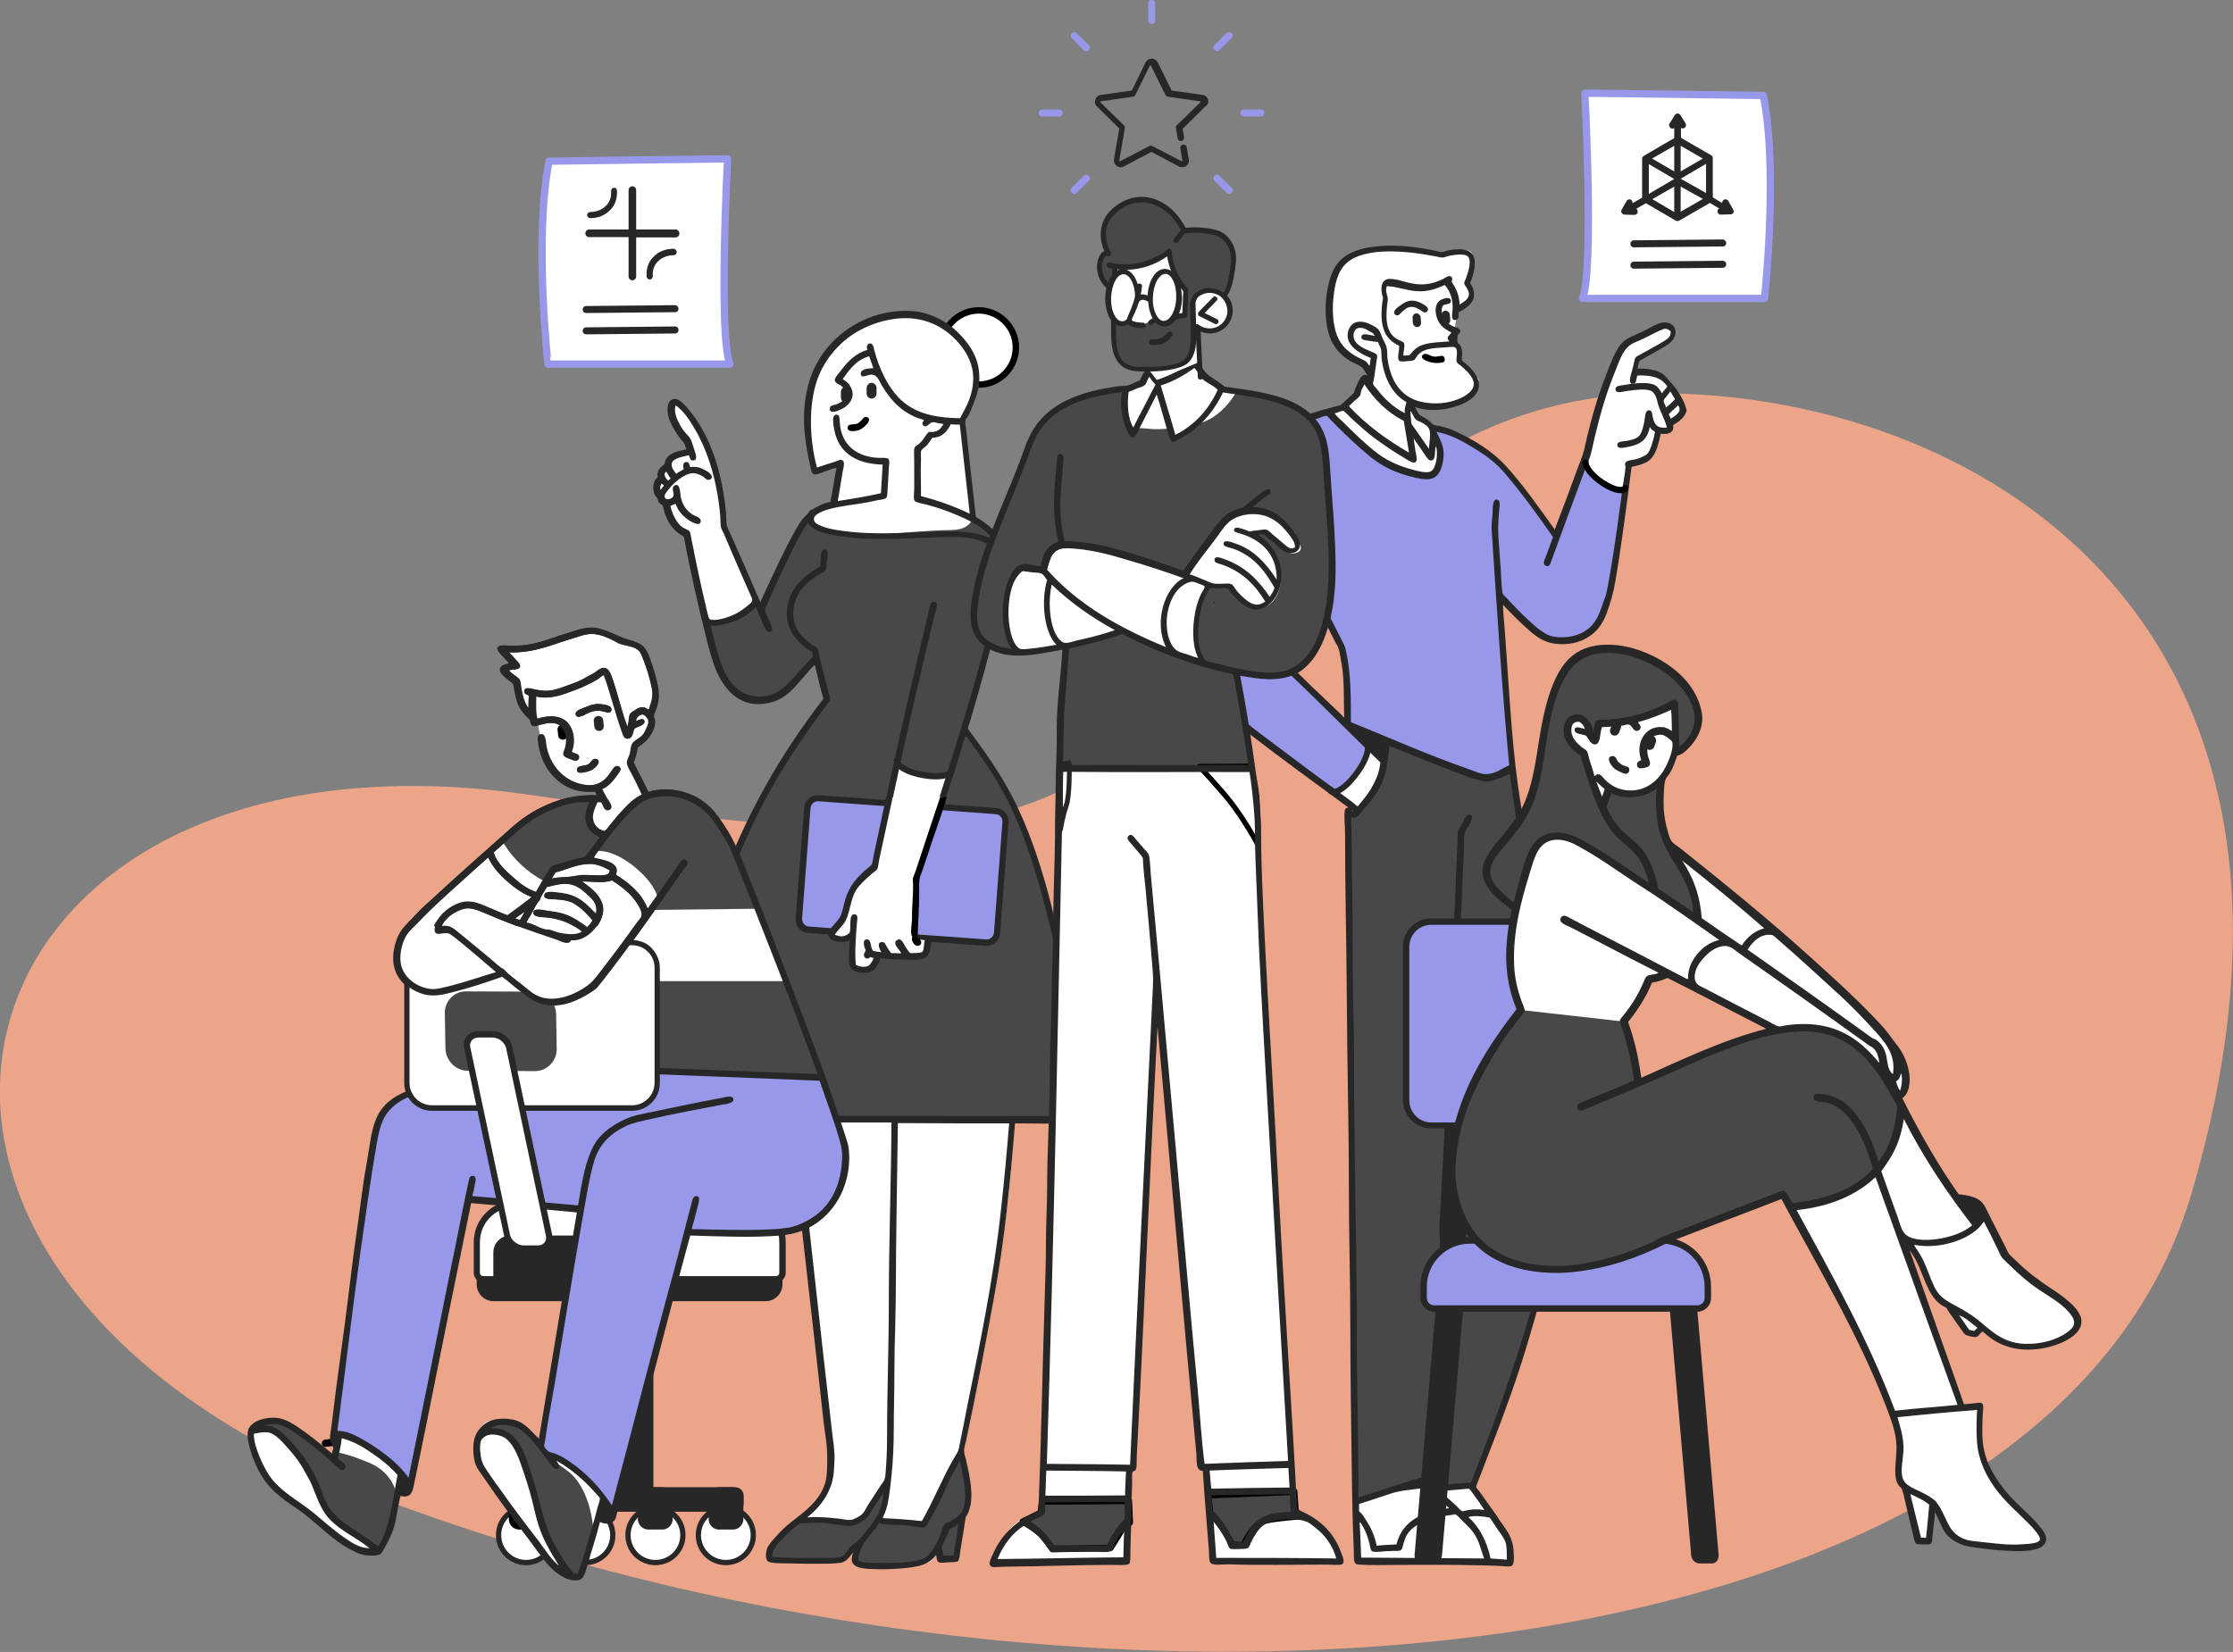 <?xml version="1.0" encoding="utf-8"?>
<!-- Generator: Adobe Illustrator 22.0.1, SVG Export Plug-In . SVG Version: 6.00 Build 0)  -->
<svg version="1.1" id="Слой_1" xmlns="http://www.w3.org/2000/svg" xmlns:xlink="http://www.w3.org/1999/xlink" x="0px" y="0px"
	 width="764.5px" height="565.7px" viewBox="0 0 764.5 565.7" style="enable-background:new 0 0 764.5 565.7;" xml:space="preserve"
	>
<rect x="0" y="0" width="764.5" height="565.7" fill="#808080" stroke="none"/>
<style type="text/css">
	.st0{fill:#EDA58A;}
	.st1{fill:#FFFFFF;stroke:#9898EA;stroke-width:2.5;stroke-linecap:round;stroke-linejoin:round;stroke-miterlimit:10;}
	.st2{fill:#272728;}
	.st3{fill-rule:evenodd;clip-rule:evenodd;fill:#FFFFFF;}
	.st4{fill-rule:evenodd;clip-rule:evenodd;fill:#272728;}
	.st5{fill-rule:evenodd;clip-rule:evenodd;}
	.st6{fill-rule:evenodd;clip-rule:evenodd;fill:#48484B;}
	.st7{fill-rule:evenodd;clip-rule:evenodd;fill:#9898EA;}
	.st8{fill:#48484B;}
	.st9{fill-rule:evenodd;clip-rule:evenodd;fill:#D4D4D4;}
	.st10{fill:#FFFFFF;}
	.st11{fill:#9898EA;}
</style>
<path class="st0" d="M131,513.4C379.3,606.6,700.5,577,750.2,409c57.1-193.1-68.7-272.1-178.3-274.3
	c-107.1-2.2-148.1,99.6-196.1,129.1c-38.2,23.5-77.7,25.4-194.4,8.4C-20.7,242.7-76.7,435.4,131,513.4z"/>
<path class="st1" d="M603.7,32.7c0,0-57.4-0.8-61.1-0.8c0,0,3.2,60.3-0.8,70.3h62.3C604.1,102.2,608.9,58.4,603.7,32.7z"/>
<path class="st2" d="M589.8,82C589.8,82,589.8,82,589.8,82l-30.4,0.3c-0.7,0-1.2,0.5-1.2,1.2c0,0.7,0.5,1.2,1.2,1.2c0,0,0,0,0,0
	l30.4-0.3c0.7,0,1.2-0.5,1.2-1.2C591,82.6,590.4,82,589.8,82z"/>
<path class="st2" d="M589.8,89.3C589.8,89.3,589.8,89.3,589.8,89.3l-30.4,0.3c-0.7,0-1.2,0.5-1.2,1.2c0,0.7,0.5,1.2,1.2,1.2
	c0,0,0,0,0,0l30.4-0.3c0.7,0,1.2-0.5,1.2-1.2C591,89.8,590.4,89.3,589.8,89.3z"/>
<path class="st2" d="M593.4,71.8l-1.7-3c-0.3-0.5-1-0.7-1.5-0.4c-0.4,0.2-0.6,0.7-0.6,1.1l-3.2-1.9l0-13.2c0.1-0.5-0.1-0.9-0.5-1.2
	l-10.4-6v-3.4c0.3,0.2,0.8,0.3,1.2,0c0.5-0.3,0.7-1,0.4-1.5l-1.8-2.9c-0.4-0.7-1.5-0.7-1.9,0l-1.8,2.9c-0.2,0.3-0.2,0.6-0.1,0.9
	c0.1,0.3,0.3,0.5,0.5,0.7c0.4,0.2,0.9,0.2,1.2,0v3.4l-10.3,6c-0.4,0.2-0.7,0.6-0.7,1v13.4l-3.3,1.9c0-0.2,0-0.4,0-0.5
	c-0.1-0.3-0.3-0.5-0.5-0.7c-0.5-0.3-1.2-0.1-1.5,0.4l-1.7,3c-0.2,0.3-0.2,0.8,0,1.1c0.2,0.3,0.6,0.6,1,0.6l3.4,0.1
	c0.6,0,1.1-0.5,1.1-1.1c0-0.3-0.1-0.6-0.3-0.8c-0.1-0.1-0.1-0.1-0.2-0.2l3.3-1.9l10.3,6c0.2,0.1,0.4,0.1,0.6,0.1
	c0.2,0,0.4-0.1,0.6-0.2l10.4-6l3.2,1.9c-0.1,0.1-0.2,0.1-0.3,0.2c-0.2,0.2-0.3,0.5-0.3,0.8c0,0.6,0.5,1.1,1.1,1.1l3.4-0.1
	c0.4,0,0.8-0.2,1-0.6C593.6,72.6,593.6,72.2,593.4,71.8z M573.2,63.9v8.7l-7.5-4.4L573.2,63.9z M573.2,61.3l-8.7,5.1V56.2
	L573.2,61.3z M573.2,49.6v9.1l-7.6-4.4l8.7-5l8.7,5l-7.6,4.4v-9.1c0-0.6-0.5-1.1-1.1-1.1C573.7,48.4,573.2,48.9,573.2,49.6z
	 M575.4,63.9l8.3,4.6c0.5,0.3,1.2,0.1,1.5-0.4c0.2-0.3,0.2-0.6,0.1-0.9c-0.1-0.3-0.3-0.5-0.5-0.7l-9.4-5.3l8.7-5.1v11.4l-8.7,5V63.9
	z"/>
<g>
	<g>
		<path d="M111.4,495.5c0.2,0,6.2-0.9,10.8-0.8c4.7,0,11.3,0.2,11.3,0.2l0.1-2.5c0,0-6.6-0.1-11.4-0.2c-4.7,0-10.7,0.7-10.9,0.8
			c-0.7,0.1-1.2,0.7-1.1,1.4C110.2,495,110.7,495.5,111.4,495.5z"/>
	</g>
</g>
<path class="st3" d="M559.6,127.3l1.3-4.6l10.4-6.2l1.4-2.2v-1.7c0,0,0-0.4-0.6-0.7c-0.6-0.3-2.1-1.1-2.5-0.8
	c-0.4,0.2-1.7,0.9-2.8,1.2c-1.1,0.3-10.7,5.6-10.7,5.6l-3.8,7.9l-5.6,16.3l-4.3,17.2l5.3,5.5l6.2,3.3c0,0,2.8,1.3,3.2-2.1
	c0.4-3.4,0.4-6.4,0.4-6.4l5.2-1.8l3.7-4.6l1.4-5.7l4,0.1l-0.3-2.7l1.9-0.5l3.4-3.4l-1.5-4.5l-3.8-5.4l-5.2-3.3L559.6,127.3z"/>
<polygon class="st3" points="468.1,256.2 465,263.7 460.2,268.7 456.6,271.9 465.5,279.2 475.6,261.5 "/>
<g>
	<g>
		<path class="st3" d="M248.5,516.3c5.2,0,9.4,4.2,9.4,9.4c0,5.2-4.2,9.4-9.4,9.4c-5.2,0-9.4-4.2-9.4-9.4
			C239.1,520.5,243.3,516.3,248.5,516.3z"/>
	</g>
	<g>
		<path class="st3" d="M200.4,516.3c5.2,0,9.4,4.2,9.4,9.4c0,5.2-4.2,9.4-9.4,9.4c-5.2,0-9.4-4.2-9.4-9.4
			C191,520.5,195.2,516.3,200.4,516.3z"/>
	</g>
	<g>
		<path class="st3" d="M180.1,516.3c5.2,0,9.4,4.2,9.4,9.4c0,5.2-4.2,9.4-9.4,9.4c-5.2,0-9.4-4.2-9.4-9.4
			C170.7,520.5,174.9,516.3,180.1,516.3z"/>
	</g>
	<g>
		<path class="st3" d="M224.4,516.3c5.2,0,9.4,4.2,9.4,9.4c0,5.2-4.2,9.4-9.4,9.4c-5.2,0-9.4-4.2-9.4-9.4
			C215,520.5,219.2,516.3,224.4,516.3z"/>
	</g>
</g>
<g>
	<g>
		<path class="st2" d="M248.5,536c-5.7,0-10.3-4.6-10.3-10.3c0-5.7,4.6-10.3,10.3-10.3c5.7,0,10.3,4.6,10.3,10.3
			C258.8,531.4,254.2,536,248.5,536z M248.5,517.2c-4.7,0-8.5,3.8-8.5,8.5c0,4.7,3.8,8.5,8.5,8.5c4.7,0,8.5-3.8,8.5-8.5
			C257,521.1,253.2,517.2,248.5,517.2z"/>
	</g>
	<g>
		<path class="st2" d="M200.4,536c-5.7,0-10.3-4.6-10.3-10.3c0-5.7,4.6-10.3,10.3-10.3c5.7,0,10.3,4.6,10.3,10.3
			C210.7,531.4,206.1,536,200.4,536z M200.4,517.2c-4.7,0-8.5,3.8-8.5,8.5c0,4.7,3.8,8.5,8.5,8.5c4.7,0,8.5-3.8,8.5-8.5
			C208.9,521.1,205.1,517.2,200.4,517.2z"/>
	</g>
	<g>
		<path class="st2" d="M180.1,536c-5.7,0-10.3-4.6-10.3-10.3c0-5.7,4.6-10.3,10.3-10.3c5.7,0,10.3,4.6,10.3,10.3
			C190.4,531.4,185.8,536,180.1,536z M180.1,517.2c-4.7,0-8.5,3.8-8.5,8.5c0,4.7,3.8,8.5,8.5,8.5c4.7,0,8.5-3.8,8.5-8.5
			C188.6,521.1,184.8,517.2,180.1,517.2z"/>
	</g>
	<g>
		<path class="st2" d="M224.4,536c-5.7,0-10.3-4.6-10.3-10.3c0-5.7,4.6-10.3,10.3-10.3c5.7,0,10.3,4.6,10.3,10.3
			C234.7,531.4,230.1,536,224.4,536z M224.4,517.2c-4.7,0-8.5,3.8-8.5,8.5c0,4.7,3.8,8.5,8.5,8.5c4.7,0,8.5-3.8,8.5-8.5
			C232.9,521.1,229.1,517.2,224.4,517.2z"/>
	</g>
</g>
<g>
	<path class="st4" d="M223.7,436.3v74.2c0,2.8-2.2,5-5,5H211c-2.8,0-5-2.2-5-5v-74.2c0-2.8,2.2-5,5-5h7.7
		C221.5,431.3,223.7,433.5,223.7,436.3z"/>
</g>
<g>
	<path class="st4" d="M177.1,509.3h74.7c1.5,0,2.8,1.3,2.8,2.8v2.8c0,1.5-1.3,2.8-2.8,2.8h-74.7c-1.5,0-2.8-1.3-2.8-2.8v-2.8
		C174.3,510.6,175.6,509.3,177.1,509.3z"/>
</g>
<g>
	<path class="st5" d="M177.8,509.3h4.7c2,0,3.6,1.6,3.6,3.6v7.3c0,2-1.6,3.6-3.6,3.6h-4.7c-2,0-3.6-1.6-3.6-3.6v-7.3
		C174.2,510.9,175.8,509.3,177.8,509.3z"/>
</g>
<g>
	<g>
		<path class="st3" d="M335.1,106.3c7,0,12.7,5.7,12.7,12.7c0,7-5.7,12.7-12.7,12.7c-7,0-12.7-5.7-12.7-12.7
			C322.4,112,328.1,106.3,335.1,106.3z"/>
	</g>
</g>
<g>
	<g>
		<path d="M335.1,132.8c-7.6,0-13.8-6.2-13.8-13.8c0-7.6,6.2-13.8,13.8-13.8c7.6,0,13.8,6.2,13.8,13.8
			C348.9,126.6,342.7,132.8,335.1,132.8z M335.1,107.4c-6.4,0-11.6,5.2-11.6,11.6c0,6.4,5.2,11.6,11.6,11.6s11.6-5.2,11.6-11.6
			C346.7,112.6,341.5,107.4,335.1,107.4z"/>
	</g>
</g>
<g>
	<path class="st3" d="M321.5,530.7l1,3.6l5.1-0.1l2.4-13.8c0,0,3.7-5.7,1.9-11.6c-1.8-5.9-2.2-10.9-2.2-10.9s13.6-69.1,15.5-87.7
		c1.9-18.6,2.1-26,2.1-26l26.6-0.5c0,0-9.4-65.8-20.9-95.2c-11.5-29.4-22.5-38.2-22.5-38.2s11.8-38.1,12.6-47.3
		c0.8-9.3,2.3-15-1.8-19.1c-4.1-4.1-8.1-6.8-8.1-6.8l-3.5-31.8c0,0,12.4-16.7-0.1-29.4c-12.5-12.7-37.1-10.5-46.2,4.9
		c-10.5,17.7-4,39.8-4,39.8l9-2.2l-3.4,15c0,0-5.6-1.5-12.2,10.6c-6.6,12.1-11.8,24.5-11.8,24.5l-13-28.1c0,0-0.1-14.9-5.3-26.4
		c-5.2-11.5-10.7-18.1-12-16.1c-1.3,2-1.7,3,0.3,6.7c2,3.7,4.7,6.3,4.7,6.3l0.6,3.9c0,0-6.7,1.4-6.9,2.9c-0.3,1.5,0.1,1.9,0.1,1.9
		s-3.1,0.7-2.9,2.2c0.2,1.4,0.4,2.1,0.4,2.1s-2.1,2.4-1.5,3.7c0.6,1.3,1.9,2.2,1.9,2.2s-0.4,2.2,0.6,2.5c1,0.3,1.4,0.3,1.4,0.3
		s-0.2,5.7,3,8.3c3.2,2.7,3.7,2.4,3.7,2.4s4.4,27.7,8.2,39.3c3.8,11.7,10.8,21.4,19.8,17.5c9.1-3.9,16.3-15.3,16.3-15.3l3.3,14.5
		c0,0-26.5,34.6-36.5,66.8c-10,32.3-17.8,77.5-17.8,77.5l42.9,0.4c0,0,3.8,47.8,8.3,76.7c4.4,28.9,6.6,45.8,1.9,50.9
		c-4.7,5.2-12.4,11.9-15.1,15.3c-2.7,3.4-3.5,7.3-3.5,7.3s22.1,0.9,24,0.6c2-0.4,6-5.9,6-5.9s-1.9,4.1-0.2,6
		c1.6,1.8,6.1,2.3,13.5,1.7c7.4-0.6,10.4-1.1,11.8-2.2C320.2,533.3,321.5,530.7,321.5,530.7z"/>
</g>
<path class="st6" d="M229.5,382.9l143.8,0.2c0,0-4-22.1-11.8-64.7c-7.6-41.8-30-68-30.8-68.9c0.6-1.4,6.5-19,10.9-38.9
	c6.7-30.4-8.7-33.3-8.7-33.3s-0.3,4.1-7.1,4.2c-17.7,0.3-28.4,3.3-42.5,0.1c-6.4-1.4-5.5-5.9-5.5-5.9s-4.7,7.1-7.1,11.2
	c-2.4,4.1-10.4,21.6-10.4,21.6l-1.5-3.7c0,0,0,0.6-5.6,4.7c-5.6,4.2-11.7,3.4-11.7,3.4s2.7,11.9,5.8,18c3.1,6.1,6.8,10.1,15,8.6
	c8.2-1.6,17.3-14.5,17.3-14.5l3.5,14.5c0,0-13.7,16.4-30.1,50.9C236.5,325.1,229.5,382.9,229.5,382.9z M307.2,261.4
	c0,0,5.1,3.2,10.6,4.3c5.6,1.1,7.2,0,7.2,0l-8.6,27.8l-15.9-2.7L307.2,261.4z"/>
<g>
	<g>
		<path class="st3" d="M346.5,384.5c0,0-1.9,40-8.9,70.1c-7,30.1-8.8,43.5-8.8,43.5l-12.7,23.7l-15.5-0.4c0,0,1.7-3.6,2.5-7.2
			c0.8-3.6,0.7-7.1,0.7-7.1l-7.5,11.7c0,0-3.1,2.7-5.4,2.8c-2.3,0.1-9.3-0.5-12.7-0.4c-3.3,0.1-5.3,0.2-5.3,0.2s11.2-6.3,11.4-16.8
			c0.2-10.5-12.4-120.3-12.4-120.3L346.5,384.5z"/>
	</g>
</g>
<g>
	<path class="st6" d="M329,498.8l-12.2,23l-15.2-0.4c0,0,0.7-3.6,1.4-6.4c0.7-2.8,0.9-7.6,0.9-7.6l-7.3,11l-4.7,3.2
		c0,0-5.7-0.4-10.2-0.7c-4.5-0.3-8.2,0.1-8.2,0.1s-7.7,6.1-8.8,8.2c-1.2,2.1-3.3,3.6-1.1,4.8c2.2,1.2,23.9,0.7,25.4-0.1
		c1.5-0.8,6.7-6.4,6.7-6.4s-4.1,6.6-1.9,7.9c2.2,1.4,16.8,1.2,20.4,0.4c3.6-0.8,7.1-5.5,7.1-5.5l0.4,4l6.2-0.2L330,520
		c0,0,2.9-4.6,2.4-9.5C331.9,505.6,329,498.8,329,498.8z"/>
</g>
<path class="st4" d="M302.8,537.4c-0.6,0-1.1,0-1.7,0c-3.5-0.2-8.6,0.2-9.4-2.7c-0.3-1,0.1-2.2,0.4-3.1c-1.2,1.3-2.1,3.3-4.5,3.6
	c-2.2,0.3-4.9,0.3-8,0.3c-2.7,0-5.5,0-8.2-0.1c-2.7-0.1-5.6,0.1-7.8-0.4c-2-0.5-1.5-3.6-0.7-5.3c0.7-1.3,1.8-2.4,2.5-3.2
	c2-2.3,3.7-3.9,5.9-5.6c4.3-3.3,8.9-6.8,10.9-12.1c1.1-2.8,1-6.5,1-10.4c0-3.5-0.7-7.3-1.1-10.4c-3.8-34.6-7.9-69.3-11.6-103.4
	c-12.4-0.1-25.1-0.1-37.5-0.1c-1.5,0-4.5,0.3-5-0.4c-0.6-0.8,0.1-4,0.3-5.5c3.3-27.7,9.9-52.7,18.1-75.2c9-24.6,21.1-45.5,35.5-64.1
	c-1.1-3.8-2-7.7-2.9-11.5c-0.2-0.2-0.3,0.2-0.4,0.2c-1.1,1-2,2.2-3,3.3c-3.5,3.9-6.3,8.1-12.3,9.4c-9.6,2.2-15-4.3-17.8-10.4
	c-1.5-3.3-2.5-7.2-3.5-11c-2.9-11.5-5.7-23.8-7.9-35.6c-4-2-6.2-5.7-7.2-10.6c-0.5-0.4-1.1-0.6-1.4-1.2c-0.3-0.5-0.3-1.2-0.7-1.6
	c-1.6-1.5-1.6-5.7,0.4-6.8c-0.6-2.4,1.1-3.5,2.3-4.6c0.5-3.6,4-4.3,7.5-5c-0.3-0.7-0.4-1.3-0.7-1.9c-0.3-0.6-0.7-1.1-1.2-1.6
	c-0.8-1-1.5-2-2.2-3.2c-1.3-2.2-2.9-5.2-2.2-8.4c0.2-1.1,0.9-2.2,2.4-2.2c1.7,0.1,3.6,2.4,4.3,3.2c7.6,8.8,11.9,21.6,13.2,36.2
	c0.1,1.2,0,2.4,0.2,3.6c0.1,1.1,1,2.4,1.4,3.5c3.4,7.6,6.9,15.6,10.1,23.1c3.7-7.9,7.6-16.7,11.9-24.4c0.7-1.2,1.4-2.5,2.3-3.7
	c0.6-0.8,1.5-1.6,2.2-2.4c0.3-0.3,0.4-0.7,0.6-0.9c0.2-0.1,0.6-0.2,0.9-0.4c1.8-1,3.8-2.2,6.1-2.5c0.8-3.8,1.3-7.9,2.1-11.7
	c-1.2,0.2-2.4,0.7-3.8,1.2c-0.9,0.3-3,1.3-4,1c-0.9-0.3-1.1-2.5-1.4-3.7c-0.9-4.2-1.7-8.7-1.9-13.3c-0.3-6.9,0.9-12.9,2.7-17.5
	c3.7-9.2,11.4-16.3,20.9-19.6c5-1.7,12-2.6,17.5-1.1c5.2,1.4,9.4,4.2,12.6,7.7c3.2,3.5,6.1,7.6,6.3,13.9c0.1,3.3-0.7,6.2-1.6,8.6
	c-0.7,1.8-1.4,3.7-2.3,5.3c-0.3,0.5-0.9,1.1-0.9,1.7c-0.1,0.5,0.1,1.3,0.2,2c1.1,10.5,2.3,20.4,3.4,30.6c5.2,3.2,9.5,6.6,10.4,13.6
	c0.5,3.6-0.2,7.4-0.8,10.9c-0.5,3.5-1.3,7-2,10.1c-2.9,12.1-6.2,24-9.6,35.5c-0.3,0.8-0.7,1.8-0.7,2.3c0,0.5,1.6,2.3,2.2,3.2
	c5.6,7.6,10.8,15.3,14.9,24.1c4.7,10,8.4,21.4,11.4,33.2c5.5,22.1,10.4,45.3,13.9,69.5c0.2,1.4,0.9,4.1,0.4,4.9
	c-0.4,0.7-2.1,0.5-3.4,0.5c-8.2,0-15.5,0-23.3-0.1c-1.6,20.2-3.5,39.3-6.9,58c-3.1,17.1-6.3,34.1-9.9,50.9c-0.3,1.2-0.7,2.5-0.6,3.5
	c0,0.8,0.4,1.8,0.6,2.7c1.3,5.7,3.5,14.8-0.1,19.8c-0.3,2.4-0.7,4.6-1.2,7.7c-0.2,1.1-0.4,2.3-0.6,3.7c-0.2,1.1-0.3,3.1-0.8,3.6
	c-0.5,0.4-2.1,0.4-3.3,0.4c-1.1,0.1-2.8,0.3-3.3,0c-0.7-0.4-0.7-1.5-0.9-2.5c-1.6,2.2-3.8,3.4-7.1,4
	C310.3,537.1,306.3,537.3,302.8,537.4z M286,148.8c-0.3-1.2-1.8-6.9,0.4-6.8c1.1,0.1,1,1,1.1,2.5c0.4,7.6,5.5,12,13.4,12.3
	c1,0,2.7-0.1,3.2,0.3c0.6,0.6,0.3,2,0.2,3.1c-0.1,2.6-0.2,4.3-0.4,6.9c-0.1,0.9,0,2.8-0.4,3.3c-0.4,0.6-1.9,0.7-3,0.9
	c-1.1,0.2-2.4,0.5-3.3,0.7c-4.4,0.8-9.3,1.2-13.5,2.4c-1.4,0.4-4.7,1.5-5,3c-0.3,1.4,1,2.1,2.2,2.6c3.2,1.4,7.4,1.8,11.1,2.2
	c11.5,1.1,22.8-0.2,34.2-0.2c6.1,0,11.1,0.9,14.4,3.5c-2.8-4.1-7-6.5-12-8.7c-3.6-1.6-7.3-2.9-11.4-4c-0.8-0.2-3.5-0.7-4-1.2
	c-0.6-0.7-0.2-2.9-0.2-4.3c0-3.6,0-6.1,0-9.4c0-1.3-0.2-3.6,0.1-4.6c0.2-0.4,0.9-0.9,1.4-1.2c0.5-0.4,1-0.9,1.3-1.3
	c0.9-1.1,1.3-2.1,2.2-2.9c2.8,0.3,4.1-0.9,5-2.7c-0.7-0.1-1.2-0.2-1.8-0.3c-0.5-0.1-1.3-0.4-1.9-0.3c-1.1,0.2-1.7,1.5-2.7,1.4
	c-0.3-0.1-0.7-0.4-0.8-0.8c-0.1-0.8,0.6-1,0.5-1.4c-6.9-1.8-11.3-6.5-14.5-12c-0.8-1.4-1.4-3.3-3.2-3.5c-1.4-0.2-3.9,1.7-3.9-0.4
	c0-1.6,2.9-1.8,4.3-1.8c-0.4-1.4-1-2.7-1.4-4.1c-4.4,1.2-6.7,4.5-9.1,7.8c1.4,0.9,2.2,1.6,2.8,2.8c1.9,3.7-1,6.5-3.2,7.5
	c-1.2,0.6-4.2,1.9-4-0.3c0.1-1.1,1.4-1,2.4-1.4c1-0.4,2-1,2.4-1.4c1.5-1.8,0.3-3.9-0.9-4.9c-0.5-0.4-2.1-0.8-2.2-1.9
	c0-1,1.5-2.5,2.1-3.3c2.4-3.2,5-5.9,9.1-7.1c-0.5-1-0.1-2.2,1-2.2c0.9,0.1,1.1,1.4,1.3,2.2c1.7,6.5,4.5,12.3,8.3,16.3
	c4.9,5.1,11.5,7,21.1,7.1c2.1-3.9,4.5-7.9,4.5-13.7c0-4.9-2.3-8.8-4.6-11.6c-4.7-5.7-12.4-10.3-23-8.6c-4.6,0.7-8.6,2.3-12,4.2
	c-6.5,3.8-12,10.2-14.3,18.1c-2.6,8.8-1.9,20.1,0.4,28.5c2-0.7,4.1-1.3,6.2-2c0.6-0.2,1.5-0.7,2.2-0.6c1.5,0.3,0.6,2.9,0.4,4
	c-0.6,3.4-1.1,7.1-1.7,10.1c5-0.8,10-1.6,14.8-2.7c0.2-3.3,0.4-6.5,0.6-9.8C293.8,158.9,288,155.6,286,148.8z M263.2,212.2
	c0.4,0.9,2.4,4.4-0.1,4.2c-1-0.1-1.9-3-2.4-4.1c-4.4-10-8.7-19.6-12.9-29.6c-0.4-0.8-0.9-1.6-1-2.3c-0.2-1.1-0.1-2.5-0.2-3.7
	c-1.1-12-4.1-22-8.9-30.1c-1.7-2.9-3.6-5.8-6.4-7.8c-0.7,2.3,0.5,4.9,1.5,6.7c0.5,0.9,1,1.7,1.7,2.5c0.7,0.9,1.5,1.6,1.9,2.3
	c0.5,1,0.7,2,1.2,3.4c0.4,1.2,1.6,4.1-0.4,4c-1.1,0-0.9-1.1-1.4-1.8c-1.8,0.5-5.4,0.9-5.8,2.8c-0.3,1.5,0.9,2.6,1.5,3.6
	c0.7-0.7,1.8-1,2.6-1.7c-0.5-1.2-0.1-2.5,1-2.4c0.9,0.1,0.9,1,1.2,1.8c1.8-0.3,3.1,0,4.5,0.7c0.7,0.3,3,1.5,2.9,2.7
	c0,0.3-0.3,0.8-0.9,0.9c-0.9,0.2-1.4-0.6-2.1-1.1c-0.6-0.4-1.5-0.8-2.2-1c-1.9-0.5-3.5,0.3-5,1.2c-1.9,1.2-3.7,2.9-5,4.7
	c-0.3,0.4-1.2,1.4-0.9,2.2c0.5,1.3,2.8,0.4,3-0.5c0.2-1.2-0.9-2.8,0.3-3.5c2.1-1.2,1.9,2.8,2.2,4c0.6,2.8,2,4.6,4,5.9
	c0.9,0.6,2.8,0.9,2.8,2.2c0,2-2.6,0.6-3.5,0.1c-2.4-1.5-4.2-3.3-5.1-6c-0.4,0.1-1.2,0.5-1.8,0.8c0.8,3,2.1,5.8,4.2,7.3
	c0.7,0.5,2,0.8,2.4,1.4c0.3,0.4,0.5,2.2,0.7,3c2.2,11.1,4.4,21.3,7.1,31.7c2,7.7,3.5,15.2,8.8,19.4c2.6,2.1,6.8,3.2,11,1.9
	c3.5-1.1,5.7-3.4,8.1-6c1.4-1.6,3.4-3.8,5-5.6c0.5-0.5,1.5-1.3,1.5-1.9c0-0.5-0.2-0.7-0.3-1.2c-4.6-2.9-9.8-7.7-8.4-15.8
	c1.2-6.8,6.1-10.5,11.1-13.5c0.5-1.4-0.2-5.6,1.4-5.8c1.9-0.2,1.2,2.2,1,3.8c-0.1,1.3-0.1,2.6-0.4,3.2c-0.2,0.5-1.2,0.9-1.7,1.2
	c-4.2,2.4-8.1,5.8-9.2,11.1c-0.8,3.9,0.4,7.1,1.9,9.3c1.1,1.5,2.9,3,4.5,4.1c0.5,0.3,1.5,0.7,1.7,1.2c0.3,0.6,0.3,1.5,0.5,2.2
	c1.1,4.4,2.2,8.7,3.3,13.1c0.2,0.8,0.6,1.6,0.5,2.2c-0.1,0.5-0.7,1.2-1.2,1.8c-6.6,8.8-12.9,18.1-18.4,27.7
	c-5.9,10.2-11.1,21.9-15.5,33.6c-9.1,24-15.4,50.4-18.9,79.3c47.2,0.1,95.2,0.2,141.8,0.2c-3.8-24.6-8.2-49.1-14.2-71.7
	c-3-11.5-6.3-22.2-10.8-32.1c-4.1-9.2-9.6-17.4-15.3-25c-0.4-0.5-0.7-1.1-1.2-1.4c-2.1,7-4.3,14.1-6.6,20.9c-0.7,0-1.6,0.1-2.2-0.1
	c6.1-19.5,12.5-38.9,17.4-59.8c1.2-5,2.4-10.5,3.1-16.2c0.2-1.8,0.7-4.5,0.2-6.1c-0.3-1-1.5-2-2.2-2.7c-2.7-2.6-6.1-3.7-10.9-4
	c-5.9-0.3-12.6,0.2-18.8,0.4c-9.8,0.3-19.8,0.3-27.7-1.7c-2.6-0.7-5-1.6-6.2-3.7c-3.1,4.4-5.4,9.5-7.8,14.5c-2.5,5-4.7,10.2-7,15.3
	C262,209.8,262.7,210.9,263.2,212.2z M319.2,149.9c-0.6,0.8-1,1.5-1.7,2.4c-0.3,0.4-2,1.6-2.1,2c-0.3,0.9,0,2.7-0.1,3.7
	c-0.2,4,0.1,8,0,11.9c5.6,1.4,11.1,3.4,15.8,5.6c0.3,0.1,0.5,0.4,0.9,0.3c-1.1-10.1-2.3-20.2-3.4-30.4c-1.1,0-2.1,0-3.1-0.1
	C324.3,147.6,322.8,149.8,319.2,149.9z M228.8,164.6c0.2-0.3,0.6-0.4,0.8-0.8c-0.6-0.6-1-1.6-1.5-2.3
	C226.8,162.4,228,164,228.8,164.6z M226.2,167.8c0.3-0.5,0.6-1,1.1-1.4c-0.2-0.4-0.4-0.6-0.8-0.8C226.2,166.1,225.8,167,226.2,167.8
	z M273,384.7c4.1,35.1,7.8,70.6,11.9,105.9c0.3,2.7,0.9,5.9,0.8,9c-0.1,3.1-0.2,6.2-1.1,8.8c-1.5,4.6-4.3,7.9-7.6,10.7
	c-0.2,0.2-0.7,0.4-0.4,0.5c0.3,0.1,1.1-0.1,1.9-0.1c3.5,0,6.1,0.3,9.1,0.6c1.2,0.2,2.5,0.5,3.7,0.4c1.3-0.2,3.1-1.3,3.9-2
	c0.8-0.8,1.3-2,1.9-3c1.4-2.1,2.5-3.8,3.9-6c0.6-1,1.6-2.1,1.9-3.1c0.3-1,0.3-2.3,0.4-3.5c0.3-3.6,0.4-7.6,0.4-11.2
	c0-15.5,0.6-30.6,0.6-46c0-20.5,0.8-41.1,0.9-61.3c-10.8,0-21.7,0-32.1-0.1C273,384.5,273,384.6,273,384.7z M307.4,384.8
	c-0.2,11.4-0.3,23-0.5,34.6c-0.2,11.5-0.1,23.2-0.4,34.7c-0.2,5.6-0.3,11.4-0.3,17.3c0,5.9-0.2,11.7-0.2,17.3
	c0,5.7-0.2,11.4-0.8,16.8c-0.5,4.5-0.9,9.5-2.4,13c-0.2,0.5-0.6,0.9-0.5,1.4c4.6,0.2,9,0.5,13.3,1c3.8-6.5,7-14.6,10.8-21.2
	c0.6-1,1.3-2,1.7-3c0.3-1,0.5-2.2,0.7-3.3c0.7-3.4,1.4-6.8,2-10.1c4.6-22.7,9.3-44.9,11.9-69c1.1-9.8,2-19.7,2.8-29.6
	c-13.2,0-25.5,0-38-0.1C307.4,384.6,307.4,384.7,307.4,384.8z M325.5,506c-1,1.9-1.8,3.9-2.7,6c-1.3,2.8-2.9,5.7-4.5,8.5
	c-0.5,0.8-1.2,2.4-1.9,2.5c-0.9,0.2-2.5-0.2-3.5-0.3c-1.2-0.1-2.3-0.3-3.5-0.4c-2.7-0.2-5.1,0-7.3-0.4c-0.6-0.1-0.8-0.4-1-0.4
	c-2.6,4.1-6.7,6.7-7.3,12.7c1.3,1.1,3.4,0.9,5.4,1c2.1,0.1,4.3,0,6.3,0c3.7-0.1,8.7-0.3,11.1-1.7c1.7-1,3.1-3.2,4-5
	c0.5-0.9,1-2,1.4-3.1c0.3-0.8,0.8-2.7,1.3-3.3c0.3-0.4,1.1-0.6,1.7-0.9c1.6-0.9,3.4-2,4.3-3.5c1.3-2.2,1.3-5.8,0.9-8.9
	c-0.3-3-1-5.8-1.6-8.6C327.7,502,326.6,503.9,325.5,506z M299.4,515.7c-1,1.5-1.7,3.2-2.8,4.2c-1,1-3.3,2.4-5,2.6
	c-1.5,0.2-3.1-0.1-4.5-0.3c-1.4-0.2-2.8-0.4-4.2-0.6c-3.1-0.3-6,0-9.1,0.1c-1.7,1.2-3.4,2.7-5,4.3c-1.8,2-4.2,3.8-4.5,7.1
	c5.4,0.6,12,0.4,18,0.4c1.8,0,4.5,0.1,5.8-0.4c1.2-0.5,1.9-2,2.7-3c1-1.1,2.4-1.9,3.5-3c0.4-0.5,0.9-1.1,1.3-1.6
	c0.5-0.6,0.9-1.1,1.4-1.7c2.7-3.3,5.2-7,5.4-12.5C301.5,512.6,300.5,514.1,299.4,515.7z M325.1,523.7c-0.5,1.6-1.3,3.1-2,4.6
	c-0.2,0.5-0.7,1.1-0.7,1.5c-0.1,1,0.6,1.8,0.6,3c1.2-0.1,2.4-0.1,3.5-0.2c0.5-3.6,1.2-7.3,1.6-10.7
	C327.2,522.6,326.1,523.2,325.1,523.7z"/>
<g>
	<path class="st5" d="M296.2,142.8c0.6-0.1,1.2,0.2,1.3,0.7c0.2,1-0.9,2-1.7,2.7c-1,0.9-2,1.3-3.1,1.4c-1.3,0.1-2.5,0-2.5-1.1
		c0-1.6,2-0.9,3.2-1.4c0.4-0.1,0.7-0.4,0.9-0.6C295.1,144,295.5,142.9,296.2,142.8z"/>
</g>
<g>
	<path class="st4" d="M305.7,273.1c-0.7,0-1.6,0.1-2.2-0.1c4.3-20.6,9.4-42.3,14.3-62.9c0.3-1.4,0.6-3.8,1.6-4
		c0.7-0.1,1.2,0.3,1.3,0.6c0.3,0.8-0.5,3.1-0.8,4.2C314.9,231.3,310.1,252.6,305.7,273.1z"/>
</g>
<g>
	<path class="st4" d="M298.4,131.1c0.9,0,1.7,0.8,1.7,1.7v2c0,0.9-0.8,1.7-1.7,1.7c-0.9,0-1.7-0.8-1.7-1.7v-2
		C296.8,131.9,297.5,131.1,298.4,131.1z"/>
</g>
<g>
	<path class="st4" d="M289.6,132.5c0.9,0,1.7,0.8,1.7,1.7v2c0,0.9-0.8,1.7-1.7,1.7c-0.9,0-1.7-0.8-1.7-1.7v-2
		C287.9,133.2,288.7,132.5,289.6,132.5z"/>
</g>
<g>
	<g>
		<path class="st3" d="M341,277.7l-60.7-4.4c-2-0.1-3.7,1.3-3.9,3.3l-2.9,37.9c-0.2,2,1.3,3.7,3.3,3.9l60.7,4.4
			c2,0.2,3.7-1.3,3.9-3.3l2.9-37.9C344.4,279.5,342.9,277.8,341,277.7z"/>
	</g>
</g>
<g>
	<g>
		<g>
			<path class="st7" d="M341,277.7l-60.7-4.4c-2-0.1-3.7,1.3-3.9,3.3l-2.9,37.9c-0.2,2,1.3,3.7,3.3,3.9l60.7,4.4
				c2,0.2,3.7-1.3,3.9-3.3l2.9-37.9C344.4,279.5,342.9,277.8,341,277.7z"/>
		</g>
	</g>
</g>
<g>
	<g>
		<path class="st2" d="M337.8,323.9c-0.1,0-0.2,0-0.4,0l-60.7-4.4c-1.2-0.1-2.4-0.7-3.2-1.6c-0.8-0.9-1.2-2.2-1.1-3.4l2.9-37.9
			c0.1-1.2,0.7-2.4,1.6-3.2c1-0.8,2.2-1.2,3.4-1.1l60.7,4.4c2.6,0.2,4.5,2.4,4.3,5l-2.9,37.9c-0.1,1.2-0.7,2.4-1.6,3.2
			C340,323.5,338.9,323.9,337.8,323.9z M280,274.4c-0.6,0-1.2,0.2-1.6,0.6c-0.5,0.4-0.8,1-0.9,1.7l-2.9,37.9c0,0.7,0.2,1.3,0.6,1.8
			c0.4,0.5,1,0.8,1.7,0.9l60.7,4.4c0.7,0.1,1.3-0.2,1.8-0.6c0.5-0.4,0.8-1,0.9-1.7l2.9-37.9c0.1-1.4-0.9-2.6-2.3-2.7l-60.7-4.4
			C280.1,274.4,280,274.4,280,274.4z"/>
	</g>
</g>
<g>
	<path class="st3" d="M304.2,273.5l-4.7,23.3c0,0-5.7,2.8-7.8,8.1c-2.1,5.2-2.4,9.2-4.1,10.7c-1.7,1.5-3.8,3.4-3.2,4.2
		c0.6,0.9,2.1,2,3.7,1.7c1.6-0.4,4-2,4-2s-1.3,10.3,0.1,11.3c1.4,1,4.6,1.5,6,0.4c1.4-1.1,3-4.1,3-4.1s14.3,2.1,15.5-0.3
		c1.2-2.3,1.3-4.7,1.3-4.7l-4-0.4L314,301l8.6-26.7L304.2,273.5z"/>
</g>
<g>
	<path class="st4" d="M303.4,272.9c0.7,0,1.5,0,2.2,0c-0.1,1-0.4,2-0.6,3c-1.4,6.3-2.6,12.3-4,18.5c-0.2,1-0.3,2.3-0.6,3.1
		c-0.2,0.5-1.3,1.2-1.9,1.7c-1.9,1.7-4.1,3.6-5.4,5.6c-1.8,2.9-2,7.1-3.5,10.3c-0.9,1.9-2.7,3.2-3.8,5c0.8,0.3,1.9,0.7,2.9,0.5
		c0.7-0.1,1.9-0.7,2.2-1.3c0.6-1.5-0.5-6.2,1.6-6.2c1.3,0,1.1,1.5,0.9,2.8c-0.4,4.7-0.8,9.9-0.4,14.5c1.1,0.6,3,1,4.2,0.4
		c0.5-0.2,0.9-0.9,1.2-1.3c0.3-0.5,0.7-1.1,0.6-1.5c-0.4,0.1-0.9-0.5-1.2-0.1c-0.8,0.7-1.8,0.3-2-0.6c-0.2-0.7,0.4-1.2,0.6-1.9
		c-0.6-1.1-1.3-3.7,0.4-3.7c1.8,0,1,3.3,2.3,4c0.9,0.1,1.8,0.3,2.7,0.4c-0.6-0.7-1.9-3.6,0.3-3.5c0.9,0,1.2,1.2,1.6,1.8
		c0.5,0.8,0.9,1.4,1.4,2c1.1,0,2.3,0,3.4,0.1c-0.1-0.9-2.1-2.4-2-3.6c0-0.7,0.7-1.2,1.3-1.2c1,0,1.6,1.5,2,2.2
		c0.7,1,1.1,1.8,1.8,2.5c1.4,0,2.8,0,4-0.3c1.3-0.8,0.1-5.2,2.2-5.2c1.7,0,0.9,2.9,0.7,3.8c-0.3,1.5-0.9,2.9-1.9,3.4
		c-1.8,0.9-5.1,0.5-7.7,0.5c-2.7,0-5.1-0.2-7.7-0.5c0.1,0.4,0,0.9-0.2,1.3c-0.5,1.2-1.4,2.6-2.5,3.2c-2.2,1.1-6.5,0.5-7.4-1.4
		c-0.6-1.1-0.5-2.9-0.4-4.5c0-1.6,0.1-3.2,0.2-4.7c-2,1.1-6.9,0.7-7.3-1.8c-0.2-1.5,1.1-2.6,1.9-3.5c0.8-0.9,1.6-1.8,2.1-2.7
		c0.9-1.7,1.2-4,1.8-6c1.4-4.7,4-7.5,7.3-10.4c0.6-0.5,1.6-1.2,1.8-1.7c0.3-0.7,0.4-1.9,0.6-2.9C300.5,286.6,302,279.4,303.4,272.9z
		"/>
</g>
<g>
	<path class="st5" d="M321.9,272.9c0.7,0,1.4,0,2.2,0c-0.6,2.4-1.4,4.7-2.2,7.1c-2,5.8-4,11.7-5.9,17.5c-0.4,1.2-1,2.5-1.2,3.6
		c-0.2,1.5-0.1,3.2-0.1,4.8c0,5-0.4,10-0.5,14.7c0.1,0.8,1.3,1.2,1.2,2.2c0,0.6-0.5,1.1-1.3,1.1c-0.9,0-1.8-1.3-1.9-2.2
		c-0.1-0.4,0.2-0.7,0.1-1c0-0.1-0.2-0.2-0.2-0.4c-0.4-1.2,0-3.3,0.1-4.8c0.1-1.5,0-3,0.1-4.5c0.1-2.9,0.4-6,0.3-8.7
		c0-0.4-0.2-0.9-0.1-1.2c0.1-1,0.9-2.3,1.2-3.5C316.4,289.3,319.3,280.8,321.9,272.9z"/>
</g>
<g>
	<path class="st2" d="M320.4,266.9c-1.6,0-3.3-0.2-4.9-0.5c-4.3-0.8-7.8-2.5-9-4.3c-0.5-0.8-0.5-1.5-0.4-1.9
		c0.1-0.6,0.7-0.9,1.3-0.8c0.6,0.1,0.9,0.7,0.8,1.3c0,0,0,0.1,0.1,0.3c0.7,1.1,3.5,2.5,7.6,3.3c5.4,1,8.6,0.1,8.8-0.5
		c0.1-0.6,0.7-0.9,1.3-0.8c0.6,0.1,0.9,0.7,0.8,1.3C326.3,266.1,323.6,266.9,320.4,266.9z"/>
</g>
<g>
	<path class="st2" d="M244.4,214.3c-0.8,0-1.6-0.1-2.1-0.3c-0.9-0.4-1.3-0.9-1.5-1.3c-0.2-0.5,0-1.2,0.6-1.4c0.5-0.2,1.2,0,1.4,0.6
		c0,0,0.1,0.1,0.3,0.2c1.2,0.5,4.2,0.1,7.9-1.5c4.8-2.1,6.9-4.7,6.6-5.3c-0.2-0.5,0-1.2,0.6-1.4c0.6-0.2,1.2,0,1.4,0.6
		c1.1,2.7-3.2,6.1-7.7,8.1C249.1,213.6,246.4,214.3,244.4,214.3z"/>
</g>
<g>
	<path class="st3" d="M209.5,513.1l26-91.2c0,0,26.8,0.6,33,0.4c6.2-0.2,18.6-9.4,20.2-18.6c1.6-9.2,1.5-9.8-2.3-21.3
		c-4.5-13.7-36.5-94.2-36.5-94.2S246,277.2,237,274c-9-3.3-15.4-2.3-15.4-2.3l-5.7-11.3l1-5.2c0,0,6.1-4.5,6.2-6.9
		c0.1-2.3-1-3.9-1-3.9s1.6-12.2-0.6-16.5c-2.2-4.3-4.6-8-9.4-8.8c-4.8-0.8-18.3,0-22.5,1.1c-4.2,1.2-7.7,2.4-7.7,2.4l-9.2-0.9
		l4.1,5.7l-4.7,1.8c0,0,4.9,4.1,4.6,4.2c-0.3,0.1-0.6,2.3,1.8,7.2c2.4,5,3.7,4.1,3.7,4.1l0.3,2.7l1.6-0.2c0,0,1.1,9.5,4,14.5
		c2.9,5,6.2,6.8,9.4,8.2c3.2,1.3,6.8-0.1,6.8-0.1l1.6,2.9c0,0-15.6-1.2-26.5,8.5c-11,9.8-38.9,33.2-42,38.5
		c-3,5.2-2.8,10.1,0.6,14.6c3.4,4.5,8.6,7.7,18.5,4.1c9.9-3.6,15.4-5.2,15.4-5.2s9,7.5,14,9.5c7.1,2.8,16.9-5.2,16.9-5.2l15.2,35.4
		l-70.6-0.4c0,0-14.5,0.6-17.8,12.1c-3.3,11.5-15.8,106.9-15.8,106.9l1.6,2.9l-1.1,4.3c0,0-14.6-13.5-20.4-12.2
		c-5.7,1.3-9.2,1-8.2,5.5c0.9,4.5,3.6,14,11.6,19.9c8,5.9,18.1,14.4,20.9,16.3c2.9,1.9,10.2,4.5,11.5,2.5c0.6-1,3.5-5.3,5.1-10.5
		c1.8-5.6,2.3-12.1,2.3-12.1l2.9,2.3l20.5-99.9l38.2,3.5l-13.3,80.7c0,0-5.4-7.3-10.1-7.7c-4.7-0.5-9.9-2.6-11.3,4.2
		c-1.4,6.7-1.2,8,0.1,10.6c1.3,2.6,17.7,23.2,19.1,26.5c1.4,3.3,4,6.2,8,9c3.9,2.8,4.8,4,6.9,0.5c2.1-3.5,8.3-23,8.3-23L209.5,513.1
		z"/>
</g>
<g>
	<path class="st5" d="M192.3,248.2c0.9-0.1,1.7,0.5,1.8,1.4l0.2,1.9c0.1,0.9-0.5,1.7-1.4,1.8c-0.9,0.1-1.7-0.5-1.8-1.4l-0.2-1.9
		C190.7,249.1,191.4,248.3,192.3,248.2z"/>
</g>
<g>
	<path class="st4" d="M204.7,245.2c0.9-0.1,1.7,0.5,1.8,1.4l0.2,1.9c0.1,0.9-0.5,1.7-1.4,1.8c-0.9,0.1-1.7-0.5-1.8-1.4l-0.2-1.9
		C203.1,246.1,203.8,245.3,204.7,245.2z"/>
</g>
<g>
	<path class="st4" d="M169,427.4h93.1c3.2,0,5.8,2.6,5.8,5.8v6.6c0,3.2-2.6,5.8-5.8,5.8H169c-3.2,0-5.8-2.6-5.8-5.8v-6.6
		C163.2,429.9,165.8,427.4,169,427.4z"/>
</g>
<g>
	<g>
		<path class="st3" d="M176.4,412.2h78.3c7.3,0,13.2,5.9,13.2,13.2v10.5c0,1.2-1,2.2-2.2,2.2H165.4c-1.2,0-2.2-1-2.2-2.2v-10.5
			C163.2,418.1,169.2,412.2,176.4,412.2z"/>
	</g>
</g>
<g>
	<g>
		<path class="st2" d="M265.7,439.1H165.4c-1.8,0-3.2-1.5-3.2-3.2v-10.5c0-7.9,6.4-14.3,14.3-14.3h78.2c7.9,0,14.3,6.4,14.3,14.3
			v10.5C269,437.7,267.5,439.1,265.7,439.1z M176.4,413.3c-6.7,0-12.1,5.4-12.1,12.1v10.5c0,0.6,0.5,1.1,1.1,1.1h100.3
			c0.6,0,1.1-0.5,1.1-1.1v-10.5c0-6.7-5.4-12.1-12.1-12.1H176.4z"/>
	</g>
</g>
<g>
	<path class="st4" d="M174.7,423.1h20.7c3.2,0,5.8,2.6,5.8,5.8v10.1c0,3.2-2.6,5.8-5.8,5.8h-20.7c-3.2,0-5.8-2.6-5.8-5.8v-10.1
		C168.9,425.7,171.5,423.1,174.7,423.1z"/>
</g>
<g>
	<path class="st6" d="M203.6,273.4c0,0-4.3,4.9-1.9,8.2c2.4,3.3,5.8,4.1,5.8,4.1s8.2-12.3,13.6-13.3c5.5-1,18.5-6.3,28.6,15.7
		c10.1,22,31.8,80.6,31.8,80.6l-66.1-2L202,338.3l19.5-24.8c0,0-2.2-6.2-5.8-8.8c-3.6-2.6-6.1-4.6-6.1-4.6s1.8-1.1-0.6-2.5
		c-2.5-1.4-7.7-3.4-7.7-3.4l-11.9,3.2l-5.2,9.4c0,0-5.7-1.3-9.9-5.8c-4.2-4.5-6.7-9.5-6.7-9.5s11-12.5,20-15.3
		C196.6,273.5,203.6,273.4,203.6,273.4z"/>
</g>
<g>
	<g>
		<path class="st3" d="M258.8,311.2l-35.5,0.4l-8.8,10.4c0,0,7.6-1,9.6,4.5c1.9,5.5,0.8,9.5,0.8,9.5h44.6L258.8,311.2z"/>
	</g>
</g>
<g>
	<path class="st3" d="M225.3,308c0,0-0.3-4.1-6.4-9.7c-8.1-7.5-14.2-6.9-14.2-6.9l-1.9,2.2c0,0,7.4,2.4,7.5,3.9
		c0.1,1.4-0.5,2.4-0.5,2.4s6.4,3.3,8.2,6.8c1.8,3.5,3.4,6.8,3.4,6.8L225.3,308z"/>
</g>
<g>
	<path class="st3" d="M186.9,302c0,0-3.8-1.6-8.2-5.6c-4.8-4.4-6.7-8.5-6.7-8.5l-4,3.9c0,0,5.3,8.4,9.1,11.1
		c3.8,2.8,7.3,3.7,7.3,3.7L186.9,302z"/>
</g>
<g>
	<path class="st3" d="M207.3,229.7c0,0,6.4,22.2,7.5,22.2c1.1,0,1.8-6.6,1.8-6.6s2.3-2.2,3.5-2.1c1.2,0.1,2.2,1,2.2,1
		s2.3-5.5,2.1-7.7c-0.2-2.2-3.4-14-4.9-14.9c-1.5-1-7.4-2.8-7.4-2.8s-7.3-3.1-12.2-2.5c-4.9,0.6-17.3,5.5-19.5,5.7
		c-2.2,0.2-8.9-0.3-8.9-0.3l4.9,6l-4.4,1.1l4.1,3.5c0,0,0.1,2.2,2.2,7c2.1,4.8,3.9,6.8,3.9,6.8l0.1-9c0,0,3.1,1.3,8.8-0.4
		C196.9,235.1,207.3,229.7,207.3,229.7z"/>
</g>
<g>
	<path class="st6" d="M162.8,492.8c0,0,6.1-4.3,9.8-1.4c3.7,2.9,6.4,7.6,8.4,15.3c2,7.7,1.8,12.9,5,19.2c3.2,6.3,3.6,6.4,3.6,6.4
		s3.7,9,7.3,8.2c2.2-0.5,5-13.3,4.8-13.2l1.4-3.6c0,0-0.6-13.8-8.8-20c-4.9-3.7-7.4-4.9-7.4-4.9s-7.6-13-14.6-12
		C165.3,487.9,162.8,492.8,162.8,492.8z"/>
</g>
<g>
	<path class="st6" d="M85.3,490.8c0,0,5.2-4.8,10.3,1c5.1,5.8,10.9,12.9,13.1,18.4c2.3,5.5,3.2,9.7,12.1,15.4c6.2,4,7.4,6.2,7.4,6.2
		s5.5-7.6,6-11.7c0.5-4.1,1.5-8.6,1.5-8.6s-1.1-6.9-8.7-10.3c-7.5-3.3-11.8-3.9-11.8-3.9l-1.2,2.1c0,0-11.8-8.5-16.5-11.2
		C88.8,483.3,85.3,490.8,85.3,490.8z"/>
</g>
<g>
	<g>
		<path class="st7" d="M160.5,410.5l38.7,3.7l-13.3,80.5l1.1,2.5c0,0,7.1,1.6,13.1,8.3c6,6.7,8.3,9,8.6,11.1
			c0.3,2.1,0.6,3.1,0.6,3.1l26.7-97.5c0,0,26.8,1.5,35-0.7c8.3-2.2,21.7-11.6,18.5-28.5c-3.2-16.8-7.8-23.6-7.7-23.7l-65.9-2
			l2.3,5.2c0,0-56.6,0.3-60.4,0.1c-3.9-0.2-24.5-1.6-28.5,12.3c-4,13.9-15.3,106.2-15.3,106.2s5.4-0.2,11.9,4.1
			c6.5,4.3,10.8,8,12.4,10.2c1.6,2.2,2.4,4.3,2.4,4.3L160.5,410.5z"/>
	</g>
</g>
<g>
	<path class="st4" d="M222,271.2c7.1-2.2,14.7,0.2,19,3.4c2.2,1.6,4.2,3.8,5.8,6.3c1.7,2.4,3.3,5,4.5,7.5c2.7,5.4,4.8,11.3,7.1,17
		c5.8,14.4,11.2,28.9,16.8,43.5c4.4,11.6,8.8,23.2,12.7,35.5c0.5,1.4,1,3,1.5,4.5c0.5,1.6,1.1,3.3,1.2,4.7
		c0.7,6.8-1.2,13.2-3.7,17.3c-3.9,6.5-10.2,11.4-19.7,12.2c-9.7,0.8-20.7,0.3-30.9,0c-5.4,19.7-10.6,40.3-16,60.6
		c-3,11.1-5.6,22.1-8.8,33.4c-0.3,1-0.4,2.1-0.8,3c-0.8,1.8-3.3,2.1-5.3,1.1c-1.2,4.9-2.8,9.6-4.2,14.5c-0.5,1.6-1,4.2-2.2,5
		c-1.7,1.1-4.5,0.3-6.1-0.6c-5-2.6-7.8-7.6-11.1-11.9c-5.5-7.2-11-14.5-16.1-22.1c-1-1.5-2.3-3-2.9-4.7c-0.7-2-0.9-4.7-0.7-6.8
		c0.2-2.4,1-4,2.2-5.4c1.1-1.3,2.8-2.6,4.7-3c2.1-0.5,4.5-0.5,6.9,0c3.9,0.9,6.1,4.1,8.6,6.5c4.2-25.2,8.6-51.9,13-77.5
		c-12-1.2-24.2-2.1-36.2-3.2c-5,24.3-10,49.3-15,74.1c-1.4,7-2.9,14.3-4.4,21.5c-0.6,2.8-0.8,5.6-4.8,4.7c-0.9,3.5-1.2,7.2-2.3,10.9
		c-0.7,2.4-1.9,4.6-3.1,6.8c-0.4,0.6-1,1.9-1.4,2.2c-1.1,0.6-3.4,0.6-5,0.4c-1.7-0.2-3.1-0.8-4.2-1.4c-7.5-3.6-12.6-9.9-19.1-14.3
		c-4.4-3-8.8-6-11.8-10.5c-2.1-3.1-3.9-7.3-5-11.7c-0.5-2-0.7-4.4,0.1-5.8c1.5-2.3,4.5-3.2,7.7-3.4c3.5-0.2,6,1.3,8.2,2.7
		c4.6,3,8.6,6.3,12.5,9.6c-0.1-0.6,0.4-1.3,0.4-1.9c-0.1-0.9-1-1.7-1.1-2.9c-0.1-1.9,0.5-4.3,0.7-6.4c1.7-14.6,4-29.7,5.7-43.9
		c1-8.5,2.1-16.8,3.3-25c0.6-4.2,1.1-8.4,1.7-12.5c0.6-4.1,1.4-8.1,2-12.2c0.7-4.3,1.4-8.2,3-11.2c2.4-4.5,6.8-7.3,12.3-9
		c1.8-0.6,3.8-1.1,5.8-1.3c4.5-0.3,9-0.2,14-0.2c18.3,0,37,0.7,55.2,1.1c-4.6-10.8-9.7-21.7-14.5-32.6c-4,2.6-10.6,6.1-17.3,4
		c-2.8-0.9-4.9-2.6-7-4.2c-2.2-1.7-4.2-3.5-6.3-5c-5.6,2-11.4,3.9-17.4,5.4c-3.1,0.8-6.3,1.5-9.7,0.5c-5.2-1.6-10.1-5.8-9.9-12.8
		c0.1-3.2,1.2-6.7,2.6-8.8c1.4-2.1,3.6-4,5.4-6c1.8-2,4-3.8,5.8-5.5c7.9-7.3,15.9-14.4,23.9-21.5c2-1.8,4-3.6,6.1-5.2
		c2.2-1.6,4.5-3.1,7.1-4.3c5.1-2.5,11.1-4.3,18.8-4c0-0.4-0.5-0.8-0.6-1.3c-6.9,0.6-11.3-2-14.6-5.6c-2.3-2.5-4.1-6.1-4.8-10.5
		c-0.2-1.5-0.7-3.6,0.9-3.5c1.5,0,1.4,3.3,1.7,4.6c1.1,4.9,3.9,8.7,7.7,10.9c2.3,1.3,6.6,2.8,10,1.4c2.3-0.9,3.4-2.5,4.8-4.5
		c0.4-0.6,0.9-1.5,1.6-1.5c0.5,0,1.2,0.4,1.2,0.9c0.1,0.7-0.7,1.6-1.1,2.2c-1.3,1.9-3,3.9-5.2,4.8c0.4,0.9,1,1.9,1.7,3.2
		c0.5,0.9,1.7,2.3,1.4,3.3c-0.1,0.4-0.6,0.7-1,0.7c-1.4,0-1.5-2-2.3-2.8c-0.5,0.1-0.8,0-1.4,0c-0.6,1.5-1.6,3.4-1.6,5.3
		c0.1,2.5,1.8,4.1,4.1,4.7c0.6-0.4,1.1-1,1.5-1.6c1.4-1.7,2.8-3.5,4.4-5.2c2-2.2,4.2-4.5,7-5.8c-1.3-2.9-2.5-5.3-4-8.1
		c-0.4-0.7-1.1-2-1.1-2.8c0-1.1,0.7-2,1-3.1c0.3-1.2,0.3-2.8,0.9-3.6c0.8-1.1,2.6-1.7,3.6-3c0.5-0.6,0.8-1.4,1.2-2.2
		c0.3-0.7,0.8-1.6,0.6-2.6c-0.1-0.7-1.4-2.2-2.2-2c-1,0.2-2.2,1.1-2.2,2.4c0.6-0.3,2.7-1.5,2.9-0.1c0.3,1.6-2.8,1.9-3.5,2.7
		c-0.5,1.3-0.5,3.3-2.2,3.3c-1,0-1.4-1.1-1.7-2c-2.3-6.3-4.1-13.9-6.3-19.8c-0.9,0.2-1.5,1-2.3,1.5c-0.8,0.5-1.7,0.9-2.6,1.4
		c-1.7,0.9-3.5,1.7-5.5,2.4c-3.7,1.4-8,3.2-13,2c-0.1,2.6-0.2,5.6,0.4,7.7c3.1-1,6.4-1.3,8.8,0.1c3.2,1.8,4.6,7,3,11.2
		c1,0.7,2.3,0.5,2.5,1.6c0.1,0.5-0.1,1.3-0.8,1.4c-0.7,0.1-1.7-0.4-2.4-0.7c-0.9-0.3-1.7-0.7-1.9-1.2c-0.3-0.8,0.3-1.7,0.5-2.4
		c0.9-3,0.2-6.6-2-7.9c-2-1.2-4.5-0.6-6.8,0c-0.8,0.2-1.5,0.6-2.2,0.3c-0.8-0.3-0.7-1.2-1.1-2.2c-1.5-1.3-2.9-2.9-3.9-5
		c-0.7-1.5-1-3.4-1.4-5.3c-0.1-0.6-0.2-1.4-0.4-1.9c-0.2-0.4-0.9-0.7-1.3-1.1c-1-0.8-3.3-2.3-3.2-3.9c0.1-1.4,1.9-1.7,3.1-1.9
		c-0.3-0.8-1.2-1.5-2-2.4c-0.6-0.7-2.1-1.9-1.9-3c0.3-1.2,2.9-0.8,3.9-0.7c8.4,0.3,13.6-2.5,19.8-4.3c2.6-0.8,4.9-1.8,8-1.9
		c1.9-0.1,3.8,0.5,5.3,1.1c1.7,0.6,3,1.2,4.5,1.9c2.9,1.4,6.9,1.6,8.7,4.1c1.5,2,2.1,4.6,3,7.2c0.4,1.3,0.7,2.7,1.1,4
		c0.7,2.8,1,5.4,0.2,8.4c-0.1,0.5-0.4,1.2-0.6,1.8c-0.2,0.6-0.6,1.2-0.6,1.7c0,0.6,0.4,1,0.4,1.6c0.2,2.3-1,4.3-1.9,5.6
		c-1,1.6-2.4,2.5-4,3.6c-0.2,1.9-0.8,3.6-1.4,5.2C218.7,264.5,220.4,267.8,222,271.2z M176.3,225.6c0.6,0.7,1.7,1.6,1.7,2.4
		c-0.1,1.5-2.4,1-3.8,1.5c0.4,0.6,1.1,1.1,1.8,1.6c0.5,0.4,1.6,1,1.9,1.7c0.3,0.7,0.4,1.8,0.5,2.7c0.4,2.3,0.9,4.5,1.9,6.1
		c0.2,0.3,0.4,0.8,0.6,0.7c0-1.5,0.1-2.9,0.1-4.2c-0.7-0.3-1.4-0.4-1.5-1.2c-0.2-2.1,2.6-1,3.7-0.8c0.9,0.2,1.9,0.3,2.9,0.4
		c2.8,0.2,4.8-0.6,6.8-1.3c1.6-0.6,3.1-1.1,4.6-1.7c1.5-0.6,2.8-1.4,4.1-2.1c0.7-0.4,1.4-0.7,2-1.1c0.6-0.4,1.2-1,1.9-1.3
		c2.9-1.4,3.7,2.2,4.4,4.2c1.8,5.3,2.9,10.6,4.9,15.7c0.1-0.7,0.3-1.4,0.4-2.1c0.1-0.7,0.1-1.6,0.4-2.2c0.2-0.5,1.1-1.1,1.7-1.4
		c1-0.7,2-1.3,3.4-0.9c0.6,0.1,1,0.7,1.4,0.6c0.5-1.6,1.3-3.4,1.2-5.5c0-1.3-0.4-2.7-0.7-4c-0.7-2.8-1.4-4.9-2.3-7.3
		c-0.5-1.2-0.9-2.6-1.6-3.2c-1.5-1.6-4.2-1.7-6.5-2.4c-0.7-0.2-1.4-0.7-2.1-1.1c-2.1-1-4.5-2.2-7.3-2.3c-2.5-0.1-5,1-7.1,1.6
		c-6.7,1.9-12.8,5-21.5,4.7C174.8,223.9,175.4,224.7,176.3,225.6z M251.5,294.2c-0.9-2.2-1.8-4.5-2.9-6.3c-2.3-3.7-4.5-7.7-7.9-10.6
		c-3.1-2.7-8-5-14-4.6c-3.4,0.2-6.3,1.3-8.3,3c-5.4,4.5-10,10.8-14.1,16.4c-0.4,0.5-0.9,1-1,1.7c3.1,0.8,9.2,1.6,7.5,5.8
		c4.5,2.9,8.7,6.2,10.8,11.5c0.4-0.1,0.6-0.6,0.8-0.9c3.4-4.7,6.6-9.2,9.9-14c0.5-0.7,1.1-1.8,1.9-1.8c0.7,0,1,0.5,1.1,1
		c0.1,1-1.1,2-1.7,2.9c-8.9,12.8-17.8,25.6-27.3,37.6c-0.7,0.9-1.4,1.7-2,2.5c4,9,8,18,12,27c21,0.7,42.6,1.7,63.6,2.4
		C271.1,343.4,261.1,318.2,251.5,294.2z M189.9,276.9c-2.9,1.2-5.7,2.5-8,4.1c-4.8,3.3-8.8,7.4-13,11.1c0.5,0.4,0.5,1.1,0.8,1.7
		c1.4,2.6,3.8,4.8,6,6.8c2.3,2,4.8,3.9,7.8,5c1.2-2.2,2.5-4.3,3.8-6.5c0.4-0.7,0.8-1.6,1.4-2.1c0.6-0.5,1.8-0.7,2.7-1
		c2.9-0.9,5.7-1.8,8.9-2.3c1.4-2.1,3.2-4.2,4.6-6.2c0.2-0.3,0.5-0.7,0.4-0.9c-2.6-0.9-4.7-3.1-4.9-6.3c-0.1-2,0.8-3.9,1.4-5.6
		C197.2,274.5,193.3,275.4,189.9,276.9z M172.9,301.2c-2.3-2.1-4.5-4.7-5.8-7.6c-4.6,3.9-9.5,8.4-14.4,12.8c-3.4,3.1-7,6.5-10.2,9.9
		c-1.2,1.3-2.6,2.4-3.4,3.7c-1.1,1.9-2,4.4-2.2,7c-0.3,3.9,1.3,6.7,3.5,8.6c1.8,1.5,4.6,3,7.3,3c1.9,0,4.1-0.6,5.9-1
		c5.7-1.4,10.6-3.2,15.9-4.9c-4.3-3.7-9.3-8-13.9-11.7c-0.7-0.5-1.6-1.3-2.2-1.5c-1.7-0.5-4,0.8-4.7-0.4c-0.2-0.4-0.2-1.5-0.1-2
		c0.2-0.8,0.9-1.7,1.4-2.4c1.8-2.7,5-5,8.3-5.8c3.5-0.8,6.7,0.9,9.1,1.9c2.2,0.9,4.2,1.8,6.3,2.6c2.7-1.9,5.3-3.9,7.9-5.9
		c0-0.1,0.6-0.3,0.3-0.4C178.5,305.9,175.6,303.6,172.9,301.2z M201.4,295.8c-4,0.1-8,2.1-11.3,2.9c-0.5,0.7-0.9,1.5-1.3,2.2
		c1.5-0.5,3.4-0.5,5.4-0.6c1.8-0.1,3.6-0.6,5.4-0.7c1.2,0,2.7,0.1,4.1,0.1c2.3,0,5,0.4,5-1.7C206.8,296.9,204.2,295.7,201.4,295.8z
		 M199.3,301.9c2.5,1.8,5.1,3.6,6.5,6.5c2.4,4.6-1.5,9.9-4.5,12c-1.4,1-3.2,1.9-5.7,1.7c-0.9,2-3.6,0.3-5.5-0.4
		c-4.4-1.5-8.5-2.9-12.7-4.4c-4.4-1.6-8-3.2-12.2-4.9c-1.4-0.6-3.1-1.2-4.5-1.3c-1.8-0.1-3.3,0.6-4.7,1.3c-2.2,1.2-3.7,2.6-4.8,4.8
		c2.9-0.3,3.9,0.7,5.5,1.9c4,3.1,7.7,6.2,11.4,9.4c1.5,1.3,2.9,2.7,4.7,3.7c1.6,1.7,3.4,3.1,5.3,4.5c0.9,0.7,1.7,1.5,2.7,2.2
		c0.9,0.7,1.9,1.5,2.9,2c6.4,3.3,14.5-0.8,18.3-3.9c1.5-1.2,2.6-2.8,3.8-4.4c4.1-5.4,8.1-10.8,12.2-16.4c0.5-0.8,1.5-1.9,1.7-2.4
		c0.3-1.5-0.8-3.3-1.4-4.2c-2.3-3.5-5.3-5.9-8.8-8.1C206.8,302.6,202.7,301.8,199.3,301.9z M200.6,305.8c-2.1-1.9-4.3-3.5-7.8-3.2
		c-2.1,0.1-3.7,0.7-5.6,1.1c-0.7,1.6-1.9,2.7-2.4,4.5c-1.1,1.1-1.8,2.8-2.6,4.2c-0.7,1.2-1.5,2.3-2,3.5c2.3,0.4,4.3,1.8,6.8,2.3
		c0.2,0,0.4,0,0.7,0c1.1,0.1,2.2,0.7,3.4,1c2.5,0.6,6.2,1.1,8.1-0.3c-3.1-2.3-6.4-4-11.2-4.7c-1.6-0.2-5.7,0.1-5.4-1.9
		c0.2-1.5,3.6-0.6,5-0.4c1.9,0.3,3.8,0.5,5.3,1c3.3,1,5.7,2.9,8.1,4.5c0.8-0.6,1.4-1.4,1.9-2.3c-1.8-2-3.5-3.9-6-5.5
		c-1.9-1.2-4.4-1.5-7-1.7c-1.4-0.1-3.5,0.1-3.5-1.3c0-1.5,2.2-1.2,3.7-1.1c1.1,0.1,2.2,0.3,2.9,0.4c5.1,0.8,7.6,3.5,10.4,6.3
		c0.2,0.2,0.5,0.6,0.7,0.5C204.8,309.3,202.6,307.5,200.6,305.8z M176.4,314.5c0.6,0.1,1,0.4,1.7,0.5c0.5-1,1.1-1.8,1.6-2.9
		C178.6,313,177.4,313.7,176.4,314.5z M219.2,372.1c0.4,0.6,1.3,0.7,1.2,1.7c-0.2,1.4-4.5,0.8-6,0.7c-2.5-0.1-4.9-0.1-6.7-0.2
		c-4.9-0.2-9-0.1-13.6-0.3c-13.5-0.5-27.5-0.7-41-0.5c-2.4,0-4.7,0-6.7,0.3c-1.9,0.3-3.8,0.9-5.5,1.5c-3.6,1.3-6.2,3.1-8.3,5.8
		c-2,2.6-2.9,6.3-3.6,10.4c-2.1,12-3.7,24-5.5,36.5c-2.9,20.6-5.2,41-8,62c3,0,5.5,1.2,7.7,2.4c2.2,1.2,4.3,2.5,6.3,3.9
		c3.7,2.6,7.3,5.6,9.9,9.1c0.1,0.2,0.2,0.6,0.5,0.5c2.6-12.9,5.3-26,7.9-39c2.7-13.2,5.1-25.7,7.9-39.1c1.5-7.4,2.9-14.8,4.6-22.6
		c0.3-1.3,0.4-2.5,1.4-2.5c1.8-0.1,1,2.2,0.8,3.3c-0.2,1.3-0.5,2.5-0.8,3.6c12.2,1,24.2,2.1,36.2,3.2c1.2-7,2.1-13.1,4.4-18.5
		c2.3-5.5,6.5-8.6,11.9-11.1c2.6-1.2,5.9-1.8,9-2.4c8-1.7,15.5-3.3,23.8-4.8c1-0.2,4-1.2,4.1,0.5c0,1.4-2.8,1.6-3.9,1.8
		c-8.3,1.6-16,3-23.9,4.8c-3.1,0.7-6.5,1.3-9,2.5c-5.3,2.6-9.1,6.1-10.9,12.1c-1.7,5.8-2.7,12.6-3.9,19.1
		c-3.4,19.4-6.6,39.2-9.9,58.9c-1,5.7-2.1,11.4-2.9,17.1c-0.1,0.8-0.4,1.9-0.4,2.4c0.1,0.5,1.1,1.7,1.6,1.9c0.6,0.3,1.3,0.4,1.9,0.6
		c1.9,0.7,3.4,1.6,4.9,2.6c6,4,10.7,9.1,14.8,15.2c7-26.1,13.8-53.3,21.1-79.8c2.1-7.8,4-15.6,6.1-23.4c0.3-1.2,0.6-2.7,1.6-2.7
		c1.3,0,1.1,1.2,0.9,2.3c-0.8,3.1-1.6,6.3-2.4,9c9,0.2,18.2,0.5,26.9,0.1c2.4-0.1,4.4-0.3,6.3-0.6c1.9-0.3,3.5-1,5.2-1.8
		c7.8-3.6,12.6-10.8,13.1-21.5c0.1-2.2-0.1-4.1-0.7-6.1c-2-7.2-4.7-14.1-7-20.9c-21.1-0.9-42.4-1.7-63.4-2.5
		C217.7,368.5,218.6,371.1,219.2,372.1z M118.3,502.2c0,0.8-0.5,1.2-1.2,1.2c-0.7,0-1.9-1.3-2.7-2c-4.3-3.9-8.2-7.1-13-10.4
		c-2-1.4-3.9-2.8-6.2-3.2c-1.9-0.3-3.8,0.1-5.1,0.4c4.2-0.3,6.3,2.2,8.6,4.5c1.7,1.7,3.1,3.4,4.5,5.2c2.9,3.8,5.2,7.9,6.8,12.5
		c0.8,2.5,1.8,4.7,3.1,6.5c2.8,3.7,6.8,6.1,10.7,8.6c1.9,1.2,3.6,2.7,5.7,4c4.1-6.3,4.9-15.8,6.6-24.4c-2.5-2.8-5.4-5.2-8.5-7.3
		c-3.1-2.2-6.5-4.2-10.6-5.3c-0.2,2.5-0.8,4.6-1.3,6.9C116,500.2,118.3,500.9,118.3,502.2z M190.9,503c-0.4,0-0.7-0.1-1.1-0.1
		c-1.3-1.3-2.4-2.9-3.6-4.5c-2.3-3-4.6-6.3-7.7-8.6c-2.5-1.9-7.8-2.6-10.6-0.7c3.7-0.3,6.4,1.2,8.2,3.2c2.7,2.9,4.1,7,5.5,11.3
		c1.4,4.3,2.6,8.7,3.7,13.1c1.2,4.5,2.6,8.5,4.5,12.2c2,3.7,4.1,7.1,6.8,10c0.4,0,0.9,0.1,1.2-0.1c1.6-3.9,2.7-8.2,4-12.7
		c0.9-3,1.9-6.3,2.7-9.6c0.2-0.7,0.9-2.7,0.9-3.3c-0.1-0.5-1.1-1.4-1.5-1.9c-3.9-4.4-8.3-8.2-13.4-11.1
		C190.8,500.9,192.1,502.2,190.9,503z M113,520.4c-3.1-3.1-4.5-7.7-6.3-12c-0.6-1.5-1.4-2.7-2.1-4c-1.4-2.7-3-5-5-7.3
		c-1.8-2-3.8-4.6-6.2-6c-1.8-1.1-4.5-0.5-6.5-0.1c0,2.9,1,5.4,1.9,7.7c0.9,2.3,2,4.4,3.2,6.3c3.8,5.8,10.3,8.9,15.5,13.2
		c3.5,2.9,6.8,5.9,10.6,8.5c2.5,1.7,4.9,3.4,8.4,3.5C122.1,526.5,117.2,524.7,113,520.4z M191.4,536.2c-2-3.2-4-6.4-5.6-10.1
		c-1.6-3.6-2.5-7.6-3.6-12.2c-1-4-2.3-8-3.7-12c-1.3-3.7-3-8-6-9.7c-1.2-0.7-3.9-1.3-5.6-0.7c-0.7,0.2-2,1.2-2.2,1.8
		c-0.7,1.8-0.2,5.7,0.4,7.4c0.6,1.6,2,3.4,3,4.9c1,1.5,2.1,3.1,3.2,4.5c4.2,6,8.6,11.8,13.1,17.6
		C186.6,530.7,188.9,534.3,191.4,536.2C191.4,536.2,191.3,536.2,191.4,536.2z"/>
</g>
<g>
	<path class="st5" d="M204.8,241.1c0.9,0,4.4,0.3,4.5,1.6c0.3,2.3-2.5,0.8-4,0.7c-2.5-0.2-4.2,0.9-5.8,1.7c-0.8,0.3-2.3,0.8-2.4-0.5
		c-0.1-1.4,1.8-1.7,2.8-2.2C201.5,241.8,202.7,241.1,204.8,241.1z"/>
</g>
<g>
	<path class="st5" d="M203.6,259.9c0.5-0.1,1.2,0.2,1.3,0.6c0.4,1.3-1.7,2.9-2.6,3.3c-0.7,0.3-5.4,2-4.7-0.6c0.3-1,2.5-0.9,3.5-1.3
		C202.5,261.3,202.4,260.1,203.6,259.9z"/>
</g>
<g>
	<g>
		<path class="st3" d="M147.9,322.8h68.5c4.8,0,8.6,3.9,8.6,8.6v39.4c0,4.8-3.9,8.6-8.6,8.6h-68.5c-4.8,0-8.6-3.9-8.6-8.6v-39.4
			C139.2,326.6,143.1,322.8,147.9,322.8z"/>
	</g>
</g>
<g>
	<g>
		<path class="st2" d="M216.4,380.4h-68.5c-5.3,0-9.5-4.3-9.5-9.5v-39.4c0-5.3,4.3-9.5,9.5-9.5h68.5c5.3,0,9.5,4.3,9.5,9.5v39.4
			C225.9,376.1,221.7,380.4,216.4,380.4z M147.9,323.7c-4.3,0-7.7,3.5-7.7,7.7v39.4c0,4.3,3.5,7.7,7.7,7.7h68.5
			c4.3,0,7.7-3.5,7.7-7.7v-39.4c0-4.3-3.5-7.7-7.7-7.7H147.9z"/>
	</g>
</g>
<g>
	<path class="st4" d="M222,509.3h4.7c2,0,3.6,1.6,3.6,3.6v7.3c0,2-1.6,3.6-3.6,3.6H222c-2,0-3.6-1.6-3.6-3.6v-7.3
		C218.4,510.9,220,509.3,222,509.3z"/>
</g>
<g>
	<path class="st4" d="M246.2,509.3h4.7c2,0,3.6,1.6,3.6,3.6v7.3c0,2-1.6,3.6-3.6,3.6h-4.7c-2,0-3.6-1.6-3.6-3.6v-7.3
		C242.6,510.9,244.2,509.3,246.2,509.3z"/>
</g>
<g>
	<path class="st6" d="M159.7,339.5l23,0.1c4.2,0,7.6,3.5,7.7,7.7l0.2,11.8c0.1,4.2-3.3,7.7-7.4,7.7l-23-0.1c-4.2,0-7.6-3.5-7.7-7.7
		l-0.2-11.8C152.1,342.9,155.5,339.4,159.7,339.5z"/>
</g>
<g>
	<g>
		<path class="st3" d="M163.8,354.2h4.8c2.7,0,5.3,2,5.8,4.6L188,423c0.5,2.5-1.2,4.6-3.8,4.6h-4.8c-2.7,0-5.3-2-5.8-4.6l-13.6-64.2
			C159.4,356.3,161.1,354.2,163.8,354.2z"/>
	</g>
</g>
<g>
	<g>
		<path class="st2" d="M184.2,428.7h-4.8c-3.2,0-6.2-2.4-6.8-5.4L158.9,359c-0.3-1.5,0-3,0.9-4.1c0.9-1.1,2.4-1.8,4-1.8h4.8
			c3.2,0,6.2,2.4,6.8,5.4l13.6,64.2c0.3,1.5,0,3-0.9,4.1C187.3,428,185.8,428.7,184.2,428.7z M163.8,355.3c-1,0-1.8,0.4-2.3,1
			c-0.5,0.6-0.7,1.4-0.5,2.3l13.6,64.2c0.4,2,2.6,3.7,4.7,3.7h4.8c1,0,1.8-0.3,2.3-1c0.5-0.6,0.7-1.4,0.5-2.3L173.3,359
			c-0.4-2-2.6-3.7-4.7-3.7H163.8z"/>
	</g>
</g>
<g>
	<g>
		<path class="st3" d="M203.2,338.7c0.3-0.8,0.7-1.5,1.1-2.2c0.7-1.2,1.5-2.4,2.3-3.5c1.3-1.7,2.4-3.5,3.6-5.3
			c0.8-1.1,1.5-2.2,2.4-3.2c0.7-0.9,1.4-1.7,2.2-2.6c0.7-0.9,1.4-1.8,2.2-2.6c0.7-0.7,1.5-1.3,2.3-1.9c0.2-0.2-80-0.2-80-0.2
			c-0.9,1-1.6,1.8-1.9,2.4c-3,5.2-2.8,10.1,0.6,14.6c3.4,4.5,8.6,7.7,18.5,4.1c9.9-3.6,15.4-5.2,15.4-5.2s9,7.5,14,9.5
			c7.1,2.8,16.9-5.2,16.9-5.2L203.2,338.7z"/>
	</g>
</g>
<g>
	<g>
		<path class="st4" d="M218.3,275.6c2-1.7,5-2.8,8.3-3c5.5-0.4,10,1.6,13.2,4v-2.8c-4.4-2.8-11.3-4.7-17.9-2.6
			c-1.6-3.4-3.3-6.7-4.9-10.1c0.6-1.6,1.1-3.2,1.4-5.2c1.5-1.1,2.9-2,4-3.6c0.9-1.3,2.1-3.3,1.9-5.6c0-0.6-0.4-1-0.4-1.6
			c0-0.5,0.4-1.2,0.6-1.7c0.2-0.6,0.4-1.3,0.6-1.8c0.8-3,0.5-5.6-0.2-8.4c-0.3-1.4-0.7-2.7-1.1-4c-0.9-2.6-1.5-5.2-3-7.2
			c-1.8-2.5-5.8-2.7-8.7-4.1c-1.5-0.7-2.9-1.3-4.5-1.9c-1.6-0.5-3.4-1.2-5.3-1.1c-3.1,0.1-5.4,1.2-8,1.9c-6.1,1.8-11.4,4.6-19.8,4.3
			c-1,0-3.6-0.5-3.9,0.7c-0.3,1.1,1.3,2.3,1.9,3c0.8,1,1.7,1.7,2,2.4c-1.2,0.2-3,0.5-3.1,1.9c-0.1,1.6,2.2,3.1,3.2,3.9
			c0.4,0.4,1.1,0.7,1.3,1.1c0.2,0.5,0.3,1.3,0.4,1.9c0.4,1.9,0.7,3.8,1.4,5.3c1,2.1,2.3,3.7,3.9,5c0.3,1.1,0.2,1.9,1.1,2.2
			c0.7,0.3,1.4-0.1,2.2-0.3c2.2-0.6,4.8-1.2,6.8,0c2.2,1.3,2.9,4.9,2,7.9c-0.2,0.7-0.8,1.5-0.5,2.4c0.2,0.6,1,0.9,1.9,1.2
			c0.7,0.3,1.7,0.8,2.4,0.7c0.7-0.1,0.9-0.9,0.8-1.4c-0.3-1.1-1.5-0.8-2.5-1.6c1.7-4.3,0.3-9.4-3-11.2c-2.4-1.3-5.6-1.1-8.8-0.1
			c-0.6-2.1-0.4-5.1-0.4-7.7c5,1.2,9.3-0.6,13-2c1.9-0.7,3.8-1.5,5.5-2.4c0.9-0.4,1.8-0.9,2.6-1.4c0.8-0.5,1.4-1.3,2.3-1.5
			c2.3,6,4,13.6,6.3,19.8c0.3,0.9,0.7,2,1.7,2c1.7,0,1.7-2,2.2-3.3c0.7-0.8,3.8-1.1,3.5-2.7c-0.3-1.4-2.4-0.2-2.9,0.1
			c0-1.3,1.3-2.3,2.2-2.4c0.8-0.2,2.1,1.3,2.2,2c0.1,0.9-0.3,1.9-0.6,2.6c-0.3,0.8-0.7,1.5-1.2,2.2c-1,1.3-2.7,1.9-3.6,3
			c-0.6,0.8-0.6,2.4-0.9,3.6c-0.3,1.1-1,2-1,3.1c0,0.8,0.8,2.1,1.1,2.8c1.4,2.9,2.6,5.2,4,8.1c-2.9,1.3-5,3.6-7,5.8
			c-1.6,1.7-3,3.4-4.4,5.2c-0.5,0.6-0.9,1.2-1.5,1.6c-2.3-0.5-4-2.1-4.1-4.7c0-1.9,1-3.8,1.6-5.3c0.5,0,0.9,0.1,1.4,0
			c0.8,0.8,0.9,2.8,2.3,2.8c0.4,0,0.9-0.3,1-0.7c0.3-1-0.8-2.4-1.4-3.3c-0.7-1.2-1.3-2.3-1.7-3.2c2.2-0.8,3.8-2.9,5.2-4.8
			c0.4-0.6,1.2-1.5,1.1-2.2c-0.1-0.5-0.7-1-1.2-0.9c-0.6,0-1.2,0.9-1.6,1.5c-1.4,2-2.5,3.6-4.8,4.5c-3.4,1.4-7.7-0.1-10-1.4
			c-3.8-2.2-6.6-6-7.7-10.9c-0.3-1.3-0.2-4.6-1.7-4.6c-1.6,0-1.1,2.1-0.9,3.5c0.7,4.4,2.5,8,4.8,10.5c3.3,3.6,7.7,6.2,14.6,5.6
			c0.1,0.5,0.6,0.9,0.6,1.3c-7.7-0.3-13.7,1.5-18.8,4c-2.6,1.3-4.9,2.7-7.1,4.3c-2.2,1.6-4.1,3.5-6.1,5.2
			c-8,7.1-16.1,14.2-23.9,21.5c-1.9,1.7-4,3.5-5.8,5.5c-1.8,1.9-4,3.8-5.4,6c-1.4,2.1-2.5,5.6-2.6,8.8c-0.2,7,4.7,11.2,9.9,12.8
			c3.4,1,6.6,0.3,9.7-0.5c6-1.5,11.8-3.4,17.4-5.4c2.1,1.5,4.1,3.4,6.3,5c2.2,1.7,4.2,3.4,7,4.2c6.7,2.1,13.3-1.4,17.3-4
			c0.5-0.3,1.5-1,1.9-1.4c0.6-0.8,1.3-1.6,2-2.5c9.4-12,18.3-24.8,27.3-37.6c0.6-0.9,1.8-1.9,1.7-2.9c-0.1-0.5-0.4-1-1.1-1
			c-0.8,0-1.5,1.1-1.9,1.8c-3.3,4.8-6.4,9.3-9.9,14c-0.2,0.3-0.4,0.8-0.8,0.9c-2.1-5.3-6.3-8.6-10.8-11.5c1.7-4.3-4.4-5-7.5-5.8
			c0.1-0.6,0.6-1.1,1-1.7C208.4,286.4,213,280.1,218.3,275.6z M220.8,242.4c-1.4-0.4-2.4,0.2-3.4,0.9c-0.5,0.4-1.4,1-1.7,1.4
			c-0.3,0.6-0.3,1.5-0.4,2.2c-0.1,0.7-0.3,1.4-0.4,2.1c-2-5.1-3.1-10.4-4.9-15.7c-0.7-2-1.5-5.6-4.4-4.2c-0.7,0.3-1.2,0.8-1.9,1.3
			c-0.6,0.4-1.3,0.7-2,1.1c-1.3,0.7-2.6,1.5-4.1,2.1c-1.5,0.6-3,1.1-4.6,1.7c-2,0.7-4,1.5-6.8,1.3c-0.9-0.1-2-0.2-2.9-0.4
			c-1.1-0.2-3.9-1.3-3.7,0.8c0.1,0.8,0.8,0.9,1.5,1.2c-0.1,1.4-0.2,2.7-0.1,4.2c-0.2,0.1-0.4-0.4-0.6-0.7c-1-1.6-1.5-3.8-1.9-6.1
			c-0.1-0.8-0.2-2-0.5-2.7c-0.3-0.6-1.4-1.2-1.9-1.7c-0.7-0.5-1.4-1-1.8-1.6c1.4-0.5,3.7,0,3.8-1.5c0-0.8-1-1.7-1.7-2.4
			c-0.9-1-1.5-1.7-2.1-2.3c8.8,0.3,14.8-2.7,21.6-4.7c2.1-0.6,4.6-1.7,7.1-1.6c2.7,0.1,5.2,1.3,7.3,2.3c0.7,0.3,1.4,0.8,2.1,1.1
			c2.3,0.8,4.9,0.8,6.5,2.4c0.6,0.7,1.1,2.1,1.6,3.2c0.9,2.4,1.6,4.6,2.3,7.3c0.3,1.3,0.7,2.8,0.7,4c0.1,2.1-0.7,3.9-1.2,5.5
			C221.8,243.1,221.4,242.6,220.8,242.4z M153.8,337.7c-1.8,0.4-4,1.1-5.9,1c-2.7-0.1-5.6-1.5-7.3-3c-2.3-2-3.8-4.7-3.5-8.6
			c0.2-2.6,1-5.1,2.2-7c0.8-1.3,2.2-2.5,3.4-3.7c3.2-3.4,6.8-6.8,10.2-9.9c4.9-4.4,9.8-8.9,14.3-12.9c1.4,3,3.6,5.5,5.9,7.6
			c2.6,2.4,5.6,4.7,9.1,6.1c0.3,0-0.3,0.2-0.3,0.4c-2.6,2-5.2,4-7.9,5.9c-2-0.8-4.1-1.6-6.3-2.6c-2.3-1-5.6-2.7-9.1-1.9
			c-3.4,0.8-6.5,3.1-8.3,5.8c-0.5,0.8-1.3,1.7-1.4,2.4c-0.1,0.6-0.2,1.6,0.1,2c0.8,1.2,3-0.2,4.7,0.4c0.5,0.2,1.5,1,2.2,1.5
			c4.6,3.7,9.6,8,13.9,11.7C164.4,334.5,159.4,336.3,153.8,337.7z M189.9,308c2.6,0.1,5.2,0.4,7,1.7c2.5,1.6,4.2,3.5,6,5.5
			c-0.5,0.9-1.1,1.7-1.9,2.3c-2.5-1.7-4.8-3.5-8.1-4.5c-1.5-0.5-3.4-0.8-5.3-1c-1.4-0.2-4.7-1.1-5,0.4c-0.3,2,3.7,1.6,5.4,1.9
			c4.8,0.7,8.2,2.4,11.2,4.7c-1.9,1.4-5.6,0.9-8.1,0.3c-1.2-0.3-2.4-0.9-3.4-1c-0.3,0-0.5,0-0.7,0c-2.4-0.5-4.5-1.9-6.8-2.3
			c0.5-1.2,1.4-2.3,2-3.5c0.8-1.5,1.5-3.1,2.6-4.2c0.5-1.8,1.6-3,2.4-4.5c1.9-0.4,3.5-0.9,5.6-1.1c3.6-0.2,5.7,1.4,7.8,3.2
			c2,1.8,4.2,3.6,3.4,7c-0.2,0.1-0.5-0.3-0.7-0.5c-2.8-2.8-5.3-5.5-10.4-6.3c-0.7-0.1-1.8-0.3-2.9-0.4c-1.5-0.1-3.6-0.4-3.7,1.1
			C186.4,308,188.4,307.9,189.9,308z M179.6,312.2c-0.4,1-1.1,1.9-1.6,2.9c-0.7-0.1-1.1-0.4-1.7-0.5
			C177.4,313.7,178.6,313,179.6,312.2C179.7,312.1,179.7,312.2,179.6,312.2z M209.4,301.4c3.5,2.2,6.6,4.5,8.8,8.1
			c0.6,1,1.7,2.7,1.4,4.2c-0.1,0.6-1.1,1.7-1.7,2.4c-4,5.6-8,11-12.2,16.4c-1.2,1.6-2.4,3.2-3.8,4.4c-3.8,3.1-11.9,7.2-18.3,3.9
			c-1-0.5-2-1.3-2.9-2c-0.9-0.7-1.8-1.5-2.7-2.2c-1.8-1.4-3.7-2.7-5.3-4.5c-1.7-1-3.2-2.4-4.7-3.7c-3.8-3.1-7.4-6.2-11.4-9.4
			c-1.5-1.2-2.6-2.3-5.5-1.9c1.1-2.2,2.6-3.6,4.8-4.8c1.3-0.7,2.9-1.4,4.7-1.3c1.4,0.1,3.1,0.7,4.5,1.3c4.1,1.7,7.8,3.3,12.2,4.9
			c4.1,1.5,8.3,2.9,12.7,4.4c1.9,0.6,4.6,2.4,5.5,0.4c2.4,0.2,4.3-0.7,5.7-1.7c3.1-2.2,6.9-7.4,4.5-12c-1.5-2.8-4-4.7-6.5-6.5
			C202.7,301.8,206.8,302.6,209.4,301.4C209.4,301.4,209.4,301.4,209.4,301.4z M208.8,298.1c0,2.1-2.7,1.7-5,1.7
			c-1.4,0-2.9-0.2-4.1-0.1c-1.8,0-3.6,0.5-5.4,0.7c-2,0.1-3.9,0.1-5.4,0.6c0.4-0.7,0.8-1.5,1.3-2.2c3.3-0.8,7.3-2.8,11.3-2.9
			C204.2,295.7,206.8,296.9,208.8,298.1z M200.3,293.5c-3.2,0.5-6.1,1.4-8.9,2.3c-0.9,0.3-2.1,0.5-2.7,1c-0.6,0.4-0.9,1.4-1.4,2.1
			c-1.3,2.1-2.6,4.3-3.8,6.5c-3-1-5.5-2.9-7.8-5c-2.2-1.9-4.6-4.1-6-6.8c-0.3-0.5-0.3-1.2-0.8-1.7c4.2-3.7,8.2-7.8,13-11.1
			c2.3-1.6,5.1-2.9,8-4.1c3.5-1.4,7.4-2.3,12-2.3c-0.5,1.7-1.5,3.6-1.4,5.6c0.2,3.2,2.3,5.4,4.9,6.3c0.1,0.1-0.2,0.6-0.4,0.9
			C203.5,289.3,201.7,291.5,200.3,293.5z"/>
	</g>
	<g>
		<path class="st4" d="M204.8,241.1c0.9,0,4.4,0.3,4.5,1.6c0.3,2.3-2.5,0.8-4,0.7c-2.5-0.2-4.2,0.9-5.8,1.7
			c-0.8,0.3-2.3,0.8-2.4-0.5c-0.1-1.4,1.8-1.7,2.8-2.2C201.5,241.8,202.7,241.1,204.8,241.1z"/>
	</g>
	<g>
		<path class="st4" d="M203.6,259.9c0.5-0.1,1.2,0.2,1.3,0.6c0.4,1.3-1.7,2.9-2.6,3.3c-0.7,0.3-5.4,2-4.7-0.6c0.3-1,2.5-0.9,3.5-1.3
			C202.5,261.3,202.4,260.1,203.6,259.9z"/>
	</g>
</g>
<g>
	<path d="M474.2,253.4c0,0,0.2,0.1,0.5,0.2C474.5,253.2,474.2,253.4,474.2,253.4z"/>
</g>
<g>
	<path class="st8" d="M532.2,359.2c-3-39-14.5-96.2-14.5-96.2s-4.8,3.7-9.4,3c-4.2-0.6-29.7-10.8-33.6-12.4c0.2,0.5,0.2,1.8-0.4,5
		c-1.3,6.4-9,18.8-9,18.8l-3.5-2.2l2.7,238.8l26.8-9.1l0.1,4.2l13-0.3c0,0,20.4-54.3,25.3-76.3C534.7,410.5,535.2,398.2,532.2,359.2
		z M494.6,434.8l2.4-59.8l5.2,29.9L494.6,434.8z"/>
</g>
<g>
	<path class="st3" d="M464.2,513.4l0.1,4.8l0.4,16.8H475h42.2l-0.7-6.8l-3.4-6.8l-8.8-13.2l-12.7,2l-1.4-2.4l-11.7,1.7L464.2,513.4z
		"/>
</g>
<g>
	<g>
		<path class="st7" d="M446,196.9c0,0,11.8,21.5,12.6,23.5c0.8,2,1.7,5.7,1.9,9.3c0.2,3.6,0.6,18.2,0.6,18.2s39.7,17.6,46.2,18.3
			c6.5,0.7,10.1-3.9,10.1-3.9l-4.5-58.8c0,0,11.6,12.9,14.9,14.6c3.3,1.7,16.4,3.8,20.4-7.9c4-11.7,8.2-42.7,8.2-42.7s-2.6,1-6-1.3
			c-3.4-2.3-7.7-8.1-7.7-8.1l-9.8,25.7c0,0-17.4-23.6-23-28.3c-5.6-4.7-18.6-8.5-18.6-8.5l-0.4,1.6c0,0,2.2,1.8,2,5.6
			c-0.1,3.8,0.4,9.3-3.7,9.3c-4.1,0-16.7-4.3-23.7-11.3c-7.1-7-10.6-10.4-10.6-10.4s-14.1,1.5-19.2,6.8c-5.1,5.3-8.9,10.1-13.4,34.5
			c-4.5,24.3-10.7,48.3-5.3,56.1c5.5,7.8,39.3,32,39.3,32s2.7-0.5,6.2-4.7c3.5-4.2,5.5-9.9,5.5-9.9l-28-28.2L446,196.9z"/>
	</g>
</g>
<path class="st3" d="M498,113.3l0.7-5.3l0-2.2l2.6-1l2.8-4.4l-1.1-2.3v-3.7l0.9-5.7l-2-2l-4.6-0.6l-4.8,1.1l-4.2-1.1l-6.3-0.4h-9.3
	h-4.5l-6,2.2l-3.1,2.8l-2.2,3.7L456,99l-0.6,7.1l0.6,6.2l1.7,4.7l2.8,3.8c0,0,5.6,4.1,6.3,4.5c0.7,0.3,2.4,2.5,2.4,2.5l0.2,2.5h-1.9
	l-1.9,1.7l-1.7,3.2l-1,2.2l-3,1.7l-4.5,2.1l9.1,10.3l8.3,5.9c0,0,4.5,2.6,4.6,2.5c0.1,0,5.3,1.8,5.3,1.8l5.7,1.3l4.2-3.2l1-4.3
	l-1.1-5l-1.8-1.9l-1.2-2.3l-0.7-1.9l-2.1-1.7l-2.4-0.9l-0.7-2.2l-0.5-1.9l3.7,1.3c0,0,3.4,0.2,3.9,0.2c0.6,0,6.5-0.3,6.5-0.3
	s4.8-1.9,5.1-2.4c0.3-0.4,2.8-2.8,2.8-2.8l1.2-3.8l-2.7-2.7c0,0-2.3-2-2.5-2.4c-0.2-0.3-1.6-2.2-1.6-2.2l0.2-2.6l-1-3.7L498,113.3z"
	/>
<g>
	<path class="st3" d="M480,122.4l3.5-0.3c0,0,1.4-2.9,6.1-3.7s9.2-1.7,9.9-0.1c0.7,1.6,0.4,4.7,0.4,4.7s8,5.5,5.5,9.8
		c-2.6,4.3-12.6,10.5-24,4c-7-4-7.8-17.6-7.8-17.6l-2.8-6.1c0,0-6.2-4.6-7.9-0.9c-1.7,3.7,0.1,5.2,2.5,7c2.5,1.8,5.3,2.7,5.3,2.7
		l-1,6.5l-2.6-4c0,0-7.7-1.8-9.9-7.5c-2.2-5.7-3.1-22,2-26.7c10.2-9.4,34.3-3.5,34.3-3.5s9.6-2.6,10.5,0.1
		c0.9,2.7-1.4,10.1-1.4,10.1s2.2,2.8,1.6,4.5c-0.6,1.7-5.3,4.4-5.3,4.4s0.3-2.9-0.8-5.5c-1.1-2.7-2.5-4.4-2.5-4.4s-1.3,3-7.8,2.9
		c-6.5-0.1-12.7-3.5-13.4-1.9c-0.8,1.5,0.1,5,0.1,5s-1.7,7.4,0.8,11.3c2.5,3.9,4.9,4.6,4.9,4.6L480,122.4z"/>
</g>
<g>
	<path class="st4" d="M577.4,140.3c0,0.1,0,0.2,0,0.4c-0.7,2.5-2.7,3.7-4.6,4.9c0.6,2.7-2,3.3-4.2,2.9c-0.7,3-1.3,5.8-2.8,7.9
		c-1.5,2.2-4.2,2.8-7.2,3.5c-1.7,13-3.4,26.4-5.5,38.8c-0.7,4.2-1.8,8.1-3.2,11.7c-1.4,3.6-3.4,6.2-6.7,8.1
		c-3.1,1.8-7.6,2.7-12.2,1.7c-3.8-0.9-6.5-3.4-9.1-5.8c-2.1-1.9-4.4-4.2-6.5-6.4c-0.5-0.6-0.7-1-0.8-0.7c-0.1,0.3,0.1,1.7,0.1,2.6
		c0.2,2.6,0.4,5.4,0.6,7.7c1.3,17.2,2.1,34.6,4.3,50.7c0.9,6.5,2,12.8,2.9,19.1c1.8,12.8,4.1,25.3,6,38c2,12.8,3.7,25.6,5,39.1
		c1.3,13.7,2.3,27.9,1.2,41.9c-1,13.5-3.9,25.6-7,37c-3.1,11.5-6.4,22.7-10.3,33.7c-3.5,10-7.5,20.1-11.3,30
		c-0.3,0.7-0.7,1.8-0.7,2.1c0,0.4,0.7,1,1,1.4c1.9,2.6,3.4,4.9,5.2,7.3c0.7,1,1.4,2,2,3c2,2.9,4.4,5.5,4.6,10.4
		c0.1,1.4,0.3,3.9-0.4,4.7c-0.5,0.7-2.2,0.4-3.7,0.3c-3.1-0.2-6.4-0.2-9.5-0.3c-8.6-0.2-17.6-0.1-26.2-0.1c-4.4,0-8.9,0.2-13.2-0.1
		c-2.1-0.1-1.6-2.2-1.7-4.6c-0.4-9.1-0.6-18.6-0.7-27.8c-0.2-16.2-0.5-32.4-0.5-48.3c0-16.2-0.5-32.5-0.5-48.5
		c0-22-0.6-43.1-0.7-64.4c-0.1-18.9-0.6-37.6-0.6-56.5c0-2.8-0.4-5.8-0.1-8.1c0.1-0.7,0.3-0.8,1.2-1.1
		c-11.3-8.3-22.2-16.2-33.1-24.6c-5.3-4.1-10.8-8.8-13.4-15.5c-0.7-1.8-1.2-3.8-1.2-6c0-2.1,0.3-4.4,0.6-6.6c1.4-13,4-24.8,6.3-37
		c1.5-8.1,3.1-16.2,4.9-23.9c1.7-7.4,5.7-13.9,11.8-17c3.1-1.6,6.7-2.8,10.4-4c3.6-1.2,7.4-2.2,11.2-3.2c1.4-1.5,3.1-2.7,4.5-4.3
		c0.2-1,0.7-2,1.2-3.1c0.8-1.4,1.3-3.6,3.4-2.7c-0.9-1.1-1.2-2.4-2.3-3.1c-1.3-0.8-2.7-1.3-3.9-2c-3.7-2.4-6.3-5.5-7.4-10.4
		c-1.6-6.8-0.5-15.7,1.9-20.6c2.7-5.5,8.4-7.6,15.6-8.2c7-0.6,13.2,0.4,19,1.5c0.8,0.2,1.8,0.5,2.5,0.5c0.7,0,1.6-0.5,2.5-0.6
		c2.8-0.5,6.2-0.7,7.8,1.1c2.1,2.4,0.5,7.5-0.6,10.2c1.3,1.6,1.9,4.2,0.8,6.1c-1,1.7-3,3-4.7,3.8c0,1.3,0.1,2.3-0.8,2.6
		c-2,0.6-1.4-1.9-1.3-3.5c0.3-3.8-1.2-6.9-2.7-8.4c-2.8,1.3-5.9,2.4-9.7,2.1c-3.7-0.3-6.7-1.6-10.1-1.7c-0.6,1.5,0.1,2.8,0.3,4
		c0.1,0.7-0.1,1.6-0.2,2.4c-0.3,2.6-0.4,5.4,0.3,7.7c0.7,2.3,2,3.5,3.8,4.4c0.6,0.3,1.5,0.5,1.7,1.1c0.4,1.2-0.4,3.1-0.2,4.2
		c0.6-0.1,1.5,0,2-0.2c0.4-0.2,0.7-0.8,1.1-1.2c0.4-0.4,0.8-0.8,1.2-1.1c2.7-2.1,6.9-2,11.5-2.4c-0.3-0.2-0.7-0.6-0.7-1.1
		c0-0.9,1.4-1.4,1.2-2c-2.8-1.4-4.6-3-5.2-6.3c-0.3-1.7,0-3.4,1.1-4.4c0.7-0.7,3.7-1.8,4-0.3c0.3,1.7-1.8,1.1-2.6,1.8
		c-0.8,0.8-0.5,2.7-0.1,3.5c0.7,1.9,1.8,2.9,3.6,3.7c0.8,0.3,2.1,0.6,2.3,1.4c0.2,1-0.9,1.1-0.9,1.9c0,0.4-0.1,1.6,0,2
		c0.1,0.6,0.5,0.6,0.9,1.1c0.5,0.8,0.7,1.9,0.7,3.1c0,0.6-0.2,1.4-0.1,1.9c0.1,0.4,1,1,1.5,1.4c1.6,1.4,2.9,2.9,3.8,4.8
		c1.6,3.6-0.6,6.2-2.7,7.6c-3.8,2.6-12,4.7-18.7,2.4c0.5,0.6,1.1,2.4,1.9,2.9c1.3,0.7,2.5,1.3,3.5,2.3c0.4,0.4,0.8,0.8,1.1,0.9
		c0.6,0.2,1.3,0.3,1.9,0.4c2.2,0.5,3.7,1,5.5,1.8c6.6,3.1,12.5,6.7,17.3,11.9c5.9,6.5,11.2,14.1,16.3,21.2c0.1,0.2,0.3,0.7,0.4,0.5
		c2.6-6.8,5.2-13.7,7.8-20.9c0.6-1.7,1.4-3.4,1.9-5.2c0.6-1.8,0.9-3.8,1.4-5.8c1.9-7.9,4-14.8,6.8-21.9c1.3-3.3,2.7-7.1,4.7-9.6
		c1-1.2,2.5-2.2,4.2-2.9c1.7-0.7,3.4-1.5,4.9-2.3c1.4-0.7,3.2-1.9,5-2.2c2.6-0.5,4.9,1.1,4.6,3.6c-0.3,3-3.1,4.2-5.3,5.5
		c-2.5,1.4-4.7,2.7-6.9,3.9c-0.5,0.7-0.5,1.8-0.8,2.7c2.7,0,4.9,0.2,6.8,0.9c1.9,0.7,3,1.9,4.2,3.4
		C573.9,132.9,576.5,136.7,577.4,140.3z M502.9,101c0.1-0.9-0.3-1.6-0.6-2.2c-0.3-0.6-1-1.2-1-1.8c0-0.4,0.3-1,0.6-1.7
		c0.6-1.6,2-5.7,0.8-7.3c-1.1-1.4-4.9-0.7-6.5-0.4c-0.9,0.2-1.7,0.6-2.4,0.6c-0.7,0-1.5-0.3-2.3-0.4c-9.7-1.9-24.1-3.4-30.5,2.3
		c-3,2.7-4,7-4.5,12c-0.5,5.2,0,10.7,1.9,14.2c1.7,3.2,4.5,5.2,7.8,6.7c1,0.5,1.5,0.7,2.1,1.5c0.2,0.3,0.4,0.8,0.6,0.7
		c0.2-0.8,0.2-1.8,0.4-2.6c-3.1-1.3-6.3-3-7.5-5.7c-1.1-2.5,0-5.5,2.1-6.4c1.6-0.7,3.8-0.2,5.3,0.6c0.9,0.4,2.2,1.1,2.7,1.7
		c0.7,0.9,1.1,2.2,1.5,3.2c0.5,1,1.3,2.3,1.4,3.4c0.2,1.1,0.1,2.2,0.2,3.2c1.2,9,5.6,15,15.1,15.5c4.6,0.3,8.5-0.9,11.2-2.4
		c1.8-1.1,4.2-2.9,2.9-5.8c-0.8-1.8-2.6-3.4-4-4.6c-0.6-0.5-1.3-0.9-1.5-1.4c-0.3-1.2,0.7-4.1-0.5-4.9c-0.6-0.4-2.1-0.1-2.7-0.1
		c-0.9,0.1-1.8,0.1-2.8,0.2c-3.4,0.2-5.6,0.7-7.2,2.4c-0.5,0.5-1,1.7-1.6,1.9c-0.6,0.2-1.6,0.2-2.4,0.3c-0.7,0.1-2,0.2-2.4-0.1
		c-1-0.9,0.1-3.5-0.1-5.2c-2.5-1.2-4.5-2.9-5.4-6c-0.9-2.9-0.7-7-0.1-10.4c-0.9-2.5-1-6.4,2.2-6.5c3.2-0.1,6.4,1.9,11,1.9
		c2.8,0,5.8-1,7.6-2c0.4-0.2,1.5-1.1,2.3-0.8c0.8,0.3,0.6,1.3,0.4,1.9c1.4,2.1,2.6,4.4,2.7,7.8C500.6,103.7,502.7,102.7,502.9,101z
		 M470.1,114.1c-1.5-0.6-2.8-2.1-5-1.8c-1.1,0.2-1.8,1.6-1.7,2.8c0.1,2.8,3.6,4.3,5.8,5.2c0.8,0.4,2,0.7,2.2,1.3
		c0.2,0.6-0.1,1.7-0.2,2.6c-0.2,1.7-0.5,3.2-0.7,4.9c-0.1,0.8-0.5,1.9-0.4,2.4c0.1,0.4,0.7,1.1,1.1,1.5c2.7,3.5,5.9,6.6,9.8,8.5
		c-0.3-1.5,0.3-2.6,0.5-3.8c-5-2.9-7.6-8.2-8.5-15c-0.1-1,0-2.1-0.2-3.2c-0.2-0.8-0.8-1.5-1-2.4c-1.1-0.1-2-0.2-3.2-0.4
		c-1.1-0.2-2.4-0.2-2.5-1.1c-0.2-2.1,3.3-0.6,4.7-0.6C470.4,114.7,470.2,114.5,470.1,114.1z M569.5,112.7c-1.7,0.6-3.5,1.6-5.1,2.4
		c-1.7,0.9-3.5,1.6-5.2,2.4c-3.3,1.6-4.5,5.3-6,9.1c-1.4,3.5-2.8,7.2-4,11.1c-1.2,3.8-2.2,7.9-3.2,11.9c-0.5,2.1-0.9,4.2-1.4,6.1
		c-0.6,1.9-1.4,3.7-2.1,5.5c-3.8,10.1-7.5,20.4-11.2,30.4c-0.4,1-0.6,2.2-1.5,2.3c-0.5,0-1-0.4-1.2-0.8c-0.2-0.7,0.2-1.4,0.6-2.4
		c0.9-2.3,1.9-5.1,2.5-6.8c-5.2-7.4-10.5-14.8-16.3-21.6c-2.9-3.5-6.4-6.2-10.4-8.6c-3.9-2.4-8.1-4.9-13.2-5.8
		c1.1,2.5,2.8,5,2.4,8.7c-0.3,3.3-1.4,6.6-4.1,7.3c-2,0.6-4.4-0.1-6.3-0.5c-6-1.4-10.6-3.7-14.7-7c-4.4-3.6-9-8-13.1-12.2
		c-0.6-0.6-1.4-1.7-1.9-1.8c-0.5-0.1-1.9,0.6-2.6,0.8c-3,0.9-5.3,1.5-7.8,2.5c-3.5,1.4-6.7,2.6-8.9,4.8c-2.4,2.4-4,5.2-5.4,8.3
		c-1.4,3.2-2.1,7-2.9,10.9c-1.6,7.6-3.1,15.2-4.5,22.9c-1.5,7.7-3,15.5-4.2,23.4c-0.6,4-1.2,8-1.4,12.3c-0.3,4.7,0.9,7.9,2.7,10.9
		c3.5,5.4,9,9.5,14.2,13.4c9.8,7.4,19.6,14.7,29.6,22c0.4,0.3,1.7,1.5,1.9,1.5c0.2,0,1-1.2,1.3-1.5c3.1-3.7,5.8-7.6,6.5-13.5
		c-10.5-10-20.7-20.5-31.4-30.6c-0.7-0.6-1.8-1.5-1.9-2.2c-0.1-0.8,0.3-2,0.5-3c2.6-14.3,5-27.8,7.5-41.9c0.2-1.2,0.3-2.3,1.4-2.2
		c1.8,0,0.8,2.9,0.6,4.2c-0.6,3.5-1.4,7.6-1.9,10.6c4.1,8.3,8.6,16.3,12.7,24.7c0.5,0.9,0.7,2.1,0.9,3.2c1.5,6.9,1.5,15,1.5,23.4
		c12.9,5.2,26.5,11.3,40.1,16c1.7,0.6,4.4,1.9,6.3,1.8c3.2-0.1,5.3-2,7.8-3c-2.5-26.2-4.2-53.6-6-80.5c-0.1-1.7,0.1-3.6,0.3-5.8
		c0.1-1.5-0.1-4.8,1.4-4.7c1.4,0,1,2.1,0.9,3.2c-0.1,1.5-0.2,2.8-0.3,4.1c-0.2,3,0,5.8,0.2,8.3c0.2,2.9,0.4,5.5,0.6,8.2
		c0.2,2.8,0.2,5.5,0.6,8.2c0.1,0.6,1.2,1.4,1.7,2c1.8,1.9,3.6,3.8,5.3,5.5c2.4,2.2,4.9,4.8,7.9,6.5c3.3,1.8,8.8,1.3,11.9-0.2
		c3.4-1.6,5.3-4,6.7-7.8c0.6-1.7,1.3-3.5,1.9-5.3c0.5-1.9,0.8-3.9,1.2-6c1.8-10.2,3.2-20.9,4.6-31.4c0.3-2.2,0.8-4.4,0.9-6.4
		c0-0.5-0.3-1,0-1.6c0.4-0.8,2.7-0.9,3.9-1.2c1.2-0.4,2.8-1.1,3.5-1.7c0.8-0.8,1.4-2.5,1.7-3.5c0.4-1.2,0.7-2.4,1-4
		c-0.1-0.4-1.1-0.7-1.4-1.3c-0.2,0-0.3-0.7-0.4-0.4c-0.8,4.3-3.2,6-7.7,6.8c-1.2,0.2-3.3,0.8-3.4-0.7c0-1.4,2.1-1.2,3.2-1.4
		c1.2-0.2,2.7-0.6,3.5-1.1c1.6-0.9,2-3.1,2.5-5.2c0.3-1.2,0.2-4.2,1.6-4.2c1.3,0,1.1,1.4,1.4,2.6c0.6,2.4,1.6,3.7,4.8,3.3
		c-0.9-3.5-2.7-5.9-3.4-9.4c-0.3-1.2-0.8-2.2-1.5-2.8c-1.2-1.1-4.5-0.8-6.5-0.6c-0.8,0.1-1.9,0.2-2.9,0.4c-1.3,0.2-3.4,0.9-3.3-0.9
		c0.1-0.9,1.2-1,2.5-1.2c3-0.5,7.6-1.2,10.3-0.3c1.6,0.5,2.3,1.8,3.1,3.1c0.3-0.4,0.5-0.7,0.9-1.2c0.2-0.3,1-1,0.9-1.2
		c0-0.2-1.1-1.3-1.2-1.4c-1.8-1.9-5.5-2.5-9-2.3c-0.5,1.1-0.2,3-1.7,2.9c-1.7-0.2-0.4-3.5-0.2-4.3c0.2-0.8,0.4-1.6,0.6-2.4
		c0.2-0.8,0.3-1.9,0.7-2.4c0.2-0.3,1-0.7,1.6-1c3-1.7,5.7-3.1,8.3-4.7c1.1-0.7,2.2-1.5,2.1-3.2C571.2,112.7,570.2,112.4,569.5,112.7
		z M466,133.8c-0.1,0.5-0.1,1-0.3,1.5c-0.3,0.7-1.3,1.4-1.9,1.9c-0.7,0.7-1.4,1.3-2,1.9c5.9,6.3,12.9,11.5,20.6,15.9
		c-0.6-3.6-1.2-7.2-1.8-10.9c-5.8-2.9-10-7.3-13.5-12.5C466.8,132.4,466.3,133.1,466,133.8z M569.6,137.2c-0.1,0.8,0.7,1.4,0.7,2.4
		c1.2-0.9,2.2-1.9,3.2-2.9c-0.6-0.9-1.1-1.9-1.7-2.7C571.6,134.7,569.7,136.5,569.6,137.2z M571.3,141.9c0.3,0.4,0.5,1,0.7,1.5
		c1.4-0.9,4.2-2.5,2.5-4.6C573.5,139.9,572.3,140.7,571.3,141.9z M484.5,153.9c0.2,1.5,1.3,4.4-0.4,4.5c-0.9,0.1-2.6-1.2-3.5-1.7
		c-3.4-2-6.5-4.1-9.5-6.3c-3.2-2.3-5.7-4.7-8.5-7.2c-0.9-0.8-1.8-2-2.7-2.5c-0.8-0.1-2.3,0.9-3,0.8c0.8,1.2,2.1,2.2,3.2,3.3
		c3.4,3.4,6.7,6.6,10.4,9.6c3.5,2.9,8.1,5.2,13.4,6.5c1.4,0.4,4.4,1.2,5.8,0.6c2-0.8,2.8-6.3,1.9-8.7c-0.6,1.5,0.2,4.9-1.7,4.9
		c-0.8,0-1.3-0.9-1.8-1.6c-1.2-1.8-2.3-3.4-3.5-5c-0.2-0.3-0.4-0.9-0.6-0.8C484.2,151.5,484.3,152.6,484.5,153.9z M483.2,145.1
		c2,2.8,4,5.7,6,8.6c0.1-1.6,0.4-3.3,0.4-4.9c0-2.3-0.9-2.9-2.3-3.8c-0.8-0.5-2-0.8-2.6-1.4c-0.8-0.7-1.1-2.2-1.8-2.8
		C482.9,142.3,483.1,143.6,483.2,145.1z M446.6,200c-1.2,7.8-2.8,16.2-4.3,24.2c-0.2,1-0.8,2.8-0.6,3.5c0.1,0.6,1.6,1.7,2.2,2.3
		c2.4,2.3,4.7,4.7,7,6.8c3,2.8,5.9,5.7,8.8,8.4c0.1,0.1,0.2,0.5,0.5,0.4c-0.2-6.5,0.1-12.8-0.9-18.3c-0.4-1.9-0.5-3.8-1.1-5.4
		c-0.3-0.9-1-1.8-1.4-2.7c-3.2-6.5-6.8-13-10-19.3C446.6,199.8,446.6,199.9,446.6,200z M475.7,255.5c-0.6,5.4-1.1,10.3-3.5,14.5
		c-1.5,2.7-3.7,5.4-5.8,7.7c-0.9,1-1.8,2.7-3.2,2.3c-0.3-0.1-0.4-0.4-0.5-0.1c-0.2,0.5,0,2.5,0,3.7c0.1,13.4,0.4,26.7,0.4,39.9
		c0,9.8,0.1,19.4,0.4,29.1c0.1,4.9,0.1,9.8,0.1,14.6c0,29.2,0.9,58.3,0.9,87.3c0,19.5,0.6,38.9,0.6,58.3c8.2-2.6,16.3-5.3,24.5-7.8
		c1.1-20.7,1.5-41.4,2.7-61.9c0-0.5-0.1-1-0.1-1.6c0-0.5,0.2-1.1,0.2-1.6c0.1-1.2,0.1-2.3,0.1-3.5c2.3-49.3,4.3-98.7,6.5-148.1
		c0.1-1.2-0.1-2.5,0.1-3.4c0.2-1,1-2.1,1.7-3.2c0.4-0.8,1.1-2.8,2.3-2.7c1.7,0.2,0.5,2.4,0,3.3c-0.6,1.1-1.5,2.2-1.7,3.2
		c-0.3,1.6-0.1,3.6-0.2,5.4c-1.1,25.4-2.2,50.7-3.3,75.9c-0.1,1.9-0.3,3.7-0.2,5.5c0.1,1.3,0.4,2.6,0.7,4c1.1,7,2,13.8,3.1,20.7
		c0.4,2.8,1.1,5.6,1.2,8.3c0.1,0.9-0.4,2.1-0.6,3c-2,8.7-4.1,17.5-6.1,26c-0.5,2-1.1,3.9-1.1,6c-1.1,22.7-2,45.2-3,68.3
		c3.7-0.2,7.8-0.7,11.7-0.9c6.8-17.2,13.2-34.5,18.8-53.2c5.5-18.6,10.5-37.6,10.5-61.5c0-11.6-1-22.9-2.2-33.8
		c-2.3-21.8-5.9-42.2-9.2-62.8c-1.7-10.4-3.1-20.9-4.6-31.4c-1.5,0.6-3.1,1.4-4.8,2c-2,0.7-3.7,0.8-5.8,0.2c-3.5-1-7.2-2.5-10.4-3.7
		c-6.8-2.6-13.6-5.4-20.1-8C475.7,255.2,475.6,255.3,475.7,255.5z M462.9,278.2c0.1-0.2,0.4-0.3,0.4-0.6c-0.3,0-0.5-0.5-0.7-0.4
		C462.8,277.5,462.7,278,462.9,278.2z M495.5,426.5c1.4-6.2,2.9-12.5,4.4-18.6c0.2-0.9,0.6-1.9,0.6-2.7c0-0.8-0.2-1.8-0.4-2.7
		c-0.9-6.2-1.9-12.4-2.9-18.5C496.8,398.2,495.9,412.4,495.5,426.5z M489.3,509.4c-2.3,0.3-4.7,0.5-6.8,0.8
		c-2.4,0.3-4.2,0.6-6.1,1.2c-3.8,1.2-7.3,2.5-11.1,3.6c0,0.9,0,1.7,0,2.6c1.1,0.7,1.6,1.8,2.4,3c1.6,2.5,3,5.3,3.6,8.7
		c2.2-0.2,4.5-0.3,6.8-0.4c2-8.2,9-11.3,18-12.4c-1.3-1.4-3.2-3-4.8-4.5c-0.5-0.5-1.5-1-1.7-1.5
		C489.5,510.1,489.7,509.6,489.3,509.4C489.4,509.4,489.4,509.4,489.3,509.4z M504.3,511.5c-0.4-0.5-1.1-1.8-1.6-1.7
		c-2.9,0.3-6.3,0.5-9.5,0.9c1.6,1.7,3.7,3.3,5.5,5.1c0.5,0.4,1.4,1.6,1.9,1.7c0.5,0.1,1.4-0.3,2.1-0.4c1.9-0.3,3.6-0.3,5.5,0
		C507,515.2,505.7,513.4,504.3,511.5z M504.4,524.8c-1.2-1.7-3.1-3.3-4.6-4.9c-0.5-0.5-1.2-1.4-1.9-1.3c-0.1,0-0.2,0.1-0.3,0.1
		c-3.3,0.5-6.6,0.7-9.3,1.9c-2.4,1.1-5.1,2.6-6.5,4.8c-0.5,0.7-0.9,1.9-1.2,2.9c-0.3,0.8-0.4,2.3-1.1,2.6c-0.5,0.3-1.6,0.2-2.4,0.2
		c-0.9,0.1-1.8,0.1-2.5,0.1c-1.2,0.1-4.1,0.5-4.9,0c-0.5-0.3-0.7-2-0.9-2.8c-0.7-2.8-1.6-4.9-2.9-6.8c0-0.1-0.2-0.3-0.4-0.3
		c0.2,4,0.4,8,0.5,12.1c14,0.1,28.1,0.2,42.1,0.3C507,530.7,506.4,527.5,504.4,524.8z M502.7,519.5c3.7,3.3,6.4,8.3,7.6,14.2
		c1.9,0.1,3.7,0.3,5.6,0.4c-0.1-2.5,0.1-4.6-0.6-6.3c-0.6-1.5-1.7-2.8-2.6-4.1c-0.9-1.3-1.7-2.7-2.7-4
		C507.9,519.3,505,518.9,502.7,519.5z"/>
</g>
<g>
	<path class="st4" d="M482.7,103c1.6-0.2,3,0.3,4.2,1c0.8,0.4,2,1.1,2,1.9c0,0.6-0.5,1-0.9,1.1c-0.7,0.1-1.5-0.8-2.2-1.1
		c-1-0.6-2.3-1.1-3.7-0.6c-0.6,0.2-1.3,0.8-1.9,1.3c-0.6,0.5-1.1,1.4-1.8,1.4c-0.5,0-1-0.3-1.1-0.9c-0.1-1,1.5-2.1,2.1-2.5
		C480.5,103.8,481.4,103.2,482.7,103z"/>
</g>
<g>
	<path class="st5" d="M487.7,121.2c1-0.2,2.1,0.8,3.2,0.9c0.5,0.1,1,0,1.5-0.1c0.3,0,1-0.2,1.5-0.1c0.7,0.2,0.9,1.2,0.6,1.8
		c-0.3,0.6-2,0.6-3,0.6c-0.7,0-1.9-0.2-2.8-0.6c-0.7-0.3-1.8-0.7-1.9-1.5C486.8,121.7,487.3,121.3,487.7,121.2z"/>
</g>
<g>
	<path class="st5" d="M492.4,439.8c0.2,0.3,0,0.9-0.1,1.2C491.9,440.7,492.4,440.3,492.4,439.8z"/>
</g>
<g>
	<path class="st4" d="M494.9,106.4c0.8,0,1.5,0.7,1.5,1.6l0.1,1.5c0.1,0.9-0.5,1.6-1.3,1.6c-0.8,0-1.5-0.7-1.5-1.6l-0.1-1.5
		C493.5,107.1,494.1,106.4,494.9,106.4z"/>
</g>
<g>
	<path class="st4" d="M484.9,107.3c0.8,0,1.5,0.7,1.5,1.6l0.1,1.5c0.1,0.9-0.5,1.6-1.3,1.6c-0.8,0-1.5-0.7-1.5-1.6l-0.1-1.5
		C483.6,108,484.2,107.3,484.9,107.3z"/>
</g>
<g>
	<path class="st2" d="M456.6,272.3c-0.1,0-0.3,0-0.4,0c-0.8-0.1-1.4-0.7-1.7-1.5c-0.2-0.6,0.1-1.2,0.7-1.4c0.5-0.2,1.2,0.1,1.4,0.7
		c0.5,0.3,3.3-1,6.7-5.4c3.5-4.5,4.3-8.3,3.9-8.9c-0.5-0.3-0.7-0.9-0.4-1.5c0.3-0.5,1-0.7,1.5-0.4c0.4,0.2,0.9,0.7,1,1.6
		c0.4,2.3-1.4,6.6-4.4,10.4C462.6,269,459.1,272.3,456.6,272.3z"/>
</g>
<g>
	<path d="M554.9,168.9c-1.8,0-4.2-0.9-6.7-2.6c-3.8-2.5-6.5-5.8-6.4-7.9c0-0.6,0.4-1.1,1.1-1c0.6,0,1.1,0.5,1,1.1c0,1,1.8,3.7,5.4,6
		c3.8,2.5,5.9,2.4,6.2,2.1c0.3-0.5,1-0.7,1.5-0.3c0.5,0.3,0.7,1,0.3,1.5c-0.2,0.4-0.7,0.8-1.6,1
		C555.6,168.9,555.3,168.9,554.9,168.9z"/>
</g>
<path class="st3" d="M455,525.9c-3.3-5.8-11.5-8.2-11.5-8.2s-9.8-171.3-11.2-191.8c-1.4-20.5-1.4-43.6-2.6-57
	c-1.1-13.4-6.1-38.1-6.1-38.1s8.3,0.8,13.7,1.3c5.3,0.5,13.3-6.9,17.3-17.8c4.1-11,0.8-50.4-0.4-59.9c-1.3-9.5-5.5-13-11.3-15.9
	c-5.7-3-25.1-5.5-25.1-5.5l-5.6-4.7l-2-4c-0.3,0-0.5-0.1-0.8-0.1c-0.9,0.2-1.9,0.3-2.8,0.4c-1.5,1.2-3.2,2-4.9,2.8
	c-1.8,0.8-3.5,1.2-5.5,0.7c-0.8-0.2-1.6-0.6-2.3-1.1c-0.2,0-0.3-0.1-0.5-0.1l-2.5,4.4l-5.8,1.8c0,0-6.6,0-19.6,4.7
	c-11.3,4.1-14.9,19-14.9,19s-4.7,11.7-8.6,20.7c-3.9,9-10,27.8-8.7,36c1.3,8.2,9.4,10.1,14.2,10.5c4.8,0.4,17.2-3.1,17.2-3.1
	s-1.4,11.4-1.9,30.5c-1.8,76-5.6,265.4-5.6,265.4s-5.4,1.8-9.6,5c-4.2,3.2-8,13.6-8,13.6l46.5-1.1l-0.1-31.9l2.4,0.3l7.7-163.8
	l15.1,163.3l2,0.4l2.3,32.3l43.7-0.1C459.1,534.7,458.3,531.8,455,525.9z"/>
<g>
	<path class="st8" d="M452.7,148.9c-2.7-12.8-29.5-14.6-29.5-14.6s-1.6,3.2-5.1,6.4c-3.5,3.2-6.7,4-6.7,4l-9,5.6l-1.4-3.7
		c0,0-3.7,0.6-6.9,0.3c-3.2-0.3-4-0.3-4-0.3l-1.9,1.9c0,0-2.1-4.5-2.9-7.5c-0.8-2.9,0.3-7.2,0.3-7.2s-14.9-1-26.1,8.3
		c-6.8,5.7-20.8,41.2-24.8,57.4c-4,16.2,1.4,20.8,8.3,22.9c1.6,0.5,3.7,0.7,6,0.8c-1.1-1.1-3.6-4.5-4.2-12.9
		c-0.7-10.9,5.9-15.3,5.9-15.3l7.1,1.3c0,0,0.2,0,1.8-4.8c1.5-4.9,7.8-4.8,15.4-3.6c7.6,1.3,31.2,9.4,31.2,9.4s11.3-15.1,14.8-19.6
		c3.5-4.5,11.6-2.5,15.3-0.7c3.8,1.8,7.9,7.4,8.8,9.6c1,2.2-1.1,3-2.9,2.9c-1.7,0-8.5-6.7-8.5-6.7h-6.7c0,0,11.9,3.9,11.5,15.4
		c-0.1,4.5-2.3,9.3-6.9,10.1c-4.6,0.8-10.2-7.2-10.2-7.2h-7.2c0,0-2.4,2.9-4.2,10.4c-1.7,7.4,1.8,15.9,1.7,15.9c0,0-4.3-0.2-9.7-2.7
		c-5.4-2.5-17.8-7.6-17.8-7.6s-8.3,2.4-16.2,3.9c-5.5,1.1-10.9,1.8-14.5,2.3c6.1-0.3,11.9-1.2,11.9-1.2s-2.4,13-2.4,19.1
		c0,5.7-0.2,20.7-0.5,21.8c1.9-0.7,66.2,0,66.2,0l-5.6-32.7c0,0,16.2,5.2,23.1-1.2c6.9-6.4,10.2-21.4,10.2-32.6
		C456.7,188.8,455.4,161.7,452.7,148.9z"/>
</g>
<g>
	<g>
		<path class="st9" d="M386.3,513.9l0.3,7.5c0,0-1.7,0.5-3.4,3.4c-1.7,2.9-3.3,5.3-3.3,5.3l-19.7,0.4c0,0-2.5-4.1-4.7-5.8
			c-2.2-1.7-5.5-3.7-5.5-3.7l6.1-3.1l0.4-3.8L386.3,513.9z"/>
	</g>
	<g>
		<path class="st9" d="M413.8,512l0.5,6.1c0,0,2.3,2.4,3.9,4.9c1.7,2.5,3.7,5.9,3.7,5.9l3.7,0.3c0,0,3.5-7.4,7.2-8.3
			c3.8-0.9,12.5-1.5,12.5-1.5l-2-1.9l-0.4-6.7L413.8,512z"/>
	</g>
</g>
<g>
	<g>
		<path class="st6" d="M386.3,513.9l0.3,7.5c0,0-1.7,0.5-3.4,3.4c-1.7,2.9-3.3,5.3-3.3,5.3l-19.7,0.4c0,0-2.5-4.1-4.7-5.8
			c-2.2-1.7-5.5-3.7-5.5-3.7l6.1-3.1l0.4-3.8L386.3,513.9z"/>
	</g>
	<g>
		<path class="st6" d="M413.8,512l0.5,6.1c0,0,2.3,2.4,3.9,4.9c1.7,2.5,3.7,5.9,3.7,5.9l3.7,0.3c0,0,3.5-7.4,7.2-8.3
			c3.8-0.9,12.5-1.5,12.5-1.5l-2-1.9l-0.4-6.7L413.8,512z"/>
	</g>
</g>
<g>
	<g>
		<path d="M360.3,531.6c-0.4,0-0.7-0.2-0.9-0.5c0,0-2.4-4-4.4-5.5c-2.1-1.7-5.3-3.6-5.4-3.6c-0.3-0.2-0.5-0.6-0.5-1
			c0-0.4,0.2-0.7,0.6-0.9l5.6-2.8l0.4-3.2c0.1-0.5,0.5-1,1.1-1l29.7-0.2c0.6,0.1,1.1,0.5,1.1,1l0.3,7.5c0,0.5-0.3,0.9-0.8,1.1
			c0,0-1.3,0.5-2.7,2.9c-1.7,2.9-3.3,5.2-3.3,5.3c-0.2,0.3-0.5,0.5-0.9,0.5L360.3,531.6C360.3,531.6,360.3,531.6,360.3,531.6z
			 M352.3,521.1c1.1,0.7,2.7,1.7,3.9,2.7c1.9,1.5,3.8,4.4,4.6,5.6l18.6-0.4c0.5-0.8,1.7-2.6,2.9-4.7c1.2-2.1,2.4-3.1,3.2-3.5
			l-0.2-5.7l-27.7,0.2l-0.3,2.9c0,0.4-0.3,0.7-0.6,0.8L352.3,521.1z"/>
	</g>
	<g>
		<path d="M425.7,530.3c-0.1,0-3.8-0.3-3.8-0.3c-0.3,0-0.7-0.2-0.8-0.5c0,0-2-3.4-3.7-5.9c-1.6-2.4-3.8-4.7-3.8-4.7
			c-0.2-0.2-0.3-0.4-0.3-0.7l-0.5-6.1c0-0.3,0.1-0.6,0.3-0.8c0.2-0.2,0.5-0.4,0.8-0.4l29.2-1.2c0.7,0,1.1,0.4,1.1,1l0.4,6.2l1.7,1.6
			c0.3,0.3,0.4,0.7,0.3,1.1c-0.1,0.4-0.5,0.7-0.9,0.7c-0.1,0-8.7,0.6-12.3,1.5c-2.7,0.7-5.6,5.8-6.5,7.7
			C426.5,530.1,426.1,530.3,425.7,530.3z M422.6,527.9l2.4,0.2c1-2,4.1-7.4,7.6-8.2c2.6-0.6,7.4-1.1,10.3-1.4l-0.2-0.2
			c-0.2-0.2-0.3-0.4-0.3-0.7l-0.4-5.6l-27.1,1.1l0.4,4.6c0.7,0.7,2.4,2.7,3.8,4.8C420.4,524.4,422,526.9,422.6,527.9z"/>
	</g>
</g>
<g>
	<g>
		<path class="st3" d="M410.7,262.5c0,0,7.4,8.1,9.9,11.3c5.7,7.1,10.2,15.8,10.2,15.8s-0.3-8.7-0.4-14.5
			c-0.2-6.4-2.1-12.6-2.1-12.6L410.7,262.5z"/>
	</g>
	<g>
		<path class="st3" d="M366.1,261.3c0,0,0.3,10.8-1.1,14.7c-1.4,3.8-2,8.1-2,8.1l-0.1-22.1L366.1,261.3z"/>
	</g>
</g>
<g>
	<g>
		<path d="M430.8,290.4c-0.3,0-0.6-0.2-0.8-0.5c0-0.1-4.6-8.7-10.1-15.6c-2.5-3.1-9.8-11.1-9.9-11.2c-0.2-0.3-0.3-0.6-0.2-1
			c0.1-0.3,0.5-0.5,0.8-0.5l17.6-0.1c0.4,0,0.8,0.3,0.9,0.6c0.1,0.3,1.9,6.4,2.2,12.9c0.2,5.8,0.4,14.5,0.4,14.5
			c0,0.4-0.3,0.8-0.7,0.9C431,290.4,430.9,290.4,430.8,290.4z M412.7,263.4c2.3,2.5,6.7,7.4,8.6,9.8c3.5,4.4,6.7,9.5,8.5,12.7
			c-0.1-3.1-0.2-7.4-0.3-10.8c-0.2-5-1.4-10-1.9-11.8L412.7,263.4z"/>
	</g>
	<g>
		<path class="st2" d="M363,285c-0.5,0-0.9-0.4-0.9-0.9l-0.1-22.1c0-0.4,0.3-0.8,0.7-0.9l3.2-0.7c0.3-0.1,0.5,0,0.7,0.2
			c0.2,0.2,0.3,0.4,0.3,0.7c0,0.4,0.3,11.1-1.1,15c-1.3,3.7-1.9,7.9-1.9,7.9C363.8,284.6,363.5,285,363,285z M363.8,262.7l0.1,13.8
			c0.1-0.3,0.2-0.5,0.3-0.8c1.1-3,1.1-10.5,1.1-13.3L363.8,262.7z"/>
	</g>
</g>
<g>
	<path class="st4" d="M459.2,531.8c-2.7-7.5-7.9-12-15.1-14.9c-1.9-36.1-4.4-72-6.3-108.1c-1.2-24.3-2.7-47.9-4-72.3
		c-0.8-15.3-1.7-30.4-2-45.6c-0.1-3.2,0-6.3-0.1-9.4c-0.3-5.9-1-11.6-1.8-17.3c-1.5-11.3-3.3-22.1-5.3-32.8c3.1,0.5,6.1,1.1,9.5,1.2
		c10.8,0.3,15.8-5.8,19-13.3c2.1-5.1,3.4-11,3.9-17.6c0.5-6.7,0.2-13.9-0.2-20.9c-0.4-6.6-1-13.3-1.4-20.1c-0.2-3.5-0.5-6.7-1.2-9.5
		c-3.7-14.5-19.1-16.7-35-18.8c-0.7-0.7-1.6-1.2-2.4-1.8c-0.8-0.6-1.7-1.2-2.5-1.7c-1.7-1.2-2.7-2.9-3.9-4.6c0,0,0,0,0-0.1
		c-0.4,0-0.8-0.1-1.2-0.2c-0.7,0.1-1.4,0.3-2.1,0.4c-3,2.3-6.5,4.2-10.5,5.5c-0.5-0.7-1.1-1.4-1.6-2.2c-0.4-0.2-0.9-0.4-1.2-0.7
		c-0.5-0.1-1-0.3-1.4-0.6c-0.3,0.6-0.8,1.2-1.1,1.7c-0.4,0.8-0.8,1.6-1.1,2.2c-1.4,0.4-2.7,1.3-4.1,1.7c-0.8,0.2-1.8,0.1-2.7,0.2
		c-0.9,0.1-1.7,0.2-2.6,0.4c-13.5,2-24,7-28.7,17.6c-1.2,2.6-2,5.5-3.2,8.4c-2.1,5.6-4.5,11.1-6.7,16.5c-3.2,8-6.8,16.7-8.7,26
		c-0.7,3.3-1.3,6.8-1.2,10.4c0.2,7.2,4.7,10.9,10.8,12.4c6.6,1.6,14-0.3,20.6-1.4c-0.4,8.7-1.9,17.5-1.9,26.5c0,3.1,0,6.2-0.1,9.4
		c-0.3,6.1-0.2,12.3-0.4,18.5c-0.1,3.1-0.1,6.2-0.1,9.4c-0.1,9.3-0.5,18.4-0.6,27.7c0,6.2-0.2,12.4-0.4,18.6
		c-0.2,6.2-0.1,12.4-0.4,18.6c-0.2,6.2-0.4,12.4-0.4,18.6c-0.1,12.3-0.9,24.6-0.9,37c0,6.2-0.4,12.3-0.4,18.5
		c0,6.2-0.2,12.4-0.4,18.6c-0.8,24.7-1.2,49.3-2.2,73.6c-7.3,3-12.6,7.8-15.7,15c-0.4,0.9-1.3,2.5-0.9,3.4c0.4,1.1,2.1,0.7,3.5,0.7
		c1-0.1,2.1-0.1,2.9-0.1c12.1-0.1,23.8-0.6,35.5-0.6c1.2,0,5.1,0.3,5.8-0.4c0.5-0.5,0.4-2.6,0.4-3.9c0-1.5,0.1-2.8,0.1-3.9
		c0.3-6.8,0.2-12.9,0.5-19.6c0-0.8-0.1-3.3,0.1-3.9c0.2-0.5,1-0.4,1.2-1c0.4-1,0.2-3.2,0.3-4.7c2.6-48.7,4.5-98.7,7.1-146.9
		c4.4,48.1,8.7,97.9,13.3,146.3c0.2,2.5-0.3,5.8,2.2,5.8c0.6,9.7,1.4,18.1,2.1,27.4c0.1,1.2-0.1,2.9,0.4,3.9
		c0.6,1.3,4.4,0.7,6.4,0.7c10.9,0.4,22.1,0.1,33.4,0.1c1.6,0,4.5,0.3,5.3-0.1C460.6,535.2,459.7,533,459.2,531.8z M427.4,261.9
		c-21,0.2-42.6,0-63.5,0.1c0.3-6.9,0.1-13.8,0.6-20.4c0.5-6.6,1.1-13,1.5-19.5c6.3-1.4,12.5-3,18.3-4.9
		c11.4,5.8,23.7,10.7,37.9,13.7C424.2,241.1,425.8,251.5,427.4,261.9z M424.9,182.8c7,2.2,12.3,7,12.2,15.7
		c-3.4-5.2-7.6-10.3-14.5-12.5c-1-0.3-3.7-1.5-3.7,0.3c0,0.9,1.6,1.1,2.7,1.4c6.7,2.2,10.6,6.6,14,12.3c0.2,0.4,0.7,1,0.7,1.3
		c0,0.5-0.5,1.2-0.7,1.7c-0.3,0.5-0.6,0.9-0.9,1.4c-3.6-5.4-8.2-10.3-15.2-12.8c-0.9-0.3-3.6-1.6-3.7,0.1c-0.1,1.1,1.5,1.3,2.4,1.6
		c6.9,2.3,11.5,7,15,12.7c-1.1,0.7-2.3,1.4-4,0.9c-1.6-0.5-3.2-1.9-4.3-3c-0.5-0.5-1.2-1.2-1.7-1.9c-0.6-0.8-1.1-1.8-1.7-2
		c-0.8-0.3-2.1-0.1-3-0.1c-1,0-2.1,0.1-3.1-0.1c-0.7-0.1-1.6-0.6-2.4-0.9c-1.9-0.7-3.5-1.6-5.7-2.2c2.3-3.8,5.5-7.7,8.6-11.8
		c1.6-2.1,2.8-4.2,4.5-5.8c1.6-1.6,4.5-2.8,7.5-3c6.6-0.5,10.5,3.2,13.3,6.8c0.9,1.2,2.1,2.6,2.2,4.4c-1.3,1.3-2.7-0.1-3.7-0.9
		c-1.4-1.2-2.5-2.2-4-3.4c-0.6-0.5-1.5-1.5-2.1-1.6c-0.8-0.2-2,0.1-3,0.2c-0.9,0.1-1.9,0.2-2.8,0.4c-0.9-0.4-1.8-0.7-2.8-1
		c-0.8-0.2-2.5-0.8-2.5,0.6C422.3,182.2,424,182.5,424.9,182.8z M407.5,199.3c1-0.3,1.9,0.2,3,0.6c0.7,0.3,1.6,0.5,1.9,0.9
		c0.2,0.4-0.7,1.7-1.1,2.4c-1.3,2.6-2.1,5.7-2.5,8.9c-0.6,4.9-0.3,9.8,1.4,13.2c-1.3-0.3-2.4-0.7-3.4-1.1c-1.1-0.4-2.4-0.6-3.5-1.2
		c-2.3-1.2-3.6-4.8-3.8-8.1C398.9,208.1,402.1,200.6,407.5,199.3z M399.2,221.6c-15.7-6.4-30.2-14.6-40.7-26.5
		c0.6-2.9,1.3-5.5,3.5-6.7c1.5-0.8,3.9-0.7,6-0.5c6.2,0.5,11.8,2,16.8,3.5c7.3,2.1,14,4.3,20.4,6.6
		C398.8,201,394.9,213.1,399.2,221.6z M408.9,126c1.2,1.2,1.8,2.9,3,4c1.5,1.3,3.6,2,5,3.5c-3.1,6.8-7.9,12.1-14.5,15.4
		c-1.6-5.7-3.4-11.3-5-16.9C401.9,130.6,405.6,128.4,408.9,126z M386.4,134.2c0.9-0.3,1.7-0.7,2.7-1.1c0.9-0.4,2-0.6,2.7-1.1
		c0.9-0.7,0.9-2,1.7-3c0.6,1,1.3,1.9,2.1,2.7c-2.5,4.9-5.1,9.7-7.6,14.7C386.2,143.5,385.8,138.6,386.4,134.2z M346.4,222.2
		c-5.3-0.5-10.1-2.8-11.4-7.4c-0.7-2.6-0.5-5.8-0.1-8.6c0.4-2.8,0.9-5.3,1.5-7.8c3.9-15,10-26.9,15.1-40.8c1.7-4.7,3.2-9,6.2-12.4
		c5.8-6.7,15.3-9.6,26.4-10.9c-0.8,4.5,0.1,9.4,1.6,12.7c0.4,0.9,1,2.8,2.1,2.8c1.1,0,2.1-2.6,2.4-3.3c2-3.9,3.9-7.6,5.8-11.4
		c1.4,4,2.4,8.2,3.7,12.5c0.3,1,0.8,3.5,1.7,3.7c0.8,0.1,2.2-0.9,3-1.3c6.5-3.6,11.1-8.9,14.3-15.6c13.1,1.9,26.3,3.4,31.6,13
		c2.7,5,2.6,12.2,3.1,19.2c0.5,7.1,1.1,13.8,1.4,20.9c0.5,14.9-0.7,28.6-7.3,37c-1.7,2.1-3.8,3.8-6.3,4.8c-2.7,1.1-6.3,1.2-9.9,0.9
		c-6.5-0.7-12.5-2.4-18.4-3.9c-2.6-2.8-3-8.1-2.5-13c0.5-4.8,1.8-9.1,4-11.9c0.9,0,1.8,0,2.9,0.1c1,0,2.2-0.2,3,0.1
		c0.4,0.2,0.7,0.8,1,1.2c0.9,1.2,2.2,2.4,3.2,3.4c1.5,1.3,4.3,3.2,7.3,2.3c4.4-1.3,7.6-7.2,6.8-13.2c-0.7-5.7-4.2-9.7-7.8-12.2
		c0.6,0.1,1.1-0.3,1.7-0.1c0.5,0.1,1.2,0.9,1.8,1.4c0.7,0.6,1.2,1,1.8,1.4c1.6,1.4,2.8,3.1,4.9,3.5c1.9,0.4,3.6-0.4,4-2
		c0.5-2.1-1.2-4-2.1-5.3c-3.2-4.3-6.8-8.1-13.8-8.4c-0.1-0.3,0.4-0.4,0.6-0.6c1.3-1.1,2.5-2.1,4-3.2c0.6-0.4,1.3-0.7,1.3-1.5
		c-0.1-2-2.6,0.1-3.2,0.5c-2.2,1.6-4.5,3.6-6.4,5.1c-5.9,0.9-8.6,5.5-11.5,9.4c-3,4-6,8.1-8.8,12.1c-6.4-2.2-12.5-4.4-19.1-6.3
		c-6.5-1.9-13.3-3.7-21.5-3.8c-1.1-4.6-1.7-9.4-1.4-15.3c0.2-4.1,0.7-7.5,0.9-11.7c0.1-1.3,0.4-2.9-1.1-2.8c-1.2,0.1-1,1.6-1.1,3.1
		c-0.3,4.1-0.8,7.6-0.9,11.8c-0.2,5.8,0.4,10.8,1.5,15.2c-3.8,1-5.5,4.1-6.1,8.3c-2.3,0-4.2-1-6.2-0.7c-2.4,0.5-3.7,2.8-4.7,5
		C342.6,204.7,342.3,217,346.4,222.2C346.5,222.1,346.5,222.5,346.4,222.2z M353,222.1c-1.2,0.1-2.7,0.4-3.7,0.1
		c-1.6-0.6-2.7-3.3-3.2-5.3c-1.7-6.7-0.8-16.7,2.9-20.5c0.2-0.2,0.9-0.8,1.2-0.8c0.8,0.1,2,0.2,3.2,0.4c1.1,0.1,2.4,0.1,3.1,0.4
		c0.8,0.3,1.4,1.6,2,2.2c-2.2,7.3-1,18.2,3.2,22.2C358.7,221.3,356,221.8,353,222.1z M361.2,216.7c-1.9-4.2-2.4-11.3-1.1-16.5
		c6.3,6.1,13.6,11.2,21.6,15.6c-4,1.4-8.3,2.5-12.9,3.5c-1.4,0.3-3.2,1.1-4.5,0.8C363,219.7,361.8,218,361.2,216.7z M384.6,533.3
		c-13.7,0.1-28.8,0.5-43.1,0.6c2-4.8,5.1-9,9.2-11.5c1.7,1.1,3.5,2.3,5.1,4c0.6,0.7,1.3,1.6,2,2.5c0.7,0.9,1.4,2.1,2.1,2.4
		c1.1,0.4,3.5,0.1,5,0.1H375c1.5,0,3.7,0.3,5-0.1c0.7-0.2,0.9-1.1,1.3-1.9c1-2,2.2-4.2,3.6-5.5C384.7,527.1,384.7,530.2,384.6,533.3
		z M385,519.9c-0.2,0.7-1.1,1.5-1.7,2.2c-1.7,2.2-3.2,4.4-4.4,7.1c-6.1,0.1-11.9-0.1-18-0.1c-2.2-3.1-4.7-6-8.1-8
		c0.7-0.5,1.5-0.9,2.4-1.3c0.7-0.3,2-0.7,2.4-1.4c0.5-1,0-2.4,0.2-3.9c8.8-0.1,18.2-0.1,27.3-0.1C384.8,516.4,385.4,518.3,385,519.9
		z M385.2,512.1c-9.1,0.1-18.2,0.1-27.3,0.1c0.1-2.8,0.2-5.6,0.3-8.4c0-0.1,0-0.2,0.1-0.2c9,0.1,18.2,0.1,27.2,0.3
		C385.4,506.6,385.2,509.3,385.2,512.1z M412.4,501.3c-1.1-8.6-1.6-17.3-2.4-26c-2.5-26-4.7-51.9-7.1-78.1
		c-2.8-30.3-5.4-60.6-8.3-91.1c-0.2-2.2-0.4-4.4-0.6-6.5c-0.2-2.2-0.2-4.5-0.6-6.5c-0.1-0.7-0.9-1.6-1.5-2.2c-1.1-1.3-2-2.3-3.2-3.7
		c-0.5-0.6-1.4-2-2.4-0.9c-0.7,0.7,0.2,1.8,0.6,2.2c1.2,1.4,1.8,2.1,3,3.5c0.4,0.6,1.3,1.4,1.4,2c0.1,4.2,0.8,8.4,1.1,12.6
		c0.8,8.3,1.5,16.7,2.2,25.2c0.2,2.2,0.2,4.2,0.1,6.4c-2.6,53.6-5.4,109.8-7.8,163.4c-9.5-0.2-19-0.2-28.5-0.3
		c2.5-78.3,3.9-157.9,5.6-236.8c0-0.1,0-0.2,0.1-0.2c21.2,0.2,42.6,0,63.7,0.1c0.7,4.5,1.2,9.2,1.6,14c0.4,5,0.2,10.1,0.4,15.2
		c0.4,10,0.8,20.1,1.2,29.9c0.9,19.8,2.1,39.6,3.2,59.1c2.2,39.4,4.5,78.7,6.8,117.7C431.4,500.6,421.9,500.9,412.4,501.3z
		 M414.1,503.6c8.8-0.4,18.2-0.6,27-0.9c0.1,2.3,0.3,4.4,0.4,6.7c-9,0.1-17.9,0.2-26.8,0.4C414.4,507.7,414.4,505.5,414.1,503.6z
		 M414.8,512.1c8.8-0.2,18.1-0.3,26.7-0.4c0.2,1.7,0.2,4.1,0.4,6c-2.9,0.2-5.4,0.3-7.6,1c-4.6,1.5-6.7,5.2-8.7,9.2
		c-1,0.1-2,0.1-3.1,0.1c-1.1-1.8-1.8-3.7-2.9-5.4c-0.5-0.8-1.2-1.6-1.8-2.4c-0.9-1.1-1.5-2.3-2.8-2.9
		C415.1,515.6,414.9,514,414.8,512.1z M416.4,533.5c-0.3-4.2-0.6-8.3-0.9-12.5c0.2-0.1,0.4,0.2,0.4,0.3c1.6,1.9,2.8,3.9,4,6.5
		c0.4,0.9,0.7,2.3,1.4,2.6c0.5,0.2,5.2,0.1,5.8-0.2c0.6-0.3,0.9-1.3,1.2-2c0.9-1.9,2.4-4.4,3.9-5.6c1.9-1.5,4.9-2.1,7.8-2.3
		c2.5-0.2,5,0,7,0.7c1.3,0.4,2.4,1.4,3.5,2.3c3.2,2.5,5.8,6,7,10.4C443.6,533.5,430.2,533.5,416.4,533.5z"/>
</g>
<g>
	<path class="st5" d="M415.6,206.2c0.2-0.1,0.3,0.1,0.3,0.3C415.7,206.5,415.6,206.4,415.6,206.2z"/>
</g>
<g>
	<path class="st4" d="M494.9,381.2l-2,37c0,0-1.1,12.3,4.1,15.1c5.2,2.8,12.9,3.8,12.9,3.8l3.8-5c0,0-11.5-1.8-11.8-8.8
		c-0.3-7,2.4-41,2.4-41L494.9,381.2z"/>
</g>
<g>
	<path class="st4" d="M574,445.8h4.3c1.4,0,2.7,1.3,2.8,2.9l7.3,83.8c0.1,1.6-0.9,2.9-2.3,2.9h-4.3c-1.4,0-2.7-1.3-2.8-2.9
		l-7.3-83.8C571.5,447.1,572.6,445.8,574,445.8z"/>
</g>
<g>
	<path class="st4" d="M498.6,445.8h-4.3c-1.4,0-2.7,1.3-2.8,2.9l-7.2,83.8c-0.1,1.6,0.9,2.9,2.3,2.9h4.3c1.4,0,2.7-1.3,2.8-2.9
		l7.2-83.8C501,447.1,500,445.8,498.6,445.8z"/>
</g>
<g>
	<g>
		<path class="st7" d="M503.2,424.8h65.7c8.7,0,15.8,7.1,15.8,15.8v3.9c0,2-1.6,3.6-3.6,3.6H491c-2,0-3.6-1.6-3.6-3.6v-3.9
			C487.4,431.9,494.5,424.8,503.2,424.8z"/>
	</g>
</g>
<g>
	<g>
		<path class="st2" d="M581.1,449.2H491c-2.6,0-4.7-2.1-4.7-4.7v-3.9c0-9.3,7.6-16.9,16.9-16.9h65.7c9.3,0,16.9,7.6,16.9,16.9v3.9
			C585.8,447.1,583.7,449.2,581.1,449.2z M503.2,425.9c-8.1,0-14.7,6.6-14.7,14.7v3.9c0,1.4,1.1,2.5,2.5,2.5h90.1
			c1.4,0,2.5-1.1,2.5-2.5v-3.9c0-8.1-6.6-14.7-14.7-14.7H503.2z"/>
	</g>
</g>
<g>
	<g>
		<path class="st7" d="M490,315.6h42.9c4.8,0,8.6,3.9,8.6,8.6v52.5c0,4.8-3.9,8.6-8.6,8.6H490c-4.8,0-8.6-3.9-8.6-8.6v-52.5
			C481.4,319.5,485.2,315.6,490,315.6z"/>
	</g>
</g>
<g>
	<g>
		<path class="st2" d="M532.9,386.4H490c-5.4,0-9.7-4.4-9.7-9.7v-52.5c0-5.4,4.4-9.7,9.7-9.7h42.9c5.4,0,9.7,4.4,9.7,9.7v52.5
			C542.6,382.1,538.2,386.4,532.9,386.4z M490,316.7c-4.2,0-7.5,3.4-7.5,7.6v52.5c0,4.2,3.4,7.6,7.5,7.6h42.9c4.2,0,7.5-3.4,7.5-7.6
			v-52.5c0-4.2-3.4-7.6-7.5-7.6H490z"/>
	</g>
</g>
<path class="st3" d="M657.1,431.2c1.2,3.9,3.6,10.8,5.3,12.8c1.7,2,2.9,2.4,2.9,2.4l7.4,9.9l3.1,0.1l2.7-1.7c0,0,7.1,7.1,17.5,6.3
	c10.4-0.7,15.5-5.5,15.2-9.6c-0.3-4-8-8.1-13.5-11.9c-5.5-3.8-11-9.1-11-9.1s-6.7-15.4-9.3-17.7c-2.6-2.3-8.7-3.5-8.7-3.5L649,376
	c0,0,5.6-2.1,2-11.7c-6.9-18.4-80-75.3-80-75.3s-3.7-10.8-3-15.7c0.7-4.9,0.4-6.2,0.4-6.2s2.7-3,3.1-4.3c0.4-1.3,1.3-4.3,1.3-4.3
	s7.4-3.4,8.3-10.4c0.8-7-3.8-16.5-14.2-21.9c-10.4-5.4-27-6.7-32.2,4.1c-11.3,23.5-6.7,39.9-13.3,47.7c-5.9,8.9-14.8,15.9-13.2,21.4
	c1.7,5.5,10.6,12,10.6,12s-3.7,12.4-2.2,20.1c1.5,7.7,3.5,13.8,3.5,13.8s-19.1,25.2-22,39.7c-2.9,14.5-3,28.9,8.3,41.1
	c11.3,12.2,32.9,9.7,46.1,5.2c13.2-4.5,57-22.4,57-22.4s13.5,22.1,21.7,38.8c8.2,16.7,16.9,34,18.1,39.2c1.3,5.2,2,9.5,1.1,12.5
	c-0.9,3-0.3,6,0.4,7.5c0.7,1.4,0.9,1.7,0.9,1.7l5.2,18l3.7,0.3l1.2-11.7c0,0,3,6,4.5,8.2c1.6,2.2,2.4,5.1,11.5,5.9
	c9.1,0.8,20.2,0.9,21.2-1.2c1-2.1-0.6-5.1-5.5-9.1c-4.9-4-15-15.4-15.4-24.7c-0.4-9.3-0.1-13.8-0.1-13.8l-6.2,0.9l-20.4-57.9
	C651.4,423.6,655.9,427.3,657.1,431.2z M605.4,359.1c-6.6-0.6-12.6-0.2-18.9,1.9c-5.8,2-11.8,4.1-17.7,5.5c-0.5,1.1-1.1,2.3-1.7,3.3
	c-1.2,2-4.8,2.4-5.9,0c-2.9-6.4-6.4-14.7-3.4-21.6c1.4-3.2,3.1-6.6,4.9-9.6c1.8-3.1,4.2-3.7,7.2-5.2c2.4-1.2,4.6,0.5,5.1,2.5
	c2,0,4,1.3,5.6,2.3c2.8,1.6,5.8,3.1,8.7,4.6c6.1,3.2,12.1,6.4,18,9.8C609.9,354.3,608.9,359.4,605.4,359.1z"/>
<g>
	<path class="st6" d="M573.7,257.6l-0.7-17c0,0-5.2,4.6-12.8,5.8c-7.6,1.1-12.7,1.3-12.7,1.3l-1.9,5.2c0,0-1.5-0.5-1.8-1.8
		c-0.3-1.3,0.1-2.5,0.1-2.5s-4.4-6.1-6.3-2.1c-1.9,4-2.2,4.7,0.6,7.8c2.7,3.1,4.3,3.8,4.3,3.8s0.7,3.4,2.4,8.8
		c1.7,5.3,3.8,9.6,3.8,9.6l2.7-5.8c0,0,7.1,2.9,11.6,0.5c4.5-2.4,6-4.6,6-4.6s-2.2,9.7,0.3,16.8c2.5,7.1,7.6,14,9.5,19.4
		c1.9,5.4,2.5,11.5,2.5,11.5l-37.5-24.6c0,0-11.9-7.8-16.5-0.9c-4.6,6.8-7.8,21.3-7.8,21.3s-12-6.3-10.5-12.2
		c1.5-5.8,11.8-15.5,14.8-23c3-7.5,4.1-23.6,7.3-34.2c3.2-10.6,9.9-21.7,23.7-18.9c13.8,2.8,26.5,12.9,27.2,22.4
		C582.4,253.7,573.7,257.6,573.7,257.6z"/>
</g>
<g>
	<path class="st6" d="M520.9,345.9l34.7,3.9c0,0,3.5,6.3,3.9,11c0.4,4.7,1.2,9.8,1.2,9.8s40-17.5,50.2-18.3
		c10.2-0.7,24.6,2,31.4,12.4c6.8,10.4,9.5,15.7,9.5,15.7s0.4,17.6-15.7,25.4c-16.2,7.8-23.1,7.8-23.1,7.8l-3.2-5l-41,17.1
		c0,0-26.8,14.1-47.1,8.2c-20.3-5.9-29.5-23.6-23.3-46.2C504.5,365.1,520.9,345.9,520.9,345.9z"/>
</g>
<g>
	<path class="st4" d="M566,252.1c0.8,0.3,1.2,1.3,0.9,2.1l-0.6,1.6c-0.3,0.8-1.3,1.2-2.1,0.9c-0.8-0.3-1.2-1.3-0.9-2.1l0.6-1.6
		C564.3,252.2,565.2,251.7,566,252.1z"/>
</g>
<g>
	<path class="st4" d="M554,247.2c0.8,0.3,1.2,1.3,0.9,2.1l-0.6,1.6c-0.3,0.8-1.3,1.2-2.1,0.9c-0.8-0.3-1.2-1.3-0.9-2.1l0.6-1.6
		C552.2,247.3,553.2,246.9,554,247.2z"/>
</g>
<g>
	<path class="st4" d="M551.6,259c1.5-0.5,1.7,0.9,2.2,1.6c0.4,0.5,1.2,1.2,1.9,1.5c1,0.4,1.9,0.4,2.1,1.2c0.2,1-0.5,1.7-1.1,1.7
		c-0.7,0-1.7-0.5-2.3-0.8c-0.6-0.3-1.4-0.7-1.9-1.2C551.8,262.4,549.7,259.6,551.6,259z"/>
</g>
<path class="st4" d="M672.4,480.9c0.8-0.1,1.9-0.2,3.1-0.3c1.2-0.1,2.7-0.5,3.2,0.1c0.6,0.7,0.1,2.8,0.1,3.9
	c-0.2,4.2-0.3,8.7,0.5,12.1c1,4.6,3.2,8.3,5.6,11.7c2.4,3.3,5.1,6,8.3,9c1.5,1.4,2.9,2.7,4.3,4.4c1.1,1.3,3.2,3.3,3,5.6
	c-0.1,1.1-0.9,1.9-1.7,2.4c-2.6,1.5-7.4,1.5-11.3,1.3c-4-0.2-8-0.7-11.6-1.2c-2.1-0.3-3.6-0.6-5.1-1.3c-1.4-0.7-2.8-1.5-3.8-2.5
	c-2.1-2.1-2.9-5.3-4.5-8.2c-0.2,2.6-0.6,5.4-0.9,8.2c-0.1,1.1,0,2.3-0.8,2.7c-0.4,0.2-4.2,0.1-4.7-0.1c-0.7-0.4-1.2-3.4-1.5-4.6
	c-0.8-3.3-1.4-6-2.2-9.3c-0.4-1.6-0.7-3.4-1.2-4.7c-0.2-0.6-0.7-0.9-1-1.2c-2.4-3-0.8-8.8-0.9-13.6c-0.1-5.1-2.2-9.9-3.7-14
	c-9.8-25.3-23.5-47.8-35.7-70.7c-11.4,4.5-22.9,8.7-34.4,13.2c-1.9,0.7-3.8,1.4-5.6,2.3c-8.6,4.3-18.6,8-30.2,9.4
	c-10,1.2-19.8-0.2-26.9-3.8c-7-3.5-12-9.2-14.7-17c-1.4-4-2.4-8.4-2.4-13.4c0-5.1,0.7-9.7,1.7-14.1c4.1-16.9,12.7-29.8,21.8-41.6
	c-1.9-4.7-3.2-9.6-3.5-16.2c-0.2-5.6,0.5-10.9,1.4-15.8c0.1-0.7,0.5-1.7,0.4-2c-0.1-0.4-1.5-1.2-1.9-1.6c-3.2-2.4-6.6-5.2-7.8-9.6
	c-0.5-1.8-0.2-3.9,0.6-5.8c1.4-3.2,3.6-5.6,5.8-8.2c2.1-2.5,4.2-5.1,5.9-8c3.6-5.9,5-13.4,6.3-21.6c1.2-8,2.6-15.9,5.3-22.5
	c2.8-6.7,6.7-11.9,14.6-13.2c4.3-0.7,8.7-0.2,12.4,0.8c3.6,1,6.8,2.4,9.8,4.1c5.6,3.3,10.9,8.1,13.2,14.6c0.6,1.8,1.2,3.8,1.1,5.9
	c-0.2,4-2.3,7.2-4.5,9.5c-1.1,1.2-2.2,2.3-4.1,2.8c-0.8,2.3-1.5,4.5-2.8,6.4c-0.4,0.6-1,1.1-1.2,1.8c-0.5,1.4-0.5,3.6-0.6,5.5
	c-0.2,4.4,0.2,7.8,1.1,11.1c0.4,1.6,0.8,3.3,1.6,4.5c0.5,0.7,2,1.7,3,2.4c15,12,29.7,23.9,43.9,36.7c7.4,6.7,15.1,13.6,22.1,20.9
	c1.7,1.8,3.5,3.6,5.1,5.7c0.8,1,1.5,2.1,2.3,3.1c2.3,2.7,4.5,6.6,5,11.1c0.3,2.9,0,6.3-2.4,8.1c5.8,11.6,12.1,22.7,19.3,32.9
	c3.3,0.3,6.1,0.9,7.9,2.7c0.9,0.9,1.4,2.1,2,3.3c2,4.1,4.2,8.2,6.3,12.4c0.3,0.6,0.5,1.3,0.9,1.8c0.7,1,1.7,1.7,2.7,2.7
	c3.5,3.5,7.5,6.5,11.9,9.4c2.1,1.3,4.1,2.8,6.1,4.5c1.7,1.5,4,3.8,4.2,6.4c0.2,3.6-3.1,5.7-5.5,7c-2.7,1.4-6.1,2.4-9.6,2.8
	c-8.5,1-14.5-2-18.6-6c-1.1,0.3-1.4,1.9-2.7,1.9c-0.7,0-2.9-0.5-3.4-0.9c-0.5-0.4-1.1-1.4-1.7-2.2c-0.5-0.7-1.1-1.5-1.6-2.3
	c-1.3-1.8-2.5-3.5-3.2-4.7c-5.6-2.4-7-9-9.5-14.5c-0.9-1.9-1.8-3.5-3-5.2C659.9,445.7,666.3,463.4,672.4,480.9z M580,244
	c-0.9-4.5-3.7-8-6.4-10.7c-2.7-2.7-6.4-5-10.4-6.8c-4.1-1.8-8.6-3.2-14.2-2.9c-8.8,0.5-12.7,6.2-15.5,13.2c-2.7,6.9-3.8,15.3-5,23.3
	c-1.3,8.6-3.1,15.5-7,21.4c-1.7,2.6-4,5.4-6.2,8c-2.2,2.7-6.7,7.1-4.5,11.7c1.1,2.4,3.4,4.5,5.3,6.1c0.7,0.6,1.4,1.3,2.2,1.5
	c1.5-5.7,2.8-11.6,5-16.8c1.1-2.5,2.6-4.6,5-5.8c2.4-1.3,5.8-1.5,9.1-0.4c2.6,0.8,4.9,2.2,7.3,3.6c6.7,3.8,12.8,8.3,19,12.4
	c0.2,0.1,0.5,0.4,0.8,0.3c-1.2-4.6-2.9-8-5.8-10.9c-1.4-1.4-3-2.6-4.4-3.9c-4.4-4-6.9-9.9-9.1-15.8c-1.2-3.3-2.5-7.3-3.6-10.9
	c-0.2-0.6-0.2-1.3-0.4-1.7c-0.2-0.3-0.7-0.6-1-0.8c-2.4-1.8-4.9-4.4-4.9-8.2c0-2.2,1.1-4,2.4-4.7c1-0.6,2.9-0.8,4.2-0.2
	c1.4,0.7,3.3,3.2,3.5,4.9c0,0.4-0.3,0.5,0,0.9c0.4-1.1,0.3-3.3,1.2-4c0.6-0.5,2.6-0.3,3.8-0.4c8.3-0.5,14.3-2.6,20.1-5.5
	c0.7-0.4,2.1-1.4,3-1.3c1.1,0.2,1.1,1.8,1.1,3.2c0.2,4.4,0.1,8.8,0.4,12.9C578.1,253.2,581,249.2,580,244z M560.8,247.3
	c0.1,0.5,0.9,0.9,0.9,1.7c0,0.6-0.5,1.3-1.4,1.3c-1.3-0.1-1.5-2-2.8-2.2c-0.6-0.1-1.4,0.3-2.1,0.4c-2.3,0.3-4.5,0.4-6.9,0.5
	c-0.8,1.5-0.4,5.6-2.2,5.9c-1.6,0.3-2.4-1.8-3.2-2.9c-1-0.6-3.9-0.5-4-1.9c-0.1-1.9,2.4-0.6,3.5-0.5c-0.3-1.1-1-1.9-1.9-2.4
	c-1.9-0.2-2.6,1-2.7,2.3c-0.3,3.1,2,5.1,3.7,6.5c0.6,0.4,1.4,0.8,1.7,1.4c0.3,0.6,0.4,1.4,0.6,2.1c0.6,2.2,1.4,4.2,1.9,6.3
	c0.4-0.2,0.7-0.8,1.6-0.6c0.7,0.1,1.6,1.4,2.1,1.9c2,2,4.8,3.6,8.6,3.6c6.2,0,10.1-4.2,12.2-8.3c0.7-1.5,1.5-3.3,1.9-5
	c0.2-0.9,0.5-2.3,0.2-3.3c-0.1-0.4-0.8-0.9-1.3-1.3c-0.8-0.6-1.6-1.2-2.7-1.2c-3.9,0-5.2,4-4.2,7.6c0.4,1.3,1.2,2.7-0.1,3.4
	c-0.6,0.3-2.2,0.6-2.8,0.5c-0.7-0.1-1.1-0.9-0.9-1.6c0.1-0.7,0.6-0.8,1.4-1.2c-2.1-5.8,1.3-11.9,7.4-11.3c0.4,0,1,0.2,1.4,0.4
	c0.6,0.2,1.4,0.9,1.7,0.9c-0.1-2.4,0-5-0.3-7.2C568.6,244.7,564.9,246.2,560.8,247.3z M548.5,272.8c0.3-0.9,0.6-1.8,0.9-2.6
	c-1.1-0.8-1.9-1.7-2.9-2.6C547.2,269.4,547.8,271.2,548.5,272.8z M567,270.1c-3.1,2.9-10.9,4.1-15.3,1.5c-0.6,1.6-1.2,3.1-1.7,4.7
	c1.2,2.7,2.5,5,4.3,7c1.8,2.1,4,3.6,6,5.5c4,3.8,6.1,8.9,7.4,15.5c3.5,2.3,7.2,4.8,10.6,7.1c0.5,0.3,1,0.9,1.4,0.9
	c-0.9-12.6-9.7-18.1-12-29.4c-0.7-3.7-1-8.3-0.5-12.9C567.2,270,567,270,567,270.1z M561.8,303.5c-6.8-4.3-13.4-9.3-20.7-13.3
	c-2.3-1.3-5.2-2.9-8.8-2.6c-5.7,0.6-6.9,6-8.4,10.8c-1.5,4.9-3,10-4,15c-1.1,5.6-1.8,11.1-1.5,17.3c0.2,4.4,1.2,8.4,2.4,11.8
	c0.4,1.1,1.2,2.7,1.2,3.6c-0.1,0.7-1.1,1.6-1.6,2.3c-4.1,5.1-7.8,10.6-11,16.3c-5.6,9.8-10.6,21.1-11.1,35.6
	c-0.2,4.9,0.9,9.4,2.2,13.4c3.9,11.4,13.3,18.3,27.2,19.6c4.9,0.5,10.1,0.2,14.6-0.6c8.8-1.5,16.6-4.2,23.7-7.5c1-0.4,1.5-1,2.5-1.4
	c2.8-1.1,5.6-2.1,8.4-3.2c10.4-4,20.5-8,30.9-11.9c1-0.4,2.2-1,2.9-0.9c0.8,0.2,1.2,1.3,1.7,2c0.5,0.8,0.7,1.5,1.3,2.2
	c10.3-1.2,18.8-3.9,25-9.3c0.7-0.6,2.3-1.9,2.4-2.6c0-0.4-0.4-1.5-0.6-2.2c-1.5-5.1-3.5-9.5-6.1-13.3c-2.3-3.2-4.8-6.1-9.5-7.1
	c-1.6-0.3-3.9,0-4-1.6c-0.1-1.6,1.7-1.4,3.2-1.2c5.9,0.8,9.3,4.1,11.9,7.7c3.4,4.6,5.4,9.6,7.1,15.4c3.3-3.9,5.2-9.3,6.1-15.9
	c0.1-0.9,0.4-2.1,0.3-2.9c-0.1-1-1.2-2.4-1.7-3.3c-1.9-3.4-3.6-6.4-5.8-9.3c-5.8-7.5-13.3-14.1-27.2-13.1c-6,0.4-11.5,1.8-16.7,3.5
	c-10.2,3.3-19.3,7.6-28.6,11.7c-8.1,3.6-16.3,7-24.8,10.5c-1,0.4-2.9,1.5-3.8,1.3c-0.4-0.1-1-0.4-0.9-1.4c0-1,1-1.2,1.9-1.6
	c6-2.4,12-4.9,17.5-7.3c-0.8-6.4-2.3-12.5-4.1-18c-0.3-0.8-0.8-1.9-0.7-2.5c0-0.5,0.8-1.2,1.2-1.8c2.9-3.6,4.9-6.8,6.9-11.4
	c0.3-0.7,0.7-1.7,1.1-2c1-0.7,3-0.4,4-1.2c-10-5-19.8-10.3-29.8-15.4c-1.1-0.6-3.8-1.4-3.8-2.7c0-0.8,0.5-1.3,1.1-1.4
	c0.9-0.1,2,0.7,2.9,1.2c1,0.5,1.9,0.9,2.7,1.4c11.9,6.2,24,12.4,35.8,18.6c0.4,0.2,0.8,0.5,1.2,0.5c-0.1-3.7,1.5-6.6,3.3-8.7
	c1.8-2.2,4.3-4,7.4-4.7C580,315.9,571,309.4,561.8,303.5z M582.6,314.4c4.5,3.2,9.1,6.3,13.7,9.4c1.8-2.8,4.2-4.9,7.7-5.9
	c-8.9-7.8-18.7-15.8-28.1-23.2C579.4,300,582,306.1,582.6,314.4z M641.4,352.5c-3.5-3.8-7.2-7.7-11.1-11.3
	c-7.2-6.6-14.6-13.4-22.1-19.9c-0.9-0.8-1.2-1.2-2.3-1.2c-3.6-0.1-6,2.7-7.6,5.1c13.3,9.3,27,19,40.2,28.5c0.9,0.6,1.8,1.4,2.7,1.9
	c0.3,0.2,0.7,0.2,1,0.4c1.4,0.9,2.5,2.4,3.1,3.9c0.9,2.1,0.7,5.3,1.9,7c0.3,0.4,0.5,0.9,0.9,0.8
	C649.2,360.6,644.6,356.1,641.4,352.5z M641.2,358.8c-0.5-0.4-1.1-0.6-1.6-1c-14.7-10.6-29.5-21.1-44.4-31.5
	c-1.7-1.2-2.8-2.6-5.3-2.3c-2.5,0.3-4.8,2-6.5,3.9c-1.5,1.6-3.3,4-3.2,6.9c0.1,2.4,1.9,2.9,3.7,3.8c7.2,3.8,14.2,7.4,21.4,11.1
	c0.8,0.4,2.9,1.7,3.7,1.8c0.7,0.1,1.8-0.3,2.6-0.4c1-0.1,1.9-0.2,2.7-0.3c14.2-1.1,22.2,5.1,28.4,12.4c0.2,0.3,0.4,0.7,0.7,0.6
	C643.1,361.6,642.5,359.8,641.2,358.8z M565.6,336.5c-2.1,5.1-5,9.5-8.2,13.5c2.1,5.8,3.6,12.1,4.5,19.1
	c13.8-6.1,27.1-12.7,42.8-16.8c-11.3-5.8-22.5-11.7-33.8-17.4C569.3,335.6,567.6,336.2,565.6,336.5z M649.1,370.3
	c0.4,1.1,0.7,2.3,1.4,3.2c0.6-1.5,0.9-4.2,0.4-6C650.5,368.7,650.2,369.9,649.1,370.3z M648.9,393.3c-1.4,3-3.1,5.4-4.8,7.8
	c1.8,5.1,3.6,10.2,5.5,15.4c0.8,2.2,1.4,5.3,3.1,6.5c2.8,2.1,8.4,1.8,12.4,1c4.3-0.9,7.6-2.3,10.1-4.4
	c-8.7-11.3-16.7-23.2-23.4-36.4C651.2,387,650.3,390.3,648.9,393.3z M642.1,403.1c-6.4,6.1-15.5,10.1-27,11.3
	c11.9,21.9,24.4,43.9,33.7,68.7c7.1-0.8,14.4-1.3,21.4-2C660.8,455.1,651.4,429.1,642.1,403.1z M655.8,427.2
	c1.5,2.1,2.7,4.2,3.7,6.8c1.2,2.8,2.1,5.9,3.7,8.3c1.6,2.4,4.2,3.7,6.8,5.1c2.6,1.4,5.2,3,7.3,4.7c4.3,3.5,8.3,7.8,15.9,8.1
	c5.8,0.2,10.8-1.4,14.2-3.7c1.1-0.8,2.6-1.9,2.7-3.3c0.2-1.5-1.1-3-1.9-4c-2.9-3.2-6.8-5.3-10.2-7.6c-3.3-2.2-6.8-5.2-9.7-8.1
	c-1-1-2.3-2.1-3-3c-0.6-0.9-1-2-1.5-3c-1.5-3.1-3-6.2-4.6-9.2c-1.9,3.1-5.6,5.4-9.7,6.8c-4.2,1.5-9.3,2.1-14.1,1.2
	C655.4,426.7,655.7,427,655.8,427.2z M674.2,455.4c0.6,0.1,1.1,0.3,1.7,0.4c0.3-0.4,0.8-0.6,1.1-1.1c-2-1.5-3.9-3.4-6.3-4.3
	C671.9,452,673,453.8,674.2,455.4z M651.7,495.4c0.1,3.8-1.4,8.2-0.1,11.3c0.8,1.9,3.5,3,5.4,3.9c2.2,1.1,4.1,2,5.7,3.5
	c2,2.5,3,5.2,4.3,7.8c1.3,2.6,3.4,4.7,6.6,5.5c1.6,0.4,4,0.5,6.2,0.8c4.5,0.5,8.3,1,13.2,0.6c1.7-0.1,5.2-0.3,5.4-1.6
	c0.1-0.8-0.8-2-1.4-2.7c-0.7-0.9-1.3-1.6-1.9-2.2c-4.3-4.4-8.7-8-12.2-12.9c-2.3-3.3-4.2-6.7-5.4-11.4c-0.9-3.5-0.9-9.2-0.7-13.6
	c0-1,0.4-1.7-0.3-1.6c-0.1,0-0.2,0.1-0.3,0.1c-8.6,0.6-18.2,1.6-26.6,2.4C650.5,488.3,651.5,491.3,651.7,495.4z M657.7,526.6
	c0.6,0,1.3-0.1,1.7,0.1c0.4-3.8,0.8-7.5,1.1-11.4c-1.8-1.6-4.3-2.6-6.5-3.7C655.2,516.6,656.5,521.6,657.7,526.6z"/>
<path class="st10" d="M410.1,124.2l-0.1-12.3c0,0,8.3,2.2,10-1.8c1.7-4,0.4-8-1.6-9.1c-2.1-1.1-8.3-2.6-10.8,2.8l1,9.6
	c0,0,1.6,10.8-6.7,12.1c-8.3,1.3-10.1,0.8-10.1,0.8l1.6,0.4l2.6,3.4L410.1,124.2z"/>
<path class="st10" d="M400.2,86c0,0-7.8,6.6-18.9,5l0.3,3c0,0-2,2.8-2,8.2c0,5.5,2,7.8,2,7.8s2.4,1.9,5,0.1c0,0,2,2,4.7,1.3
	c2.7-0.7,3.3-1.9,4.5-2.1c0,0,1.1,2,3.5,1.4c2.4-0.5,2.9-2.3,2.9-2.3s2.5,1.2,3.7-0.9c1.2-2.1,0.2-8,0.2-8S400.5,93.6,400.2,86z"/>
<path class="st8" d="M419.1,101.1c0,0,3.6-5.4,3.2-12.2c-0.3-6.8-3.4-8.6-5.8-9.2c-2.4-0.6-10.9-0.9-10.9-0.9s-3-6.2-7.5-8.4
	c-4.5-2.2-10.3-3.2-15,0.3c-4.6,3.6-7.1,9.7-3.5,15.2l-0.1,0.7c0,0-3.1,0.4-3.3,5c-0.2,4.6,3.3,6.5,3.3,6.5l2-4l0.3-3.1
	c0,0,11.1,1.3,17.9-5.2c0,0,1.8,9.4,6.2,12.8l-0.2,8.7c0,0-1.7,0.8-3.3,0.9c0,0-1.7,2.7-3.6,2.4c-1.9-0.3-3.2-1.5-3.2-1.5
	s-3.1,1.7-4,2c-1,0.2-4.2-0.5-4.7-1.2l-0.6-0.1c0,0-2.1,1.7-4.7-0.2l-0.4,0.2c0,0,0.2,7.2,0.3,8.9c0,1.6,2.1,7.6,9.1,7.5
	c7-0.1,12.7-0.7,15.2-2.7c2.4-2,3-7.1,2.8-10c-0.2-2.9-0.2-10.4-0.2-10.4S411.7,97.2,419.1,101.1z"/>
<path class="st2" d="M411,112.4c0-0.5-0.4-0.8-0.9-0.8c0,0,0,0,0,0c-0.2,0-0.5,0.1-0.6,0.3c-0.2,0.2-0.2,0.4-0.2,0.6l0.8,16.7
	c0,0.5,0.4,0.8,0.9,0.8l0,0c0.2,0,0.5-0.1,0.6-0.3c0.2-0.2,0.2-0.4,0.2-0.6L411,112.4z"/>
<path class="st2" d="M381.7,90.8c-0.3,0-0.5,0.1-0.6,0.2c-0.2,0.2-0.3,0.4-0.3,0.6l-0.1,2.6c0,0.5,0.4,0.9,0.9,0.9h0
	c0.5,0,0.9-0.4,0.9-0.9l0.1-2.6C382.5,91.2,382.1,90.8,381.7,90.8z"/>
<g>
	<path class="st2" d="M416.8,78.9c-4.2-1.3-9.2-1.1-10.9-0.9c-3.5-6.6-8-9-11.1-10c-3.8-1.1-7.7-0.6-11.1,1.4
		c-3.5,2.1-5.7,4.7-6.5,8c-0.9,3.5,0.1,6.8,0.9,8.6c-0.6,0.2-1.1,0.7-1.5,1.4c-1.6,2.5-1.7,7.9,2.4,11.4c0.2,0.2,0.4,0.2,0.6,0.2
		c0.2,0,0.4-0.1,0.6-0.3c0.3-0.4,0.3-0.9-0.1-1.2c-3.3-2.9-3.3-7.2-2-9.2c0.3-0.4,0.7-0.9,1.1-0.7c0.4,0.2,0.8,0.1,1-0.2
		c0.3-0.3,0.3-0.7,0.1-1c-0.1-0.2-2.5-4.2-1.4-8.5c0.7-2.7,2.6-5,5.7-6.9c3-1.7,6.4-2.2,9.7-1.2c2.9,0.9,7.1,3.2,10.3,9.6
		c0.2,0.3,0.5,0.5,0.9,0.5c0.6-0.1,6.3-0.6,10.8,0.8c2.4,0.7,5.7,3.9,5.1,9.5c-0.8,7.3-2.1,9.5-2.5,10.1c-1.1-0.9-2.5-1.4-4-1.6
		c-2.1-0.2-4.2,0.4-5.8,1.8c-1.3,1.1-1.6,3.3-1.7,3.4c0,0.1,0.3,10.9,0.3,12.2c-0.1,2-0.4,4.4-1.6,6.3c-1.1,1.6-3.1,2.1-5,2.5
		c-2.1,0.5-4.4,0.7-7.3,0.7c-0.4,0-0.8,0-1.3,0c-3.3,0.1-6.7,0.2-8.6-2.7c-1.8-2.8-1.8-6.4-1.8-10c0-0.8,0-1.6,0-2.3
		c0-0.2,0-0.6,0-1.1V109l-1.7-0.1l0,0.3c0,0-0.1,0.9,0,1.2c0,0.7,0,1.4,0,2.1l0,0.2c0,3.6,0,7.7,2.1,10.9c2,3.1,5.3,3.6,8.6,3.6
		c0.5,0,1,0,1.5,0c0.4,0,0.8,0,1.3,0c3,0,5.4-0.3,7.7-0.8c2.1-0.5,4.6-1,6.1-3.2c1.5-2.2,1.8-5,1.9-7.2c0-0.4,0-1.7,0-3.3
		c2.9,2.1,6.8,2,9.6-0.3c1.6-1.3,2.6-3.2,2.8-5.3c0.2-2.1-0.4-4.1-1.8-5.8c0,0-0.1-0.1-0.1-0.1c0.9-1,2.2-3.8,3-11.1
		C423.8,84.3,420.4,80,416.8,78.9z M410.2,101.7c1.3-1,2.8-1.5,4.5-1.4c1.6,0.2,3.1,0.9,4.1,2.2c1,1.3,1.5,2.9,1.4,4.5
		c-0.2,1.6-0.9,3.1-2.2,4.1c-2.2,1.8-5.3,1.9-7.6,0.1c-0.2-0.1-0.3-0.2-0.5-0.2c-0.2,0-0.3,0-0.4,0.1c-0.1-3.2-0.2-6.9-0.2-7.3
		C409.3,103.4,409.7,102.2,410.2,101.7z"/>
	<path class="st2" d="M410.5,108.2l5.4,2.7c0.1,0.1,0.3,0.1,0.4,0.1c0.3,0,0.6-0.2,0.8-0.5c0.2-0.4,0-1-0.4-1.2l-4.3-2.1l4.1-4.2
		c0.2-0.2,0.3-0.4,0.3-0.6c0-0.2-0.1-0.5-0.3-0.6c-0.2-0.2-0.4-0.3-0.6-0.3c0,0,0,0,0,0c-0.2,0-0.5,0.1-0.6,0.3l-4.9,5
		c-0.2,0.2-0.3,0.5-0.2,0.8C410.1,107.8,410.3,108.1,410.5,108.2z"/>
</g>
<path class="st2" d="M405.9,78.2c-0.4-0.3-0.9-0.2-1.2,0.1l-2.8,3.5c-0.1,0.2-0.2,0.4-0.2,0.6c0,0.2,0.1,0.4,0.3,0.6
	c0.2,0.1,0.3,0.2,0.6,0.2c0.3,0,0.5-0.1,0.7-0.3l2.8-3.5c0.1-0.2,0.2-0.4,0.2-0.6C406.2,78.5,406.1,78.3,405.9,78.2z"/>
<g>
	<path class="st2" d="M391.3,110.5c-1.5,0-3.4-0.3-3.8-0.8c0-0.5,0.3-1.2,0.8-2.1c0.9-2,2.2-4.9,2.7-9.6c0-0.2,0-0.5-0.2-0.6
		s-0.4-0.3-0.6-0.3c-0.5-0.1-0.9,0.3-1,0.8c-0.4,4.4-1.7,7.2-2.5,9.1c-0.5,1.1-0.9,1.9-0.9,2.7c0,0.5,0.1,1,0.5,1.4
		c1.2,1.3,4.5,1.3,5.1,1.3c0.5,0,0.9-0.4,0.9-0.9C392.2,110.9,391.8,110.5,391.3,110.5z"/>
	<path class="st2" d="M396.6,109.3c-0.1-0.2-0.2-0.4-0.4-0.5c-0.2-0.1-0.4-0.1-0.7-0.1c-0.9,0.3-1.4,0.5-2.1,1.1
		c-0.4,0.3-0.4,0.9-0.1,1.2c0.2,0.2,0.4,0.3,0.6,0.3c0.2,0,0.4-0.1,0.6-0.2c0.4-0.4,0.7-0.5,1.4-0.7c0.2-0.1,0.4-0.2,0.5-0.4
		C396.7,109.7,396.7,109.5,396.6,109.3z"/>
</g>
<path class="st2" d="M406.5,98.6c-5.1-5.4-5.4-12.6-5.4-12.6c0-0.3-0.2-0.6-0.5-0.8c-0.3-0.1-0.7-0.1-0.9,0.2
	c-0.1,0.1-8.2,7.2-19.8,4.5c-0.5-0.1-0.9,0.2-1.1,0.7c-0.1,0.5,0.2,0.9,0.7,1.1c9.7,2.3,17-1.7,20.1-3.9c0.4,2.5,1.6,7.6,5.5,11.9
	l-0.3,7.5c-0.9,0.2-2.4,0.4-2.6,0.4c-0.5,0.1-0.8,0.5-0.8,1c0.1,0.4,0.4,0.8,0.9,0.8l0.1,0c0.4-0.1,3.3-0.6,3.4-0.6
	c0.4-0.1,0.7-0.4,0.7-0.8l0.3-8.6C406.7,99,406.7,98.7,406.5,98.6z"/>
<path class="st2" d="M403.1,95.3c-1-2-2.5-3.2-4.3-3.2c-1.6,0-3.1,1-4.2,2.9c-1,1.7-1.6,3.9-1.7,6.2c-0.9-0.4-1.8-0.5-2.6-0.3
	c-0.1,0-0.1,0-0.2,0.1c-0.2-5-2.6-8.8-5.7-8.9c-1.6,0-3.1,1-4.2,2.9c-1.1,1.8-1.7,4.2-1.8,6.7c-0.1,2.5,0.4,4.9,1.3,6.8
	c1,2,2.5,3.2,4.2,3.2h0.1c1.1,0,2-0.4,2.9-1.2c0.2-0.2,0.3-0.4,0.3-0.6c0-0.2-0.1-0.5-0.2-0.6c-0.3-0.4-0.9-0.4-1.2,0
	c-0.6,0.6-1.1,0.8-1.7,0.7c-1,0-1.9-0.8-2.6-2.2c-0.8-1.6-1.2-3.7-1.1-5.9c0.1-2.2,0.6-4.3,1.5-5.9c0.8-1.4,1.8-2.1,2.8-2.1
	c0,0,0,0,0,0c2.2,0.1,4,3.8,3.9,8c0,0.1,0,0.2,0.1,0.3c0,0-0.1,0.1-0.1,0.1c-0.3,0.4-0.1,0.9,0.3,1.2c0.1,0.1,0.3,0.1,0.5,0.1
	c0.3,0,0.6-0.2,0.7-0.4c0,0,0.3-0.4,0.8-0.5c0.6-0.1,1.3,0.1,2.2,0.6c0.1,2,0.6,3.8,1.3,5.3c1,2,2.5,3.2,4.3,3.2h0
	c3.2,0,5.8-4.1,6-9.6C404.6,99.5,404.1,97.1,403.1,95.3z M402.7,102c-0.1,4.3-2.1,7.9-4.3,7.9c0,0,0,0,0,0c-1,0-1.9-0.8-2.6-2.2
	c-0.8-1.6-1.2-3.7-1.1-5.9c0.1-2.2,0.6-4.3,1.5-5.9c0.8-1.3,1.8-2.1,2.7-2.1v-0.3l0.1,0.3c1,0,1.9,0.8,2.6,2.2
	C402.4,97.7,402.8,99.8,402.7,102z"/>
<g>
	<path class="st4" d="M400.4,113.6c0.5-0.1,1,0.1,1,0.8c0,1-1.8,2.4-2.4,2.8c-0.9,0.5-1.7,0.8-2.8,0.9c-1.1,0.1-2.7,0.3-2.8-0.9
		c0-1.2,0.8-1,1.6-1c1.4,0,2.2-0.2,3-0.7c0.9-0.5,1.4-1.4,2.2-1.9C400.3,113.7,400.3,113.6,400.4,113.6z"/>
</g>
<path class="st2" d="M413.6,34.1c-0.3-0.9-1-1.5-1.9-1.6L401.1,31l-4.7-9.6c-0.4-0.8-1.2-1.3-2.1-1.3c-0.9,0-1.7,0.5-2.1,1.3
	l-4.7,9.6l-10.6,1.5c-0.9,0.1-1.6,0.7-1.9,1.6c-0.3,0.9-0.1,1.8,0.6,2.4l7.6,7.5l-1.8,10.5c-0.2,0.9,0.2,1.8,0.9,2.3
	c0.4,0.3,0.9,0.5,1.4,0.5c0.4,0,0.7-0.1,1.1-0.3l9.4-5l9.4,5c0.3,0.2,0.7,0.3,1.1,0.3c0.5,0,1-0.2,1.4-0.4c0.7-0.5,1.1-1.4,0.9-2.3
	l-0.7-4.2c-0.1-0.6-0.7-1-1.3-0.9c-0.6,0.1-1,0.7-0.9,1.3l0.7,4.2c0,0.1,0,0.1-0.1,0.2c-0.1,0.1-0.1,0-0.2,0l-10-5.2
	c-0.3-0.2-0.7-0.2-1,0l-10,5.2c-0.1,0-0.1,0-0.2,0c0,0-0.1-0.1-0.1-0.2l1.9-11.1c0.1-0.4-0.1-0.7-0.3-1l-8.1-7.9c0,0-0.1-0.1,0-0.2
	c0-0.1,0.1-0.1,0.1-0.1l11.1-1.6c0.4-0.1,0.7-0.3,0.8-0.6l5-10.1c0.1-0.1,0.2-0.1,0.3,0l5,10.1c0.2,0.3,0.5,0.5,0.8,0.6l11.1,1.6
	c0.1,0,0.1,0.1,0.1,0.1c0,0.1,0,0.1,0,0.2l-8.1,7.9c-0.3,0.3-0.4,0.6-0.3,1l0.6,3.5c0.1,0.6,0.7,1,1.3,0.9c0.6-0.1,1-0.7,0.9-1.3
	l-0.5-2.9l7.6-7.5C413.6,35.9,413.8,35,413.6,34.1z"/>
<path class="st11" d="M362.6,37.5h-5.8c-0.7,0-1.2,0.5-1.2,1.2s0.5,1.2,1.2,1.2h5.8c0.7,0,1.2-0.5,1.2-1.2
	C363.8,38,363.3,37.5,362.6,37.5z"/>
<path class="st11" d="M431.7,37.5h-5.8c-0.7,0-1.2,0.5-1.2,1.2c0,0.7,0.5,1.2,1.2,1.2h5.8c0.7,0,1.2-0.5,1.2-1.2
	C433,38,432.4,37.5,431.7,37.5z"/>
<path class="st11" d="M371,60.2l-4.1,4.1c-0.5,0.5-0.5,1.3,0,1.7c0.2,0.2,0.6,0.4,0.9,0.4c0.3,0,0.6-0.1,0.9-0.4l4.1-4.1
	c0.5-0.5,0.5-1.3,0-1.7C372.3,59.7,371.5,59.7,371,60.2z"/>
<path class="st11" d="M419.9,11.3l-4.1,4.1c-0.5,0.5-0.5,1.3,0,1.7c0.2,0.2,0.6,0.4,0.9,0.4s0.6-0.1,0.9-0.4l4.1-4.1
	c0.5-0.5,0.5-1.3,0-1.7C421.1,10.9,420.4,10.9,419.9,11.3z"/>
<path class="st11" d="M394.3,8.2c0.7,0,1.2-0.5,1.2-1.2V1.2c0-0.7-0.5-1.2-1.2-1.2c-0.7,0-1.2,0.5-1.2,1.2V7
	C393,7.7,393.6,8.2,394.3,8.2z"/>
<path class="st11" d="M417.5,60.2c-0.5-0.5-1.3-0.5-1.7,0c-0.5,0.5-0.5,1.3,0,1.7l4.1,4.1c0.2,0.2,0.6,0.4,0.9,0.4s0.6-0.1,0.9-0.4
	c0.5-0.5,0.5-1.3,0-1.7L417.5,60.2z"/>
<path class="st11" d="M371,17.2c0.2,0.2,0.6,0.4,0.9,0.4c0.3,0,0.6-0.1,0.9-0.4c0.5-0.5,0.5-1.3,0-1.7l-4.1-4.1
	c-0.5-0.5-1.3-0.5-1.7,0c-0.5,0.5-0.5,1.3,0,1.7L371,17.2z"/>
<path class="st1" d="M188,55.2c0,0,57.4-0.8,61.1-0.8c0,0-3.2,60.3,0.8,70.3h-62.3C187.6,124.7,182.8,80.9,188,55.2z"/>
<path class="st2" d="M231.3,78.6h-13.5V65.1c0-0.7-0.6-1.3-1.3-1.3s-1.3,0.6-1.3,1.3v13.5h-13.5c-0.7,0-1.3,0.6-1.3,1.3
	c0,0.7,0.6,1.3,1.3,1.3h13.5v13.5c0,0.7,0.6,1.3,1.3,1.3s1.3-0.6,1.3-1.3V81.3h13.5c0.7,0,1.3-0.6,1.3-1.3
	C232.6,79.2,232,78.6,231.3,78.6z"/>
<g>
	<path class="st2" d="M230.6,85.2c-0.2,0-3.9-0.2-6.6,2.5c-3.2,2.8-2.6,6.9-2.6,7.1c0.1,0.5,0.5,0.9,1,0.9c0.1,0,0.1,0,0.2,0
		c0.6-0.1,0.9-0.6,0.9-1.2c0-0.1-0.4-3.2,2-5.2c0,0,0,0,0,0c2.1-2,5.1-1.9,5.1-1.9c0.6,0,1-0.4,1.1-1
		C231.6,85.7,231.2,85.2,230.6,85.2z"/>
	<path class="st2" d="M210.1,64.3c-0.6,0.1-0.9,0.6-0.9,1.2c0,0.1,0.4,3.2-2,5.2c0,0,0,0,0,0c-2.1,2-5,1.9-5.1,1.9
		c-0.6,0-1,0.4-1.1,1c0,0.6,0.4,1,1,1.1c0,0,0.1,0,0.3,0c0.9,0,4-0.2,6.3-2.5c3.2-2.8,2.6-6.9,2.6-7.1
		C211.2,64.6,210.6,64.2,210.1,64.3z"/>
</g>
<path class="st2" d="M231.1,104.5C231.1,104.5,231.1,104.5,231.1,104.5l-30.4,0.3c-0.7,0-1.2,0.5-1.2,1.2c0,0.7,0.5,1.2,1.2,1.2
	c0,0,0,0,0,0l30.4-0.3c0.7,0,1.2-0.5,1.2-1.2C232.3,105.1,231.8,104.5,231.1,104.5z"/>
<path class="st2" d="M231.1,111.8C231.1,111.8,231.1,111.8,231.1,111.8l-30.4,0.3c-0.7,0-1.2,0.5-1.2,1.2c0,0.7,0.5,1.2,1.2,1.2
	c0,0,0,0,0,0l30.4-0.3c0.7,0,1.2-0.5,1.2-1.2C232.3,112.3,231.8,111.8,231.1,111.8z"/>
</svg>
